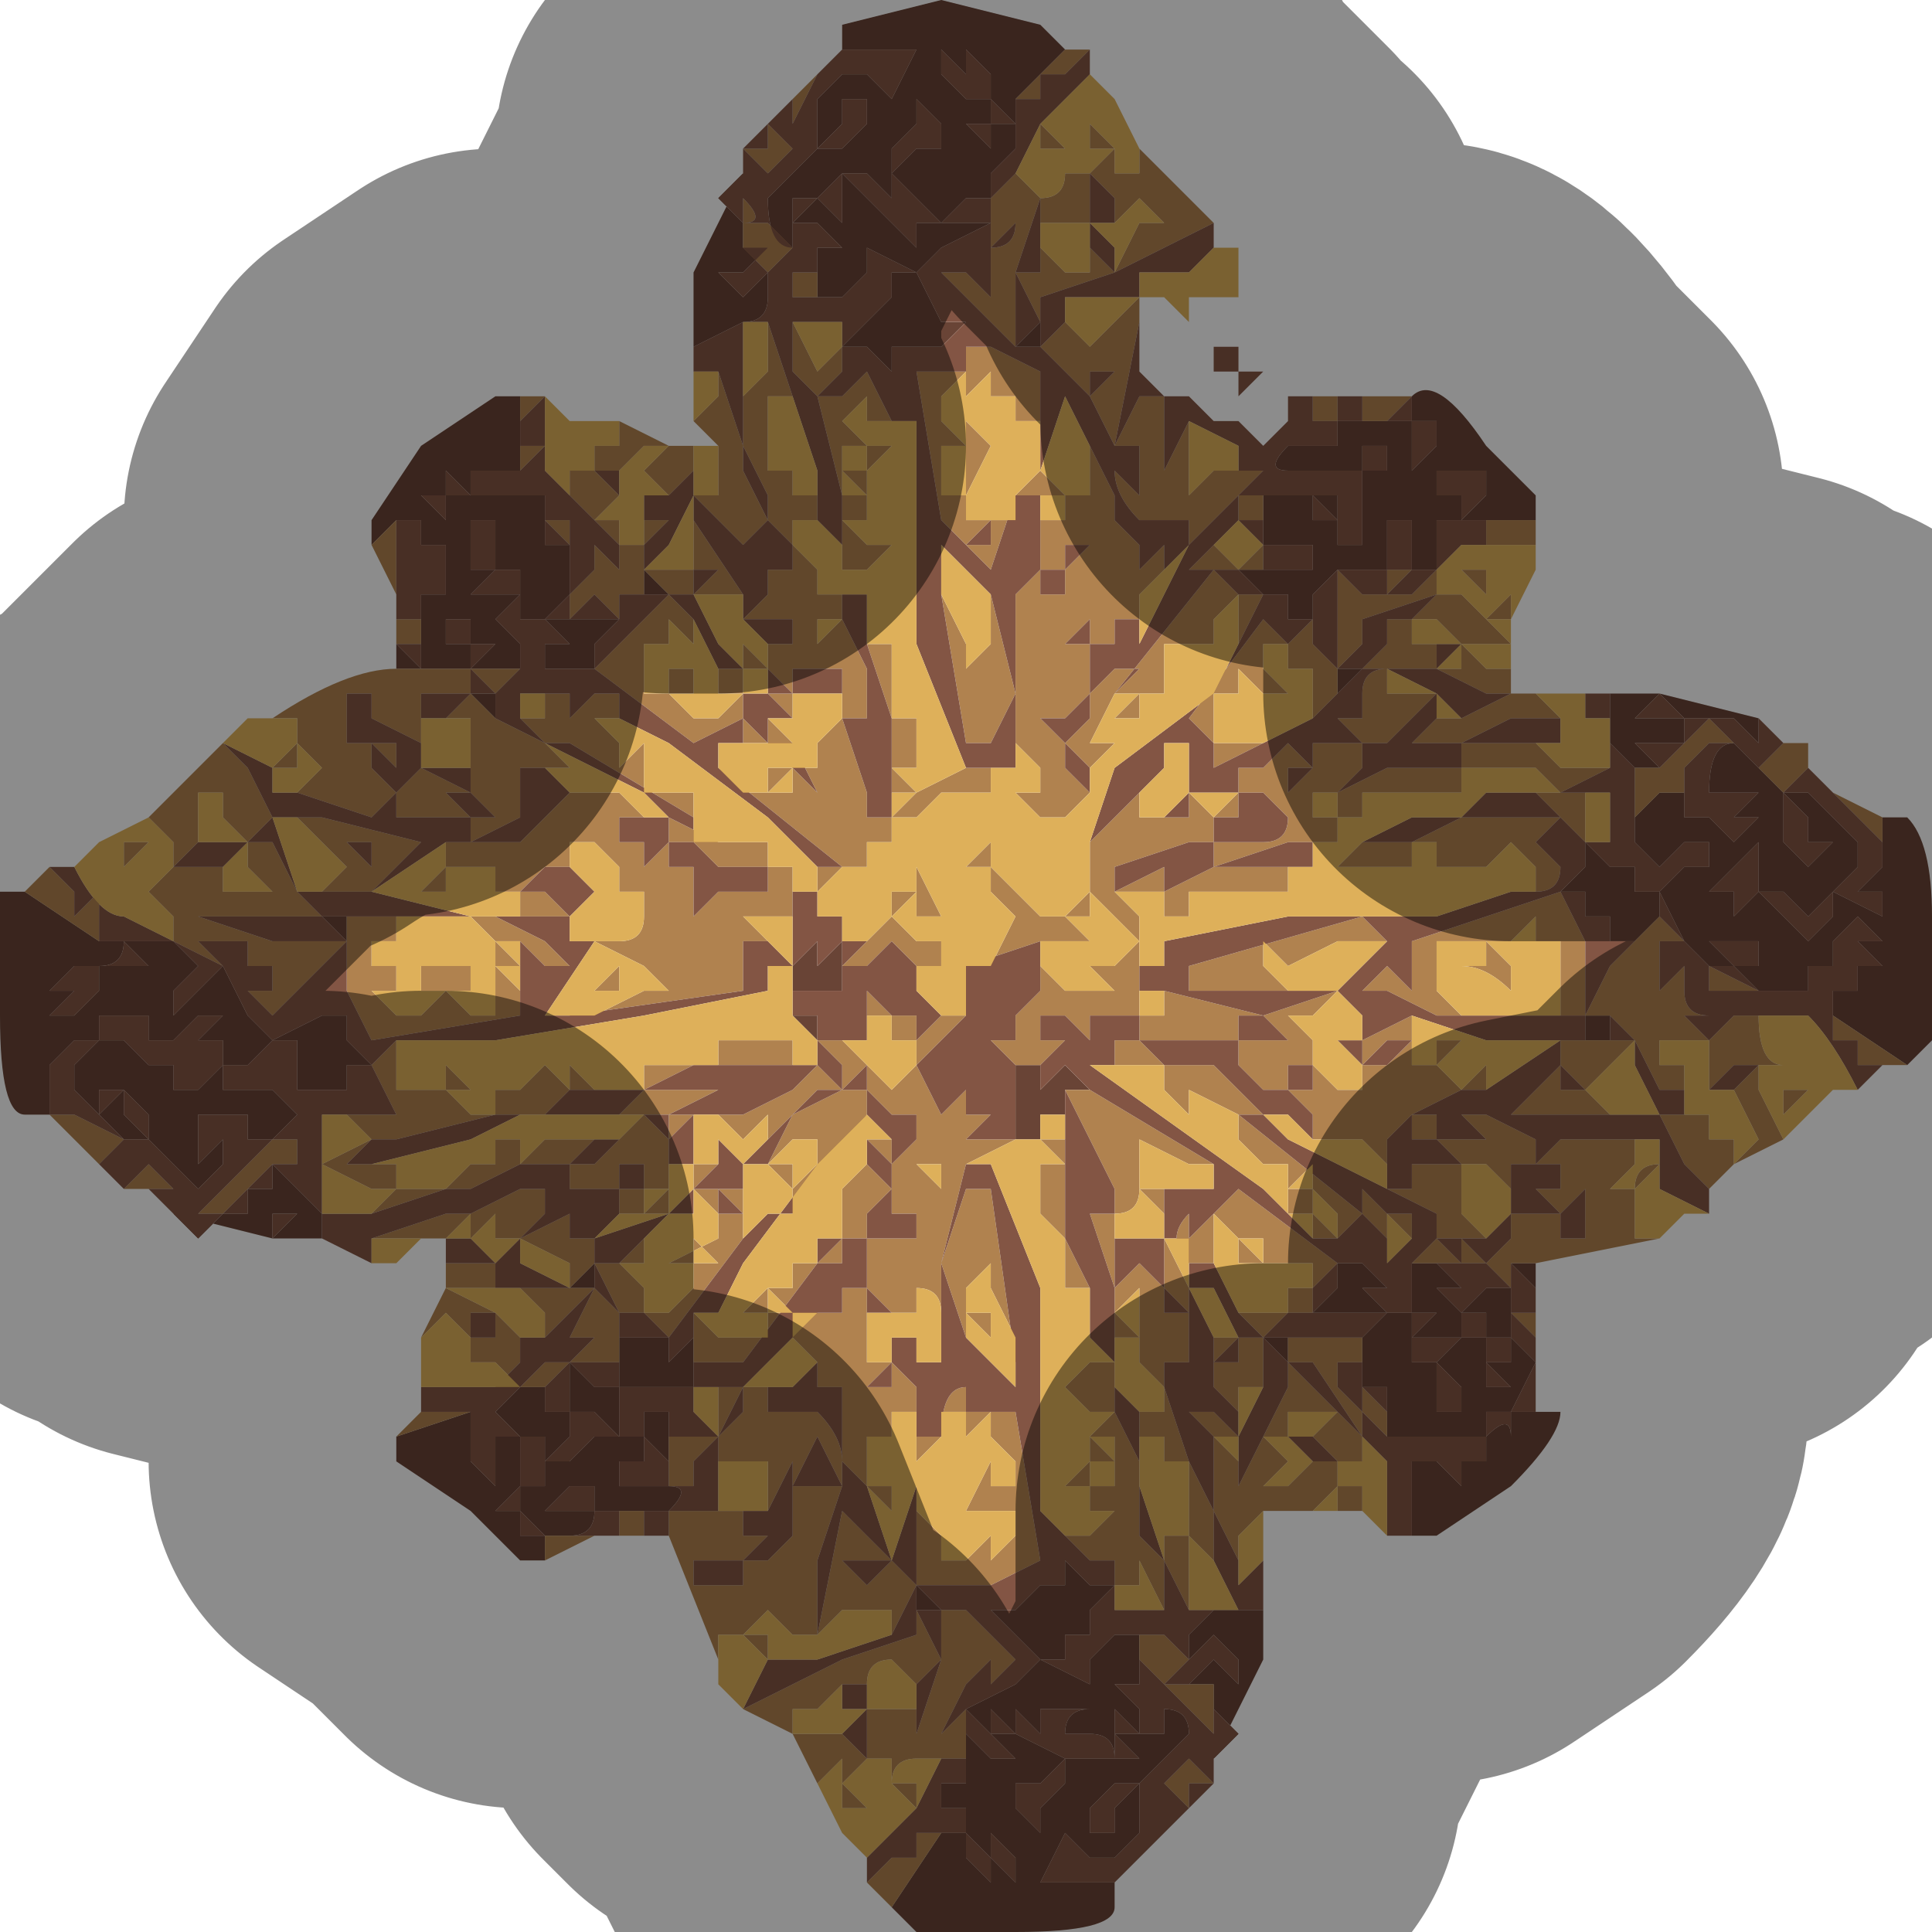 <?xml version="1.0" encoding="UTF-8" standalone="no"?>
<svg xmlns:xlink="http://www.w3.org/1999/xlink" height="3.9px" width="3.9px" xmlns="http://www.w3.org/2000/svg">
  <g transform="matrix(1.0, 0.0, 0.0, 1.0, 1.95, 1.95)">
    <path d="M-0.25 -1.85 L-0.25 -1.9 -0.05 -1.95 0.15 -1.9 0.2 -1.85 0.1 -1.75 0.1 -1.7 0.05 -1.75 0.05 -1.8 0.0 -1.85 0.0 -1.8 0.0 -1.8 -0.05 -1.85 -0.05 -1.8 0.0 -1.75 0.0 -1.75 0.05 -1.75 0.05 -1.7 0.05 -1.7 0.0 -1.7 0.05 -1.65 0.05 -1.7 0.1 -1.7 0.1 -1.65 0.05 -1.6 0.05 -1.55 0.0 -1.55 -0.05 -1.6 -0.05 -1.6 0.0 -1.55 -0.05 -1.5 0.0 -1.5 0.0 -1.5 0.05 -1.5 -0.05 -1.45 -0.1 -1.4 -0.2 -1.45 -0.2 -1.5 -0.15 -1.5 -0.15 -1.5 -0.1 -1.45 -0.1 -1.5 -0.1 -1.5 -0.1 -1.5 -0.05 -1.5 -0.05 -1.5 -0.15 -1.6 -0.1 -1.65 -0.05 -1.65 -0.05 -1.7 -0.1 -1.75 -0.1 -1.75 -0.1 -1.7 -0.15 -1.65 -0.15 -1.55 -0.2 -1.6 -0.2 -1.6 -0.25 -1.6 -0.2 -1.55 -0.15 -1.5 -0.2 -1.5 -0.2 -1.45 -0.2 -1.4 -0.25 -1.35 -0.3 -1.35 -0.3 -1.45 -0.25 -1.45 -0.3 -1.5 -0.35 -1.5 -0.3 -1.55 -0.25 -1.5 -0.25 -1.6 -0.3 -1.55 -0.25 -1.55 -0.3 -1.55 -0.35 -1.55 -0.35 -1.5 -0.35 -1.45 Q-0.4 -1.45 -0.4 -1.55 L-0.35 -1.6 -0.3 -1.65 -0.3 -1.65 -0.25 -1.65 -0.25 -1.65 -0.2 -1.7 -0.2 -1.7 -0.2 -1.75 -0.25 -1.75 -0.25 -1.7 -0.3 -1.65 -0.3 -1.75 -0.25 -1.8 -0.2 -1.8 -0.15 -1.75 -0.1 -1.85 -0.1 -1.85 -0.15 -1.85 -0.15 -1.85 -0.2 -1.85 -0.2 -1.85 -0.25 -1.85 -0.25 -1.85 -0.25 -1.85 M0.9 -1.15 L0.9 -1.15 Q0.95 -1.2 1.05 -1.05 L1.15 -0.95 1.15 -0.9 1.05 -0.9 1.0 -0.9 1.0 -0.9 1.05 -0.95 1.05 -1.0 1.0 -1.0 1.0 -0.95 1.0 -1.0 0.95 -1.0 0.95 -0.95 1.0 -0.95 1.0 -0.95 1.0 -0.9 1.0 -0.9 0.95 -0.9 0.95 -0.85 1.0 -0.85 1.0 -0.85 0.95 -0.85 0.95 -0.8 0.9 -0.8 0.9 -0.9 0.85 -0.9 0.85 -0.85 0.85 -0.8 0.85 -0.8 0.8 -0.8 0.7 -0.8 0.7 -0.9 0.75 -0.9 0.75 -0.9 0.75 -0.85 0.8 -0.85 0.8 -0.9 0.8 -0.9 0.8 -0.85 0.8 -0.95 0.9 -0.95 0.9 -0.95 0.9 -1.0 0.9 -0.95 0.85 -0.95 0.8 -0.95 0.8 -1.0 0.75 -1.0 0.75 -0.9 Q0.75 -0.9 0.7 -0.95 L0.7 -0.9 0.7 -0.85 0.6 -0.85 0.6 -0.95 0.65 -0.95 0.65 -0.95 0.7 -0.95 0.7 -1.0 0.7 -0.95 0.75 -0.95 0.75 -1.0 0.7 -1.0 0.7 -1.0 0.65 -1.0 0.65 -1.0 Q0.6 -1.0 0.65 -1.05 L0.7 -1.05 0.75 -1.05 0.75 -1.05 0.8 -1.05 0.8 -1.0 0.85 -1.0 0.85 -1.05 0.85 -1.05 0.8 -1.05 0.8 -1.05 0.75 -1.05 0.75 -1.1 0.8 -1.1 0.9 -1.1 0.9 -1.0 0.95 -1.05 1.0 -1.05 1.0 -1.05 0.95 -1.05 0.95 -1.05 0.95 -1.1 0.9 -1.1 0.9 -1.15 0.9 -1.15 M1.3 -0.55 L1.4 -0.55 1.6 -0.5 1.6 -0.45 1.55 -0.5 1.5 -0.5 1.45 -0.5 1.45 -0.45 1.4 -0.45 1.4 -0.45 1.35 -0.45 1.35 -0.5 1.4 -0.5 1.45 -0.5 1.4 -0.55 1.35 -0.5 1.35 -0.45 1.4 -0.4 1.4 -0.4 1.35 -0.4 1.3 -0.45 1.3 -0.5 1.3 -0.5 1.3 -0.55 M1.85 -0.3 L1.9 -0.3 Q1.95 -0.25 1.95 -0.1 L1.95 0.15 1.9 0.2 1.75 0.1 1.75 0.05 1.8 0.05 1.8 0.0 1.85 0.0 1.8 -0.05 1.8 -0.05 1.85 -0.05 1.8 -0.1 1.75 -0.05 1.75 0.0 1.8 0.0 1.75 0.0 1.75 0.0 1.7 0.0 1.7 0.0 1.7 0.05 1.65 0.05 1.6 0.05 1.55 0.0 1.6 0.0 1.6 -0.05 1.55 -0.05 1.55 -0.05 1.5 -0.05 1.55 0.0 1.5 0.0 1.45 -0.05 1.4 -0.15 1.45 -0.2 1.5 -0.2 1.5 -0.15 1.5 -0.1 1.5 -0.15 1.55 -0.15 1.55 -0.1 1.5 -0.1 1.5 -0.1 1.55 -0.1 1.6 -0.15 1.65 -0.1 1.65 -0.1 1.7 -0.05 1.75 -0.1 1.75 -0.15 1.7 -0.1 1.65 -0.15 1.6 -0.15 1.6 -0.25 1.6 -0.25 1.55 -0.2 1.5 -0.15 Q1.5 -0.15 1.5 -0.25 L1.5 -0.25 1.45 -0.25 1.4 -0.2 1.35 -0.25 1.35 -0.3 1.4 -0.35 1.45 -0.35 1.45 -0.3 1.5 -0.3 1.55 -0.35 1.55 -0.35 1.5 -0.3 1.55 -0.25 Q1.55 -0.25 1.6 -0.3 L1.6 -0.3 1.55 -0.3 1.6 -0.35 1.55 -0.35 1.55 -0.35 1.5 -0.35 1.5 -0.35 Q1.5 -0.45 1.55 -0.45 L1.6 -0.4 1.65 -0.35 1.65 -0.3 1.65 -0.25 1.7 -0.2 1.7 -0.2 1.75 -0.25 1.75 -0.25 1.7 -0.25 1.7 -0.3 1.65 -0.35 1.7 -0.35 1.75 -0.3 1.8 -0.25 1.8 -0.2 1.75 -0.15 Q1.75 -0.15 1.85 -0.1 L1.85 -0.15 1.85 -0.15 1.8 -0.15 1.85 -0.2 1.85 -0.25 1.85 -0.25 1.85 -0.3 M1.15 0.6 L1.15 0.65 1.1 0.6 1.15 0.6 M1.15 0.9 L1.2 0.9 Q1.2 0.95 1.1 1.05 L0.95 1.15 0.9 1.15 0.9 1.0 0.95 1.0 1.0 1.05 1.0 1.0 1.05 1.0 1.05 0.95 0.95 0.95 0.95 0.95 0.9 0.95 0.9 0.95 0.85 0.95 0.85 0.85 0.9 0.85 0.85 0.85 0.8 0.85 0.8 0.75 0.85 0.7 0.9 0.7 0.9 0.8 0.9 0.8 0.85 0.8 0.9 0.8 0.95 0.8 0.95 0.9 1.0 0.9 1.0 0.85 0.95 0.8 1.0 0.75 0.95 0.75 0.9 0.75 0.95 0.7 0.9 0.7 0.9 0.6 0.95 0.6 1.0 0.65 0.95 0.65 1.0 0.7 1.05 0.65 1.05 0.7 1.0 0.7 1.0 0.75 1.05 0.75 1.05 0.7 1.0 0.7 1.05 0.7 1.05 0.65 1.0 0.65 1.1 0.65 1.1 0.7 1.1 0.75 1.15 0.8 1.1 0.9 1.05 0.9 1.05 0.95 1.1 0.95 1.05 0.95 Q1.1 0.9 1.1 0.95 L1.1 0.9 1.15 0.9 M0.6 1.3 L0.6 1.4 0.5 1.6 0.55 1.55 0.5 1.5 0.5 1.45 0.45 1.45 0.5 1.4 0.5 1.35 0.5 1.4 0.55 1.45 0.55 1.4 0.5 1.35 0.45 1.4 0.45 1.35 0.5 1.3 0.55 1.3 0.6 1.3 M0.3 1.85 L0.3 1.9 Q0.3 1.95 0.1 1.95 L-0.1 1.95 -0.15 1.9 -0.05 1.75 -0.05 1.75 0.0 1.75 0.0 1.8 0.05 1.85 0.05 1.8 0.1 1.85 0.1 1.8 0.05 1.75 0.05 1.8 0.0 1.75 0.0 1.75 0.0 1.7 0.0 1.7 0.0 1.7 -0.05 1.7 -0.05 1.65 0.0 1.65 0.0 1.55 0.05 1.6 0.1 1.6 0.05 1.55 0.1 1.55 0.05 1.5 0.05 1.55 0.0 1.5 0.1 1.45 0.15 1.4 0.25 1.45 0.25 1.5 0.2 1.5 0.15 1.5 0.15 1.55 0.1 1.5 0.1 1.55 0.2 1.6 0.15 1.65 0.1 1.65 0.1 1.7 0.15 1.75 0.15 1.7 0.2 1.65 0.2 1.6 0.25 1.6 0.3 1.6 Q0.3 1.55 0.25 1.55 L0.2 1.55 Q0.2 1.5 0.25 1.5 L0.25 1.4 0.3 1.35 0.35 1.35 0.35 1.45 0.3 1.45 0.35 1.5 0.35 1.55 Q0.35 1.55 0.3 1.5 L0.3 1.6 0.35 1.6 0.3 1.55 0.35 1.55 0.4 1.55 0.4 1.5 Q0.45 1.5 0.45 1.55 L0.4 1.6 0.35 1.65 0.3 1.65 0.25 1.7 0.25 1.75 0.3 1.75 0.3 1.7 0.35 1.65 0.35 1.75 0.3 1.8 0.25 1.8 0.2 1.75 0.15 1.85 0.2 1.85 0.2 1.85 0.25 1.85 0.3 1.85 M-0.6 1.15 L-0.6 1.15 -0.6 1.15 -0.6 1.15 M-0.85 1.2 L-0.9 1.2 -1.0 1.1 -1.15 1.0 -1.15 0.95 -1.0 0.9 -1.0 0.95 -1.0 1.0 -1.0 1.0 -0.95 1.05 -0.95 1.05 -0.95 1.0 -0.95 1.0 -0.95 0.95 -0.95 0.95 -0.95 0.95 -0.9 0.95 -0.95 0.9 -0.95 0.9 -0.95 0.9 -0.9 0.85 -0.9 0.85 -0.85 0.85 -0.85 0.9 -0.85 0.9 -0.8 0.9 -0.8 0.85 -0.8 0.8 -0.75 0.85 -0.7 0.85 -0.7 0.95 -0.7 0.95 -0.75 0.9 -0.75 0.9 -0.75 0.95 -0.75 0.9 -0.75 0.9 -0.8 0.9 -0.8 0.95 -0.85 1.0 -0.85 0.95 -0.9 0.95 -0.9 1.05 -0.85 1.05 -0.85 1.0 -0.8 1.0 -0.75 0.95 -0.75 1.0 -0.75 1.0 -0.75 0.95 -0.7 0.95 -0.65 0.95 -0.65 0.9 -0.6 0.9 -0.6 0.95 -0.6 1.0 -0.65 0.95 -0.65 1.05 -0.65 1.0 -0.7 1.0 -0.7 1.05 -0.7 1.05 -0.65 1.05 -0.65 1.05 -0.6 1.05 -0.6 1.05 Q-0.55 1.05 -0.6 1.1 L-0.65 1.1 -0.7 1.1 -0.75 1.1 -0.75 1.05 -0.8 1.05 -0.8 1.05 -0.85 1.1 -0.8 1.1 -0.8 1.1 -0.75 1.1 -0.75 1.1 Q-0.75 1.15 -0.8 1.15 L-0.85 1.15 -0.9 1.1 -0.9 1.05 -0.95 1.1 -0.95 1.1 -0.9 1.1 -0.9 1.1 -0.9 1.15 -0.85 1.15 -0.85 1.2 M-1.3 0.55 L-1.4 0.55 -1.6 0.5 -1.6 0.5 -1.55 0.55 -1.5 0.5 -1.45 0.5 -1.45 0.45 -1.4 0.45 -1.4 0.45 -1.35 0.5 -1.4 0.45 -1.4 0.4 -1.35 0.45 -1.3 0.5 -1.3 0.5 -1.3 0.55 M-1.85 0.3 L-1.9 0.3 Q-1.95 0.3 -1.95 0.1 L-1.95 -0.15 -1.9 -0.15 -1.75 -0.05 -1.7 -0.05 Q-1.7 0.0 -1.75 0.0 L-1.8 0.0 -1.8 0.0 -1.85 0.05 -1.8 0.05 -1.8 0.05 -1.85 0.1 -1.8 0.1 -1.75 0.05 -1.75 0.0 -1.75 0.0 -1.75 0.0 -1.7 0.0 -1.7 0.0 -1.65 0.0 -1.7 -0.05 -1.7 -0.05 -1.65 -0.05 -1.65 -0.05 -1.6 -0.05 -1.55 0.0 -1.6 0.05 -1.6 0.1 -1.55 0.05 -1.55 0.05 -1.5 0.05 -1.55 0.05 -1.5 0.0 -1.45 0.1 -1.4 0.15 -1.45 0.2 -1.5 0.2 -1.5 0.2 -1.5 0.15 -1.5 0.15 -1.55 0.15 -1.55 0.15 -1.5 0.1 -1.5 0.1 -1.55 0.1 -1.6 0.15 -1.65 0.15 -1.65 0.1 -1.7 0.1 -1.75 0.1 -1.75 0.15 -1.7 0.15 -1.65 0.2 -1.6 0.2 -1.6 0.25 -1.6 0.25 -1.55 0.25 -1.5 0.2 Q-1.5 0.2 -1.5 0.25 L-1.45 0.25 -1.45 0.25 -1.4 0.25 -1.35 0.3 -1.35 0.3 -1.4 0.35 -1.45 0.35 -1.45 0.3 -1.5 0.3 -1.55 0.35 -1.55 0.35 -1.5 0.3 -1.55 0.3 Q-1.55 0.3 -1.6 0.3 L-1.6 0.3 -1.55 0.3 -1.55 0.4 -1.55 0.4 -1.5 0.35 -1.5 0.4 -1.55 0.45 -1.6 0.4 -1.65 0.35 -1.65 0.3 -1.65 0.3 -1.7 0.25 -1.7 0.25 -1.75 0.25 -1.75 0.3 -1.7 0.25 -1.7 0.3 -1.65 0.35 -1.7 0.35 -1.75 0.3 -1.8 0.25 -1.8 0.2 -1.75 0.15 -1.85 0.15 -1.85 0.15 -1.85 0.15 -1.8 0.15 -1.85 0.2 -1.85 0.25 -1.85 0.3 -1.85 0.3 M-1.15 -0.6 L-1.15 -0.65 -1.1 -0.6 -1.1 -0.6 -1.1 -0.75 -1.05 -0.75 -1.05 -0.75 -1.05 -0.85 -1.1 -0.85 -1.1 -0.8 -1.05 -0.8 -1.1 -0.8 -1.1 -0.75 -1.1 -0.85 -1.1 -0.9 -1.05 -0.9 -1.05 -0.95 -1.1 -0.95 -1.1 -0.95 -1.05 -0.9 -1.1 -0.9 -1.1 -0.9 -1.15 -0.9 -1.2 -0.85 -1.2 -0.9 -1.1 -1.05 -0.95 -1.15 -0.9 -1.15 -0.9 -1.0 -0.9 -1.0 -0.95 -1.0 -0.95 -1.0 -1.0 -1.0 -1.0 -1.0 -1.0 -0.95 -1.05 -1.0 -1.05 -0.95 -0.95 -0.95 -0.95 -0.95 -0.95 -0.95 -0.9 -0.95 -0.9 -0.95 -0.9 -0.95 -0.9 -0.95 -0.85 -0.95 -0.85 -0.9 -0.85 -0.85 -0.9 -0.85 -0.9 -0.85 -0.85 -0.85 -0.85 -0.8 -0.85 -0.85 -0.8 -0.85 -0.8 -0.75 -0.85 -0.7 -0.9 -0.7 -0.9 -0.7 -0.9 -0.75 -0.9 -0.75 -0.9 -0.8 -0.9 -0.8 -0.85 -0.8 -0.85 -0.8 -0.9 -0.8 -0.95 -0.8 -0.95 -0.85 -0.95 -0.9 -1.0 -0.9 -1.0 -0.85 -1.0 -0.8 -0.95 -0.8 -1.0 -0.75 -1.0 -0.75 -0.95 -0.75 -0.9 -0.75 Q-0.9 -0.75 -0.95 -0.7 L-0.95 -0.7 -0.9 -0.65 -0.9 -0.6 -0.9 -0.6 -0.95 -0.6 -1.0 -0.6 -0.95 -0.65 -1.0 -0.65 -1.0 -0.7 -1.0 -0.7 -1.0 -0.7 -1.05 -0.7 -1.0 -0.7 -1.05 -0.7 -1.05 -0.65 -1.0 -0.65 -1.0 -0.6 -1.1 -0.6 -1.15 -0.6 M-0.55 -1.25 L-0.55 -1.4 -0.45 -1.6 -0.45 -1.6 -0.5 -1.55 -0.45 -1.5 -0.45 -1.45 -0.4 -1.45 -0.45 -1.4 -0.45 -1.35 -0.4 -1.4 -0.4 -1.35 Q-0.4 -1.3 -0.45 -1.3 L-0.45 -1.3 -0.45 -1.3 -0.55 -1.25 M0.15 -1.3 L0.15 -1.3 0.15 -1.25 0.1 -1.25 0.15 -1.3 M0.55 -0.95 L0.55 -0.95 0.55 -0.95 0.55 -0.95 M0.65 -0.8 L0.65 -0.8 0.7 -0.8 0.7 -0.8 0.75 -0.8 0.7 -0.75 0.7 -0.7 0.65 -0.7 0.65 -0.75 0.6 -0.75 0.6 -0.75 0.55 -0.8 0.6 -0.8 0.6 -0.8 0.65 -0.8 M0.8 -0.6 L0.8 -0.6 0.8 -0.6 0.75 -0.55 0.75 -0.6 0.8 -0.6 M1.0 0.55 L0.95 0.55 1.0 0.55 M0.15 0.2 L0.15 0.25 0.2 0.2 0.25 0.25 0.2 0.25 0.2 0.3 0.15 0.3 0.15 0.35 0.1 0.35 0.1 0.3 0.1 0.3 0.1 0.2 0.15 0.2 M1.25 -0.25 L1.25 -0.25 1.3 -0.2 1.35 -0.2 1.35 -0.15 1.4 -0.15 1.4 -0.1 1.35 -0.05 1.3 -0.05 1.3 -0.1 1.25 -0.1 1.25 -0.15 1.2 -0.15 1.25 -0.2 1.25 -0.25 M1.3 0.1 L1.3 0.15 1.25 0.15 1.25 0.1 1.3 0.1 M1.05 0.75 L1.05 0.85 1.1 0.85 1.05 0.8 1.1 0.8 1.1 0.75 1.05 0.75 M0.8 0.55 L0.8 0.6 0.85 0.65 0.8 0.65 0.85 0.7 0.8 0.7 0.75 0.7 0.7 0.7 0.75 0.65 0.75 0.6 0.8 0.6 0.8 0.55 M-0.55 1.0 L-0.55 1.0 -0.55 1.0 -0.5 1.0 -0.55 1.0 M0.6 0.75 L0.65 0.75 0.65 0.8 0.6 0.75 M0.3 1.25 L0.25 1.3 0.25 1.35 0.2 1.35 0.2 1.4 0.15 1.4 0.1 1.35 0.05 1.3 0.1 1.3 0.15 1.25 0.2 1.25 0.2 1.2 0.25 1.25 0.3 1.25 M-0.5 -1.4 L-0.5 -1.4 -0.45 -1.35 -0.45 -1.35 -0.45 -1.4 -0.5 -1.4 M-0.25 -1.25 L-0.2 -1.3 -0.2 -1.3 -0.15 -1.35 -0.15 -1.4 -0.1 -1.4 -0.05 -1.3 0.0 -1.3 -0.05 -1.25 -0.1 -1.25 -0.1 -1.25 -0.15 -1.25 -0.15 -1.2 -0.2 -1.25 -0.25 -1.25 -0.25 -1.25 M-1.0 -0.55 L-1.0 -0.55 -1.05 -0.55 -1.0 -0.55 -1.0 -0.55 -0.95 -0.55 -0.95 -0.5 -1.0 -0.55 M-1.25 -0.05 L-1.3 -0.1 -1.3 -0.1 -1.25 -0.1 -1.25 -0.05 M-0.85 -0.65 L-0.8 -0.65 -0.85 -0.7 -0.8 -0.7 -0.75 -0.7 -0.7 -0.7 -0.75 -0.65 -0.75 -0.6 -0.75 -0.6 -0.8 -0.6 -0.8 -0.55 -0.8 -0.6 -0.85 -0.6 -0.85 -0.65 M-0.6 -0.75 L-0.6 -0.75 -0.65 -0.75 -0.65 -0.8 -0.6 -0.75 M-0.35 0.0 L-0.35 0.0 -0.3 -0.05 -0.3 0.0 -0.25 -0.05 -0.25 0.0 -0.25 0.0 -0.25 0.05 -0.3 0.05 -0.3 0.1 -0.3 0.05 -0.35 0.05 -0.35 0.05 -0.35 0.1 -0.3 0.1 -0.3 0.1 -0.3 0.15 -0.35 0.1 -0.35 0.05 -0.35 0.0 -0.35 0.0 -0.35 0.0 M-0.6 0.75 L-0.6 0.8 -0.55 0.75 -0.55 0.8 -0.55 0.85 -0.6 0.85 -0.6 0.85 -0.65 0.85 -0.65 0.85 -0.7 0.85 -0.7 0.75 -0.65 0.75 -0.6 0.75 M-0.75 0.6 L-0.75 0.65 -0.8 0.65 -0.75 0.6 -0.75 0.6 M-1.25 0.1 L-1.25 0.15 -1.2 0.2 -1.25 0.2 -1.25 0.25 Q-1.25 0.25 -1.3 0.25 L-1.35 0.25 -1.35 0.15 -1.4 0.15 -1.4 0.15 -1.3 0.1 -1.3 0.1 -1.25 0.1 M-1.4 0.55 L-1.35 0.5 -1.35 0.5 -1.4 0.5 -1.4 0.55 M-1.3 0.5 L-1.3 0.5 M-0.1 1.3 L-0.1 1.25 -0.05 1.3 -0.1 1.3 -0.1 1.3" fill="#694436" fill-rule="evenodd" stroke="none"/>
    <path d="M-0.25 -1.85 L-0.25 -1.85 -0.3 -1.8 -0.35 -1.7 -0.35 -1.75 -0.25 -1.85 M0.1 -1.75 L0.2 -1.85 0.25 -1.85 0.2 -1.8 0.15 -1.8 0.15 -1.75 0.1 -1.75 0.1 -1.75 M0.35 -1.65 L0.45 -1.55 0.5 -1.5 0.4 -1.45 0.3 -1.4 0.3 -1.4 0.35 -1.5 Q0.4 -1.5 0.4 -1.5 L0.4 -1.5 0.35 -1.55 0.4 -1.55 0.35 -1.55 0.3 -1.5 0.3 -1.55 0.25 -1.6 0.25 -1.5 0.15 -1.5 0.15 -1.45 0.2 -1.4 0.2 -1.4 0.25 -1.4 0.25 -1.45 0.3 -1.4 0.3 -1.4 0.15 -1.35 0.15 -1.3 0.1 -1.4 0.15 -1.4 0.15 -1.55 0.1 -1.4 0.1 -1.25 0.05 -1.3 0.05 -1.3 0.0 -1.35 -0.05 -1.4 0.0 -1.4 0.0 -1.4 0.0 -1.4 0.05 -1.35 0.05 -1.4 0.05 -1.45 Q0.1 -1.45 0.1 -1.5 L0.1 -1.6 0.1 -1.6 0.15 -1.55 Q0.2 -1.55 0.2 -1.6 L0.2 -1.65 0.2 -1.65 0.2 -1.6 0.25 -1.6 0.3 -1.65 0.25 -1.65 0.25 -1.7 0.3 -1.65 0.3 -1.65 0.3 -1.6 0.35 -1.6 0.35 -1.65 M0.7 -1.15 L0.7 -1.15 0.75 -1.15 0.75 -1.1 0.7 -1.1 0.7 -1.15 M0.8 -1.15 L0.9 -1.15 0.9 -1.15 0.85 -1.1 0.8 -1.1 0.8 -1.15 M1.15 -0.9 L1.15 -0.85 1.1 -0.85 1.1 -0.85 1.05 -0.85 1.05 -0.9 1.15 -0.9 M1.1 -0.7 L1.1 -0.55 1.05 -0.55 0.95 -0.6 0.95 -0.6 0.85 -0.6 0.8 -0.6 0.85 -0.65 0.85 -0.7 0.9 -0.7 0.95 -0.75 0.95 -0.75 0.8 -0.7 0.8 -0.65 0.75 -0.6 0.75 -0.65 0.75 -0.7 0.75 -0.8 0.8 -0.75 0.8 -0.75 0.8 -0.7 0.8 -0.75 0.85 -0.75 0.9 -0.75 0.95 -0.8 0.95 -0.8 0.9 -0.8 0.85 -0.75 0.85 -0.8 0.9 -0.8 0.95 -0.8 0.95 -0.75 1.0 -0.75 1.05 -0.75 1.0 -0.75 1.05 -0.7 1.05 -0.7 1.1 -0.65 1.1 -0.7 1.05 -0.7 1.1 -0.75 1.05 -0.8 1.1 -0.75 1.1 -0.75 1.1 -0.7 M1.7 -0.45 L1.7 -0.4 1.65 -0.35 1.6 -0.4 1.65 -0.45 1.65 -0.45 1.7 -0.45 M1.75 -0.35 L1.85 -0.3 1.85 -0.25 1.8 -0.3 1.75 -0.35 1.75 -0.35 M1.9 0.2 L1.85 0.2 1.8 0.2 1.8 0.15 1.75 0.15 1.75 0.1 1.9 0.2 M1.65 0.35 L1.55 0.4 1.5 0.45 1.45 0.4 1.4 0.3 1.45 0.3 1.5 0.3 1.5 0.35 1.55 0.35 1.55 0.4 1.6 0.35 1.55 0.25 1.6 0.2 1.55 0.2 1.5 0.25 1.5 0.15 1.45 0.15 1.4 0.15 1.4 0.2 1.45 0.2 1.45 0.25 1.4 0.25 1.35 0.15 1.3 0.1 1.4 0.1 1.45 0.1 1.5 0.15 1.55 0.1 1.4 0.1 1.3 0.1 1.25 0.1 1.3 0.0 1.3 0.0 1.35 -0.05 1.4 -0.1 1.45 -0.05 1.4 -0.05 1.4 0.0 1.45 0.0 1.4 0.0 1.4 0.05 1.45 0.0 1.45 0.05 Q1.45 0.1 1.5 0.1 L1.6 0.1 Q1.6 0.2 1.65 0.2 L1.65 0.15 1.7 0.15 1.65 0.15 1.65 0.2 1.6 0.2 1.6 0.25 1.65 0.25 1.7 0.25 1.7 0.25 1.65 0.3 1.65 0.25 1.6 0.25 1.65 0.35 M1.4 0.55 L1.15 0.6 1.1 0.6 1.1 0.65 1.05 0.6 1.0 0.6 1.0 0.55 1.05 0.6 1.1 0.55 1.1 0.5 1.2 0.5 1.2 0.55 1.25 0.55 1.25 0.45 1.2 0.5 1.15 0.45 1.2 0.45 1.2 0.4 1.15 0.4 1.2 0.35 1.35 0.35 1.35 0.4 1.3 0.45 1.35 0.45 Q1.35 0.4 1.4 0.4 L1.35 0.45 1.35 0.55 1.4 0.55 M1.15 0.7 L1.15 0.75 1.1 0.7 1.15 0.7 M1.15 0.8 L1.15 0.9 1.15 0.75 1.15 0.8 M0.7 1.1 L0.6 1.1 0.55 1.15 0.55 1.2 0.5 1.1 0.5 0.95 0.45 0.9 0.5 0.9 0.55 0.95 0.55 0.9 0.5 0.85 0.5 0.75 0.55 0.75 0.5 0.8 0.55 0.8 0.55 0.75 0.6 0.75 0.6 0.85 0.55 0.85 0.55 0.95 0.5 0.95 0.55 1.0 0.55 1.05 0.6 0.95 0.65 0.85 0.65 0.8 0.7 0.85 0.75 0.9 0.8 0.95 0.7 0.8 0.65 0.8 0.65 0.75 0.7 0.75 0.75 0.75 0.8 0.75 0.8 0.8 0.8 0.8 0.75 0.8 0.75 0.85 0.8 0.9 0.8 0.95 0.8 1.0 0.75 1.0 0.75 1.05 0.8 1.05 0.8 1.1 0.75 1.1 0.75 1.05 0.7 1.1 M0.4 1.75 L0.3 1.85 0.35 1.8 0.4 1.75 M-0.15 1.9 L-0.2 1.85 -0.15 1.8 -0.1 1.8 -0.1 1.75 -0.05 1.75 -0.05 1.75 -0.15 1.9 M-0.3 1.65 L-0.35 1.55 -0.45 1.5 -0.35 1.45 -0.25 1.4 -0.25 1.45 -0.25 1.4 -0.1 1.35 -0.1 1.3 -0.05 1.4 -0.1 1.45 -0.1 1.55 -0.05 1.4 -0.05 1.3 0.0 1.3 0.0 1.3 0.05 1.35 0.1 1.4 0.05 1.45 0.05 1.4 0.0 1.45 0.0 1.4 0.0 1.4 0.0 1.45 -0.05 1.55 -0.05 1.6 -0.05 1.55 0.0 1.5 0.0 1.5 0.0 1.6 -0.05 1.6 -0.05 1.6 -0.1 1.6 Q-0.15 1.6 -0.15 1.65 L-0.15 1.65 -0.15 1.65 -0.1 1.65 -0.1 1.7 -0.15 1.65 -0.15 1.65 -0.15 1.6 -0.2 1.6 -0.25 1.65 -0.2 1.7 -0.2 1.7 -0.25 1.7 -0.25 1.65 -0.25 1.6 -0.3 1.65 -0.3 1.65 M-0.5 1.4 L-0.6 1.15 -0.6 1.1 -0.6 1.1 -0.55 1.1 -0.55 1.05 -0.6 1.05 -0.6 1.0 -0.55 1.0 -0.55 1.05 -0.55 1.05 -0.55 1.1 -0.5 1.1 -0.5 1.1 -0.45 1.1 -0.45 1.2 -0.5 1.2 -0.5 1.2 -0.55 1.2 -0.55 1.25 -0.5 1.25 -0.5 1.25 -0.45 1.25 -0.45 1.2 -0.45 1.15 -0.4 1.15 -0.45 1.2 -0.4 1.2 -0.4 1.2 -0.35 1.15 -0.3 1.2 -0.3 1.35 -0.3 1.35 -0.25 1.1 -0.2 1.15 -0.15 1.2 -0.2 1.2 -0.2 1.2 -0.25 1.2 -0.2 1.25 -0.15 1.2 -0.15 1.2 -0.1 1.25 -0.15 1.35 -0.15 1.3 Q-0.2 1.3 -0.2 1.3 L-0.25 1.3 -0.3 1.35 -0.35 1.35 -0.4 1.3 -0.45 1.35 -0.4 1.35 -0.4 1.4 -0.45 1.35 -0.45 1.35 -0.5 1.35 -0.5 1.4 M-0.7 1.15 L-0.7 1.15 -0.7 1.1 -0.65 1.1 -0.65 1.15 -0.7 1.15 M-0.75 1.15 L-0.85 1.2 -0.85 1.15 -0.8 1.15 -0.75 1.15 -0.75 1.15 M-1.15 0.95 L-1.1 0.9 -1.1 0.9 -1.05 0.9 -1.05 0.9 Q-1.0 0.9 -1.0 0.9 L-1.0 0.9 -1.15 0.95 M-1.1 0.75 L-1.05 0.65 -1.05 0.6 -1.0 0.6 -0.95 0.6 -0.95 0.65 -0.9 0.65 -0.8 0.65 -0.75 0.65 -0.75 0.65 -0.7 0.7 -0.7 0.7 -0.7 0.8 -0.75 0.8 -0.75 0.8 -0.8 0.8 -0.75 0.75 -0.75 0.75 -0.8 0.75 -0.8 0.75 -0.9 0.8 -0.95 0.85 -0.9 0.85 -0.95 0.8 -1.0 0.8 -1.0 0.8 -1.0 0.85 -1.0 0.85 -1.0 0.75 -1.0 0.75 -1.05 0.75 -1.05 0.75 -1.0 0.75 -1.05 0.7 -1.1 0.75 M-1.05 0.55 L-1.1 0.55 Q-1.1 0.55 -1.15 0.55 L-1.2 0.55 -1.05 0.5 -1.0 0.5 -0.9 0.45 -0.9 0.45 -0.85 0.45 -0.85 0.5 -0.9 0.55 -0.95 0.55 -0.95 0.5 -1.0 0.55 -1.0 0.5 -1.05 0.55 M-1.7 0.45 L-1.7 0.45 -1.65 0.4 -1.6 0.45 -1.65 0.45 -1.65 0.45 -1.7 0.45 M-1.75 0.4 L-1.85 0.3 -1.8 0.3 Q-1.7 0.35 -1.7 0.35 L-1.75 0.4 M-1.9 -0.15 L-1.85 -0.2 -1.8 -0.15 -1.8 -0.1 -1.75 -0.15 -1.75 -0.05 -1.9 -0.15 M-1.65 -0.3 L-1.55 -0.4 -1.5 -0.45 -1.45 -0.4 -1.4 -0.3 -1.45 -0.25 -1.5 -0.3 -1.5 -0.35 -1.55 -0.35 -1.55 -0.35 -1.55 -0.25 -1.55 -0.25 -1.6 -0.2 -1.55 -0.2 -1.5 -0.2 -1.5 -0.15 -1.45 -0.15 -1.45 -0.15 -1.4 -0.15 -1.4 -0.15 -1.45 -0.2 -1.45 -0.25 -1.4 -0.25 -1.4 -0.25 -1.35 -0.15 -1.3 -0.1 -1.4 -0.1 -1.45 -0.1 -1.5 -0.1 -1.55 -0.1 -1.55 -0.1 -1.4 -0.05 -1.3 -0.05 -1.25 -0.05 -1.3 0.0 -1.3 0.0 -1.3 0.0 -1.35 0.05 -1.4 0.1 -1.45 0.05 -1.4 0.05 -1.4 0.05 -1.4 0.0 -1.4 0.0 -1.45 0.0 Q-1.45 0.0 -1.45 -0.05 -1.45 -0.05 -1.5 -0.05 L-1.6 -0.05 -1.6 -0.1 -1.65 -0.15 -1.65 -0.15 -1.6 -0.2 -1.6 -0.25 -1.65 -0.25 -1.7 -0.2 -1.7 -0.2 -1.7 -0.25 -1.65 -0.25 -1.65 -0.25 -1.6 -0.25 -1.65 -0.3 -1.65 -0.3 M-1.4 -0.5 Q-1.25 -0.6 -1.15 -0.6 L-1.1 -0.6 -1.1 -0.6 -1.05 -0.6 -1.05 -0.6 -1.05 -0.6 -1.0 -0.6 -1.0 -0.55 -1.05 -0.55 -1.05 -0.55 -1.05 -0.55 -1.1 -0.55 -1.1 -0.5 -1.1 -0.45 -1.2 -0.5 -1.2 -0.55 -1.2 -0.55 -1.25 -0.55 -1.25 -0.5 -1.25 -0.45 -1.2 -0.45 -1.15 -0.45 -1.15 -0.45 Q-1.15 -0.4 -1.15 -0.4 L-1.2 -0.45 -1.2 -0.4 -1.2 -0.4 -1.15 -0.35 -1.2 -0.3 -1.35 -0.35 -1.35 -0.35 -1.3 -0.4 -1.35 -0.45 -1.35 -0.4 -1.4 -0.4 -1.4 -0.4 -1.35 -0.45 -1.35 -0.5 -1.4 -0.5 M-1.15 -0.7 L-1.15 -0.7 -1.1 -0.7 -1.1 -0.65 -1.15 -0.65 -1.15 -0.7 M-1.15 -0.75 L-1.2 -0.85 -1.15 -0.9 -1.15 -0.75 -1.15 -0.75 M-0.9 -1.15 L-0.85 -1.15 -0.9 -1.1 -0.9 -1.05 -0.85 -1.05 -0.9 -1.0 -0.9 -1.0 -0.9 -1.15 M-0.7 -1.1 L-0.6 -1.05 -0.55 -1.05 -0.55 -1.0 -0.6 -0.95 -0.6 -0.95 -0.65 -1.0 -0.6 -1.05 -0.65 -1.05 -0.65 -1.05 -0.65 -1.05 -0.7 -1.0 -0.7 -1.0 -0.75 -1.0 -0.7 -0.95 -0.7 -0.95 -0.75 -0.9 -0.7 -0.9 -0.7 -0.85 -0.65 -0.85 -0.65 -0.95 -0.65 -0.9 -0.6 -0.9 -0.65 -0.85 -0.65 -0.75 -0.7 -0.8 -0.7 -0.85 -0.75 -0.9 -0.8 -0.95 -0.8 -0.9 -0.7 -0.8 -0.65 -0.75 -0.65 -0.75 -0.7 -0.75 -0.7 -0.7 -0.7 -0.7 -0.75 -0.75 -0.8 -0.7 -0.8 -0.75 -0.75 -0.8 -0.75 -0.8 -0.75 -0.85 -0.8 -0.9 -0.8 -0.95 -0.8 -0.95 -0.8 -1.0 -0.8 -1.0 -0.8 -1.0 -0.85 -1.0 -0.8 -1.0 -0.8 -1.0 -0.75 -1.0 -0.75 -1.0 -0.75 -1.05 -0.8 -1.05 -0.8 -1.05 -0.75 -1.05 -0.75 -1.05 -0.75 -1.05 -0.7 -1.05 -0.7 -1.1 M-0.5 -1.05 L-0.55 -1.1 -0.5 -1.15 -0.5 -1.2 -0.45 -1.05 -0.45 -1.0 -0.4 -0.9 -0.4 -0.9 -0.45 -0.85 -0.4 -0.85 -0.4 -0.85 -0.45 -0.85 -0.55 -0.95 -0.5 -0.95 -0.45 -0.95 -0.5 -0.95 -0.5 -1.0 -0.55 -1.0 -0.5 -1.0 -0.5 -1.05 M-0.4 -1.7 L-0.4 -1.7 -0.35 -1.65 -0.4 -1.6 -0.45 -1.65 -0.4 -1.65 -0.4 -1.7 M0.1 -1.6 L0.1 -1.5 0.05 -1.45 0.05 -1.5 0.05 -1.55 0.1 -1.6 M0.15 -1.7 L0.2 -1.65 0.15 -1.65 0.15 -1.7 M0.2 -1.3 L0.2 -1.3 0.25 -1.25 0.3 -1.3 0.35 -1.35 0.35 -1.3 0.3 -1.05 0.25 -1.15 0.2 -1.2 0.25 -1.2 0.25 -1.15 0.3 -1.2 0.25 -1.2 0.2 -1.2 0.2 -1.2 0.15 -1.25 0.2 -1.3 M0.35 -1.5 L0.3 -1.5 0.3 -1.5 0.35 -1.5 M0.55 -1.05 L0.55 -1.0 0.6 -1.0 0.6 -1.0 0.55 -0.95 0.5 -0.9 0.45 -0.85 0.45 -0.9 0.4 -0.9 0.4 -0.9 0.4 -0.95 0.4 -1.0 0.45 -1.1 0.45 -1.1 0.45 -1.0 0.45 -1.0 0.45 -0.95 0.5 -1.0 0.5 -1.0 0.55 -1.0 0.55 -1.05 M0.55 -0.95 L0.55 -0.95 0.6 -0.95 0.6 -1.0 0.6 -1.05 0.6 -1.0 0.6 -0.95 0.6 -0.95 0.6 -0.9 0.55 -0.9 0.55 -0.95 M0.6 -0.85 L0.6 -0.8 Q0.55 -0.8 0.55 -0.8 L0.45 -0.8 0.5 -0.85 0.5 -0.85 0.55 -0.9 0.55 -0.9 0.5 -0.85 0.55 -0.8 0.55 -0.8 0.6 -0.85 M0.55 -0.65 L0.55 -0.7 0.55 -0.7 0.55 -0.75 0.5 -0.7 0.5 -0.65 0.5 -0.65 0.45 -0.65 0.45 -0.65 0.45 -0.65 0.45 -0.7 0.45 -0.65 0.4 -0.65 0.4 -0.6 0.4 -0.6 0.4 -0.55 0.35 -0.55 0.35 -0.5 0.3 -0.5 0.35 -0.55 0.35 -0.55 0.3 -0.55 0.25 -0.45 0.3 -0.45 0.25 -0.4 0.25 -0.4 0.2 -0.45 0.25 -0.5 0.25 -0.55 0.3 -0.6 0.35 -0.6 0.3 -0.55 0.5 -0.8 0.5 -0.8 0.55 -0.75 0.6 -0.75 0.55 -0.65 M0.25 -0.35 L0.2 -0.3 0.15 -0.3 0.1 -0.35 0.15 -0.35 0.15 -0.4 0.1 -0.45 0.1 -0.4 0.1 -0.4 0.1 -0.75 0.1 -0.8 0.1 -0.75 0.15 -0.8 0.15 -0.75 0.2 -0.75 0.2 -0.8 0.25 -0.85 0.2 -0.85 0.2 -0.9 0.2 -0.9 0.2 -0.95 0.15 -0.95 0.15 -0.95 0.15 -1.0 0.2 -0.95 0.25 -0.95 0.25 -1.05 0.2 -1.05 0.2 -1.05 0.25 -1.05 0.25 -1.05 0.3 -0.95 0.3 -0.9 0.35 -0.85 0.35 -0.85 0.35 -0.8 0.4 -0.85 0.4 -0.85 0.4 -0.8 0.35 -0.75 0.35 -0.7 0.35 -0.7 0.35 -0.65 0.35 -0.7 0.3 -0.7 0.3 -0.65 0.25 -0.65 0.25 -0.7 0.25 -0.7 0.2 -0.65 0.2 -0.65 0.25 -0.65 0.25 -0.6 0.25 -0.6 0.25 -0.55 0.2 -0.5 0.2 -0.5 0.15 -0.5 0.15 -0.55 0.15 -0.6 0.15 -0.6 0.15 -0.6 0.15 -0.5 0.15 -0.5 0.2 -0.45 0.2 -0.4 0.15 -0.35 0.15 -0.3 0.15 -0.35 0.2 -0.4 0.2 -0.4 0.25 -0.35 M0.05 -0.4 L0.05 -0.35 0.0 -0.35 0.0 -0.35 -0.05 -0.35 Q-0.05 -0.35 -0.1 -0.3 L-0.1 -0.3 -0.15 -0.3 -0.15 -0.25 -0.2 -0.25 -0.2 -0.2 -0.25 -0.2 -0.3 -0.15 -0.3 -0.1 -0.25 -0.1 -0.3 -0.1 -0.3 -0.1 -0.35 -0.1 -0.35 -0.1 -0.35 -0.1 -0.4 -0.1 -0.4 -0.1 -0.45 -0.1 -0.45 -0.1 -0.4 -0.05 -0.4 -0.05 -0.6 -0.05 -0.75 -0.05 -0.75 -0.05 -0.8 -0.05 -0.75 -0.05 -0.7 -0.05 Q-0.65 -0.05 -0.65 -0.1 L-0.65 -0.15 -0.7 -0.15 -0.7 -0.2 -0.75 -0.25 -0.8 -0.25 -0.8 -0.2 -0.85 -0.2 -0.85 -0.2 -0.9 -0.15 -0.85 -0.15 -0.8 -0.15 -0.8 -0.15 -0.85 -0.15 -0.8 -0.1 -0.9 -0.1 -0.9 -0.1 -0.9 -0.15 -0.9 -0.15 -0.95 -0.15 -0.95 -0.15 -1.0 -0.15 Q-1.0 -0.1 -1.0 -0.1 L-1.0 -0.15 -0.95 -0.15 -0.95 -0.2 -1.0 -0.2 -1.05 -0.2 -1.05 -0.15 -1.1 -0.15 -1.05 -0.2 -1.05 -0.25 -0.95 -0.25 -0.9 -0.25 -0.85 -0.3 -0.85 -0.3 -0.8 -0.35 -0.85 -0.35 -0.85 -0.35 -0.8 -0.35 -0.85 -0.4 -0.85 -0.4 -0.9 -0.4 -0.9 -0.35 -0.95 -0.35 -0.95 -0.35 -1.0 -0.35 -1.0 -0.4 -1.1 -0.4 -1.1 -0.4 -1.0 -0.35 -0.95 -0.35 -0.9 -0.35 -0.9 -0.35 -0.9 -0.3 -1.0 -0.25 -1.0 -0.3 -0.95 -0.3 -0.95 -0.3 -1.0 -0.35 -1.05 -0.35 -1.0 -0.3 -1.0 -0.3 -1.0 -0.3 -1.05 -0.3 -1.05 -0.3 -1.15 -0.3 -1.15 -0.35 -1.1 -0.4 -1.05 -0.4 -1.0 -0.4 -1.0 -0.45 -1.0 -0.45 -1.0 -0.5 -1.05 -0.5 -1.0 -0.55 -1.0 -0.55 -0.95 -0.5 -0.9 -0.45 -0.95 -0.5 -0.95 -0.5 -0.85 -0.45 -0.85 -0.45 -0.8 -0.4 -0.85 -0.4 -0.85 -0.4 -0.85 -0.4 -0.8 -0.35 -0.75 -0.35 -0.75 -0.35 -0.75 -0.35 -0.7 -0.35 -0.75 -0.35 -0.7 -0.35 -0.65 -0.3 -0.7 -0.3 -0.7 -0.3 -0.7 -0.25 -0.65 -0.25 -0.65 -0.2 -0.65 -0.2 -0.7 -0.2 -0.7 -0.2 -0.65 -0.2 -0.65 -0.2 -0.6 -0.25 -0.6 -0.2 -0.55 -0.2 -0.55 -0.15 -0.55 -0.1 -0.6 -0.1 -0.6 -0.15 -0.6 -0.1 -0.65 -0.1 -0.6 -0.1 -0.6 -0.1 -0.55 -0.1 -0.55 -0.1 -0.5 -0.15 -0.5 -0.15 -0.45 -0.15 -0.45 -0.15 -0.4 -0.15 -0.35 -0.15 -0.35 -0.1 -0.3 -0.1 -0.3 -0.15 -0.35 -0.15 -0.4 -0.15 -0.4 -0.2 -0.35 -0.2 -0.35 -0.2 -0.35 -0.15 -0.3 -0.15 -0.3 -0.2 -0.25 -0.2 -0.25 -0.2 -0.5 -0.4 -0.45 -0.35 -0.35 -0.35 -0.35 -0.3 -0.35 -0.45 -0.3 -0.35 -0.2 -0.25 -0.25 -0.2 -0.2 -0.25 -0.3 -0.35 -0.4 -0.45 -0.4 -0.5 -0.35 -0.45 -0.35 -0.4 -0.3 -0.4 -0.3 -0.45 -0.25 -0.5 -0.25 -0.5 -0.25 -0.6 -0.3 -0.6 -0.35 -0.6 -0.35 -0.55 -0.35 -0.55 -0.3 -0.55 -0.3 -0.55 -0.3 -0.6 -0.3 -0.55 -0.25 -0.55 -0.3 -0.55 -0.3 -0.55 -0.35 -0.55 -0.35 -0.5 -0.35 -0.5 -0.4 -0.55 -0.45 -0.55 -0.45 -0.55 -0.5 -0.55 -0.5 -0.6 -0.45 -0.6 -0.45 -0.5 -0.4 -0.45 -0.45 -0.45 -0.45 -0.45 -0.45 -0.5 -0.45 -0.5 -0.55 -0.45 -0.75 -0.6 -0.7 -0.65 -0.7 -0.65 -0.65 -0.7 -0.6 -0.75 -0.55 -0.7 -0.55 -0.7 -0.55 -0.65 -0.6 -0.7 -0.6 -0.65 -0.65 -0.65 -0.65 -0.65 -0.65 -0.65 -0.65 -0.6 -0.65 -0.55 -0.6 -0.55 -0.6 -0.6 -0.55 -0.6 -0.55 -0.5 -0.55 -0.55 -0.6 -0.55 -0.6 -0.55 -0.6 -0.55 -0.55 -0.5 -0.55 -0.5 -0.55 -0.5 -0.5 -0.5 -0.5 -0.5 -0.5 -0.5 -0.45 -0.55 -0.4 -0.55 -0.4 -0.6 -0.4 -0.65 -0.4 -0.65 -0.35 -0.65 -0.35 -0.65 -0.35 -0.7 -0.4 -0.7 -0.4 -0.7 -0.45 -0.7 -0.4 -0.75 -0.4 -0.8 -0.4 -0.8 -0.35 -0.8 -0.35 -0.7 -0.35 -0.7 -0.35 -0.8 -0.35 -0.85 -0.35 -0.85 -0.4 -0.9 -0.4 -0.95 -0.45 -1.05 -0.45 -1.2 -0.45 -1.15 -0.4 -1.2 -0.4 -1.3 -0.35 -1.15 -0.35 -1.15 -0.4 -1.15 -0.4 -1.15 -0.4 -1.05 -0.4 -1.0 -0.35 -1.0 -0.35 -0.95 -0.35 -0.95 -0.3 -0.95 -0.3 -0.9 -0.3 -0.9 -0.35 -0.9 -0.35 -0.9 -0.35 -0.85 -0.3 -0.8 -0.3 -0.75 -0.3 -0.65 -0.3 -0.65 -0.25 -0.7 -0.25 -0.7 -0.3 -0.7 -0.3 -0.7 -0.3 -0.75 -0.25 -0.75 -0.25 -0.7 -0.2 -0.6 -0.2 -0.5 -0.25 -0.5 -0.25 -0.5 -0.2 -0.35 -0.2 -0.3 -0.15 -0.3 -0.15 -0.3 -0.15 -0.3 -0.1 -0.35 0.0 -0.4 0.05 -0.4 0.05 -0.4 M-0.2 -0.05 L-0.2 -0.05 -0.15 -0.1 -0.15 -0.15 -0.15 -0.15 -0.1 -0.15 -0.1 -0.2 -0.1 -0.25 -0.05 -0.25 -0.1 -0.25 -0.1 -0.2 -0.05 -0.1 -0.05 -0.1 -0.1 -0.1 -0.1 -0.15 -0.15 -0.1 -0.15 -0.1 -0.1 -0.05 -0.05 -0.05 -0.05 0.0 -0.1 0.0 -0.1 0.05 -0.1 0.0 -0.15 -0.05 -0.15 -0.05 -0.2 0.0 -0.25 0.0 -0.2 -0.05 -0.2 -0.05 M-0.05 0.1 L0.0 0.1 0.0 0.05 0.0 0.0 0.05 0.0 0.1 -0.1 0.05 -0.15 0.05 -0.2 0.0 -0.2 0.05 -0.25 0.05 -0.25 0.05 -0.25 0.05 -0.2 0.1 -0.15 0.1 -0.15 0.15 -0.1 0.2 -0.1 0.2 -0.1 0.25 -0.15 0.25 -0.2 0.25 -0.25 0.25 -0.25 0.4 -0.4 0.35 -0.35 0.35 -0.3 0.4 -0.3 0.45 -0.35 0.4 -0.3 0.45 -0.3 0.45 -0.35 0.5 -0.35 0.45 -0.35 0.45 -0.35 0.5 -0.3 0.55 -0.35 0.55 -0.35 0.55 -0.4 0.6 -0.4 0.6 -0.4 0.65 -0.45 0.65 -0.45 0.65 -0.45 0.7 -0.4 0.65 -0.4 0.65 -0.35 0.65 -0.35 0.7 -0.4 0.7 -0.4 0.7 -0.45 0.75 -0.45 0.75 -0.45 0.8 -0.45 0.8 -0.4 0.8 -0.4 0.75 -0.35 0.75 -0.4 0.75 -0.35 0.7 -0.35 0.75 -0.35 0.75 -0.35 0.85 -0.4 0.85 -0.4 0.9 -0.4 0.9 -0.4 1.0 -0.4 1.0 -0.45 1.1 -0.45 1.2 -0.45 1.15 -0.45 1.2 -0.4 1.3 -0.4 1.2 -0.35 1.15 -0.4 1.15 -0.4 1.15 -0.4 1.15 -0.4 1.05 -0.4 1.0 -0.4 1.0 -0.35 1.0 -0.35 0.95 -0.35 0.95 -0.35 1.0 -0.35 0.95 -0.35 0.95 -0.35 0.9 -0.35 0.9 -0.35 0.9 -0.35 0.9 -0.35 0.85 -0.35 0.85 -0.35 0.8 -0.35 0.8 -0.3 0.75 -0.3 0.75 -0.35 0.7 -0.35 0.7 -0.3 0.65 -0.3 0.7 -0.3 0.7 -0.3 0.75 -0.3 0.75 -0.25 0.65 -0.25 0.65 -0.25 0.5 -0.2 0.5 -0.25 0.55 -0.25 0.6 -0.25 Q0.65 -0.25 0.65 -0.3 L0.6 -0.35 0.6 -0.35 0.6 -0.35 0.6 -0.35 0.55 -0.35 0.55 -0.3 0.55 -0.3 0.6 -0.3 0.6 -0.3 0.55 -0.3 0.55 -0.3 0.55 -0.3 0.55 -0.3 0.5 -0.3 0.5 -0.25 0.45 -0.25 0.3 -0.2 0.3 -0.2 0.3 -0.15 0.4 -0.2 0.4 -0.2 0.4 -0.15 0.4 -0.15 0.5 -0.2 0.5 -0.2 0.55 -0.2 0.65 -0.2 0.65 -0.2 0.65 -0.15 0.6 -0.15 0.6 -0.15 0.55 -0.15 0.55 -0.2 0.55 -0.15 0.5 -0.15 0.5 -0.15 0.45 -0.15 0.45 -0.1 0.4 -0.1 0.4 -0.15 0.4 -0.15 0.35 -0.15 0.35 -0.15 0.3 -0.15 0.35 -0.1 0.35 -0.05 0.35 0.0 0.35 0.05 0.35 0.1 0.3 0.1 0.25 0.1 0.25 0.15 0.2 0.1 Q0.15 0.1 0.15 0.1 L0.15 0.15 0.2 0.15 0.25 0.15 0.2 0.15 0.15 0.2 0.1 0.2 0.0 0.1 -0.05 0.15 -0.05 0.15 -0.1 0.2 -0.1 0.2 -0.05 0.3 0.0 0.25 0.0 0.3 0.05 0.3 0.1 0.3 0.1 0.3 0.05 0.3 0.0 0.35 0.0 0.35 0.0 0.35 0.05 0.35 0.1 0.35 0.0 0.4 0.0 0.4 -0.05 0.6 -0.05 0.75 -0.05 0.8 -0.05 0.7 Q-0.05 0.65 -0.1 0.65 L-0.1 0.7 -0.1 0.75 -0.1 0.7 -0.15 0.7 -0.2 0.7 -0.2 0.75 -0.2 0.8 -0.15 0.8 -0.2 0.85 -0.15 0.85 -0.15 0.85 -0.15 0.8 -0.15 0.8 -0.1 0.85 -0.1 0.9 -0.1 0.9 -0.1 0.9 -0.15 0.9 -0.15 0.95 -0.1 1.0 -0.1 1.0 -0.1 1.0 -0.15 0.95 -0.2 0.95 -0.2 1.05 -0.15 1.05 -0.15 1.1 -0.2 1.05 -0.2 1.05 -0.25 1.0 -0.25 0.85 -0.3 0.85 -0.3 0.9 Q-0.25 0.95 -0.25 1.0 L-0.25 1.05 -0.3 0.95 -0.3 0.95 -0.35 1.05 -0.3 1.05 -0.3 1.0 -0.3 1.0 -0.3 1.05 -0.3 1.05 -0.25 1.05 -0.3 1.2 -0.35 1.15 -0.35 1.0 -0.35 0.95 -0.35 0.9 -0.3 0.9 -0.3 0.85 -0.3 0.8 -0.35 0.85 -0.35 0.85 -0.3 0.8 -0.35 0.75 -0.35 0.75 -0.3 0.75 -0.35 0.75 -0.35 0.7 -0.3 0.7 -0.3 0.7 -0.25 0.7 -0.25 0.65 -0.25 0.65 -0.2 0.65 -0.2 0.65 -0.2 0.6 -0.2 0.55 -0.15 0.55 -0.15 0.55 -0.1 0.55 -0.1 0.55 -0.1 0.6 -0.1 0.65 -0.1 0.55 -0.1 0.5 -0.1 0.5 -0.15 0.5 -0.15 0.45 -0.15 0.4 -0.1 0.35 -0.1 0.35 -0.1 0.3 -0.15 0.3 -0.15 0.3 -0.2 0.25 -0.2 0.2 -0.25 0.25 -0.25 0.2 -0.3 0.15 -0.3 0.15 -0.25 0.15 -0.2 0.15 -0.2 0.05 Q-0.2 0.05 -0.15 0.1 L-0.15 0.1 -0.1 0.1 -0.1 0.15 -0.1 0.15 Q-0.05 0.1 -0.05 0.1 L-0.05 0.1 M0.7 -0.5 L0.7 -0.55 0.7 -0.55 0.7 -0.6 0.65 -0.6 0.65 -0.6 0.65 -0.65 0.6 -0.65 0.6 -0.65 0.6 -0.6 0.6 -0.6 0.65 -0.55 0.55 -0.55 0.55 -0.55 0.6 -0.55 0.55 -0.6 0.55 -0.55 0.55 -0.55 0.5 -0.55 0.5 -0.5 0.55 -0.5 0.5 -0.5 0.5 -0.45 0.55 -0.45 0.55 -0.45 0.55 -0.45 0.6 -0.45 0.6 -0.45 0.6 -0.45 0.5 -0.4 0.45 -0.4 0.5 -0.4 0.5 -0.45 0.5 -0.45 0.55 -0.45 0.55 -0.45 0.5 -0.45 0.45 -0.5 0.6 -0.7 0.65 -0.65 0.7 -0.7 0.7 -0.65 0.75 -0.6 0.75 -0.55 0.7 -0.5 M0.8 -0.6 L0.8 -0.6 M0.95 -0.65 L0.95 -0.6 1.0 -0.6 1.0 -0.6 1.05 -0.6 1.05 -0.6 1.1 -0.6 1.1 -0.65 Q1.0 -0.65 1.0 -0.65 L0.95 -0.7 0.9 -0.7 0.9 -0.7 0.9 -0.65 0.95 -0.65 0.95 -0.65 M1.0 -0.65 L1.0 -0.65 1.0 -0.7 1.0 -0.65 1.05 -0.6 1.0 -0.6 1.0 -0.65 M1.0 -0.5 L1.1 -0.55 1.15 -0.55 1.2 -0.5 1.1 -0.5 1.0 -0.45 1.0 -0.45 0.95 -0.45 0.9 -0.45 0.9 -0.45 0.95 -0.5 0.95 -0.5 1.0 -0.5 1.0 -0.5 M0.4 -1.1 L0.4 -0.95 0.4 -0.9 0.35 -0.9 Q0.3 -0.95 0.3 -1.0 L0.3 -1.0 0.35 -0.95 0.35 -1.0 0.35 -1.0 0.35 -1.0 0.35 -1.05 0.35 -1.05 0.3 -1.05 0.35 -1.15 Q0.35 -1.15 0.4 -1.15 L0.4 -1.1 M-0.1 -1.2 L0.0 -1.2 0.0 -1.25 0.05 -1.25 0.15 -1.2 0.15 -1.1 0.1 -1.1 0.1 -1.15 0.05 -1.15 0.05 -1.2 0.0 -1.15 0.0 -1.15 0.0 -1.2 -0.05 -1.15 -0.05 -1.1 0.0 -1.05 0.0 -1.1 Q0.05 -1.05 0.05 -1.05 L0.0 -0.95 0.0 -1.0 0.0 -1.0 0.0 -1.05 -0.05 -1.05 -0.05 -0.95 -0.05 -0.95 0.0 -0.95 0.0 -0.9 0.0 -0.9 0.05 -0.9 0.05 -0.9 0.1 -0.9 0.1 -0.95 0.15 -1.0 0.15 -0.95 0.1 -0.95 0.05 -0.8 0.05 -0.8 0.0 -0.85 0.05 -0.85 0.05 -0.9 0.0 -0.85 -0.05 -0.9 -0.1 -1.2 M0.15 -0.9 L0.15 -0.9 0.2 -0.9 0.2 -0.8 0.2 -0.8 0.15 -0.8 0.15 -0.85 0.15 -0.9 M-0.05 -0.75 L-0.05 -0.75 0.0 -0.65 0.0 -0.65 0.05 -0.65 0.05 -0.65 0.0 -0.7 0.0 -0.7 0.05 -0.65 0.05 -0.65 0.0 -0.65 0.0 -0.6 0.05 -0.65 0.05 -0.75 0.1 -0.55 0.05 -0.45 0.0 -0.45 -0.05 -0.75 M0.05 -0.45 L0.05 -0.45 M0.45 -0.85 L0.45 -0.85 0.45 -0.8 0.45 -0.8 0.45 -0.85 0.45 -0.85 0.5 -0.9 0.45 -0.85 M0.4 -0.35 L0.4 -0.4 0.4 -0.35 0.4 -0.35 M0.2 -0.1 L0.2 -0.1 0.25 -0.05 0.25 0.0 0.3 0.0 0.3 0.0 0.35 -0.05 0.3 -0.1 0.25 -0.15 0.25 -0.1 0.2 -0.1 0.2 -0.1 M0.2 -0.05 L0.15 -0.05 0.15 0.0 0.2 0.05 0.25 0.05 0.3 0.05 0.25 0.0 0.25 -0.05 0.2 -0.05 M0.8 -0.25 L0.9 -0.25 0.9 -0.25 1.0 -0.3 1.15 -0.3 1.2 -0.3 1.15 -0.25 1.2 -0.2 Q1.2 -0.15 1.15 -0.15 L1.15 -0.15 1.15 -0.2 1.15 -0.2 1.1 -0.25 1.1 -0.25 1.05 -0.2 1.05 -0.2 1.0 -0.2 0.95 -0.2 0.95 -0.25 1.0 -0.25 1.0 -0.25 1.0 -0.25 1.05 -0.25 1.05 -0.25 1.0 -0.25 1.0 -0.25 0.95 -0.25 0.95 -0.25 0.9 -0.25 0.9 -0.25 0.9 -0.2 0.85 -0.2 0.8 -0.2 0.8 -0.2 0.75 -0.2 0.8 -0.25 0.8 -0.25 M0.4 0.05 L0.6 0.1 0.75 0.05 0.8 0.1 0.75 0.05 0.7 0.1 Q0.65 0.1 0.65 0.1 L0.7 0.15 0.7 0.2 0.75 0.25 0.8 0.25 0.8 0.2 0.85 0.2 0.9 0.15 0.85 0.15 0.8 0.2 0.8 0.15 0.85 0.15 0.8 0.15 0.9 0.1 0.9 0.2 0.95 0.2 0.95 0.15 1.0 0.15 0.95 0.2 1.0 0.25 1.05 0.2 1.1 0.2 1.05 0.2 1.05 0.25 1.0 0.25 0.9 0.3 0.85 0.3 0.9 0.3 1.0 0.3 1.05 0.3 0.95 0.3 0.95 0.35 1.05 0.35 1.0 0.3 1.05 0.3 1.15 0.35 1.15 0.4 1.1 0.4 1.0 0.4 0.95 0.35 0.9 0.35 0.9 0.3 0.85 0.35 0.8 0.35 0.85 0.35 0.85 0.4 0.85 0.45 0.9 0.45 0.9 0.4 0.95 0.4 1.0 0.4 1.1 0.4 1.1 0.45 1.05 0.4 1.0 0.4 1.0 0.5 1.05 0.55 1.0 0.55 0.95 0.55 0.95 0.5 0.85 0.45 0.85 0.45 0.85 0.4 0.8 0.35 0.75 0.35 0.7 0.35 0.75 0.35 0.7 0.35 0.7 0.3 0.65 0.25 0.6 0.25 0.55 0.2 0.55 0.15 0.6 0.15 0.65 0.15 0.6 0.1 0.55 0.1 0.55 0.15 0.5 0.15 0.45 0.15 0.4 0.15 0.35 0.15 0.35 0.1 0.4 0.1 0.4 0.1 0.45 0.1 0.4 0.1 0.4 0.05 M0.6 0.3 L0.55 0.3 0.8 0.5 0.75 0.55 0.7 0.55 0.7 0.5 0.75 0.55 0.75 0.5 0.7 0.45 0.7 0.5 0.65 0.5 0.65 0.4 0.7 0.4 0.65 0.45 0.7 0.45 0.7 0.4 0.65 0.4 0.6 0.4 0.55 0.35 0.55 0.3 0.45 0.25 0.45 0.3 0.4 0.25 0.4 0.2 0.35 0.2 0.3 0.2 0.3 0.15 0.35 0.15 0.4 0.2 0.45 0.2 0.5 0.2 0.55 0.25 0.6 0.3 M0.25 0.25 L0.5 0.4 0.45 0.4 0.35 0.35 0.35 0.4 0.35 0.45 0.35 0.45 0.4 0.45 0.4 0.5 0.35 0.45 Q0.35 0.5 0.3 0.5 L0.3 0.45 0.25 0.35 0.2 0.25 0.25 0.25 M0.4 0.55 L0.45 0.55 0.5 0.55 0.5 0.6 0.45 0.6 Q0.4 0.55 0.45 0.5 L0.4 0.45 0.45 0.5 0.45 0.45 0.45 0.55 0.5 0.5 0.55 0.45 0.75 0.6 0.7 0.65 0.7 0.7 0.65 0.7 0.6 0.75 0.55 0.7 0.6 0.7 0.65 0.7 0.65 0.65 0.7 0.65 0.7 0.6 0.65 0.6 0.6 0.6 0.55 0.6 0.55 0.55 0.6 0.6 0.6 0.55 0.55 0.55 0.55 0.55 0.5 0.5 0.5 0.55 0.45 0.55 0.4 0.55 0.45 0.65 0.45 0.7 0.4 0.65 0.4 0.7 0.45 0.7 0.45 0.8 0.45 0.8 0.4 0.8 0.4 0.85 0.45 1.0 0.5 1.1 0.5 1.2 0.45 1.15 0.45 1.3 0.4 1.2 0.4 1.15 0.45 1.15 0.45 1.0 0.4 1.0 0.4 0.95 0.35 0.95 0.35 0.95 0.35 0.9 0.4 0.9 0.4 0.85 0.35 0.8 0.35 0.7 0.35 0.65 0.3 0.7 0.35 0.75 0.3 0.75 0.3 0.65 0.25 0.5 0.3 0.5 0.3 0.6 Q0.3 0.65 0.3 0.65 L0.35 0.6 0.4 0.65 0.4 0.55 0.35 0.55 0.35 0.55 0.3 0.55 0.35 0.55 0.35 0.55 0.4 0.55 M0.35 -0.05 L0.35 -0.05 M0.95 -0.55 L0.9 -0.5 0.85 -0.45 0.8 -0.45 0.75 -0.5 0.8 -0.5 0.8 -0.5 0.8 -0.5 0.85 -0.5 0.8 -0.5 0.8 -0.55 Q0.8 -0.6 0.85 -0.6 L0.85 -0.55 0.9 -0.55 0.95 -0.55 M0.55 -0.5 L0.55 -0.55 0.55 -0.5 M0.85 -0.05 L0.75 -0.05 0.65 0.0 0.65 0.0 0.7 0.0 0.7 0.0 0.75 0.0 0.7 0.0 0.7 0.0 0.65 0.0 0.65 0.0 0.6 -0.05 0.6 0.0 0.65 0.05 0.75 0.05 0.6 0.05 0.45 0.05 0.45 0.0 0.8 -0.1 0.85 -0.05 M1.1 0.1 L1.15 0.1 1.2 0.1 1.2 0.0 1.15 0.0 1.15 0.0 Q1.15 0.0 1.2 0.0 L1.2 -0.05 1.15 -0.05 1.15 -0.1 1.1 -0.05 1.05 -0.05 1.1 0.0 1.1 0.05 Q1.05 0.0 1.0 0.0 L1.0 -0.05 1.0 0.0 1.05 0.0 1.05 0.0 1.05 -0.05 1.0 -0.05 1.0 -0.05 0.95 -0.05 0.95 0.0 0.9 0.0 0.9 0.0 0.95 0.0 0.95 0.05 0.9 0.05 0.95 0.05 1.0 0.1 0.95 0.1 0.85 0.05 0.8 0.05 0.85 0.0 0.85 0.0 0.9 0.05 0.9 -0.05 1.2 -0.15 1.25 -0.05 1.25 -0.05 1.25 0.1 1.15 0.1 1.1 0.1 M1.05 -0.8 L1.0 -0.8 1.05 -0.8 1.05 -0.8 1.05 -0.75 1.0 -0.8 1.05 -0.8 M1.3 -0.35 L1.25 -0.35 1.25 -0.25 1.3 -0.25 1.25 -0.25 Q1.25 -0.25 1.2 -0.3 L1.15 -0.35 1.2 -0.35 1.25 -0.35 1.3 -0.35 1.3 -0.35 M1.5 -0.45 L1.5 -0.45 1.5 -0.45 1.45 -0.4 1.45 -0.4 1.4 -0.4 1.45 -0.45 1.5 -0.5 1.55 -0.45 1.5 -0.45 M1.35 -0.3 L1.35 -0.4 1.4 -0.4 1.45 -0.4 1.45 -0.35 1.4 -0.35 1.35 -0.3 M1.6 0.05 L1.55 0.05 1.5 0.05 1.5 0.0 1.6 0.05 M1.35 0.15 L1.3 0.2 1.25 0.25 1.3 0.3 1.35 0.3 1.1 0.3 1.15 0.25 1.2 0.2 1.2 0.25 1.25 0.25 1.2 0.2 1.2 0.15 1.25 0.15 1.35 0.15 M0.9 1.0 L0.9 1.15 0.9 1.1 0.9 1.0 M0.65 0.25 L0.7 0.25 0.7 0.2 0.65 0.2 0.65 0.25 M0.95 0.5 L0.9 0.45 0.95 0.5 M0.9 0.55 L0.85 0.5 0.85 0.6 0.85 0.55 0.8 0.5 0.8 0.45 0.85 0.5 0.9 0.5 0.9 0.55 M0.9 0.6 L0.95 0.55 1.0 0.6 0.95 0.6 0.9 0.6 M0.15 0.0 L0.15 -0.05 0.0 0.0 0.0 0.1 0.0 0.1 0.05 0.15 0.1 0.15 0.1 0.1 0.15 0.05 0.15 0.0 M0.15 0.35 L0.15 0.3 0.2 0.3 0.15 0.3 0.15 0.35 0.2 0.35 0.2 0.3 0.2 0.4 0.2 0.55 0.25 0.65 0.2 0.65 0.2 0.55 0.15 0.5 0.15 0.4 0.2 0.4 0.15 0.35 M0.3 0.8 L0.3 0.9 0.35 1.0 0.35 1.15 0.3 1.2 0.25 1.2 0.2 1.15 0.25 1.15 0.3 1.1 0.25 1.1 0.25 1.05 0.2 1.05 0.25 1.0 0.25 0.95 0.3 1.0 0.25 1.0 0.25 1.05 0.3 1.05 0.3 0.95 0.25 0.95 0.3 0.9 0.25 0.9 0.2 0.85 0.25 0.8 0.25 0.8 0.3 0.8 M-0.4 0.85 L-0.4 0.9 -0.35 0.9 -0.35 0.95 -0.35 1.0 -0.35 1.0 -0.4 1.1 -0.4 1.1 -0.4 1.0 -0.4 1.0 -0.45 1.0 -0.45 1.0 -0.5 1.0 -0.5 1.05 -0.5 1.0 -0.55 1.0 -0.55 1.0 -0.6 1.0 -0.6 0.95 -0.55 0.95 -0.55 0.95 -0.5 0.95 -0.55 1.0 -0.5 1.0 -0.5 0.95 -0.45 0.85 -0.45 0.9 -0.5 0.95 -0.5 0.85 -0.55 0.85 -0.55 0.85 -0.55 0.85 -0.5 0.85 -0.45 0.85 -0.45 0.85 -0.4 0.85 -0.4 0.85 -0.4 0.85 M0.4 0.4 L0.35 0.4 0.4 0.4 M0.1 0.8 L0.1 0.75 0.05 0.65 0.0 0.65 0.0 0.7 0.05 0.7 0.05 0.75 0.0 0.7 0.0 0.65 0.05 0.65 0.05 0.6 0.0 0.65 0.0 0.75 -0.05 0.6 0.0 0.45 0.05 0.45 0.1 0.8 M0.0 0.45 L0.0 0.45 M-0.1 1.1 L-0.05 1.15 -0.05 1.2 0.0 1.2 0.0 1.2 0.05 1.15 0.05 1.2 0.1 1.15 0.1 1.1 0.05 1.1 0.0 1.1 0.05 1.0 0.05 1.05 0.1 1.05 0.1 1.0 0.05 0.95 0.05 0.9 0.0 0.95 0.0 0.9 -0.05 0.9 -0.05 0.95 -0.1 1.0 -0.1 0.95 -0.05 0.95 Q-0.05 0.85 0.0 0.85 L0.0 0.85 0.05 0.85 0.0 0.85 0.0 0.9 0.05 0.9 0.1 0.9 0.15 1.2 0.05 1.25 0.0 1.25 -0.1 1.25 -0.1 1.1 M0.3 1.3 L0.3 1.2 0.35 1.15 0.4 1.2 0.4 1.3 0.35 1.2 Q0.35 1.2 0.35 1.25 0.3 1.25 0.3 1.25 L0.3 1.3 M0.65 0.95 L0.6 0.95 0.65 1.0 Q0.6 1.05 0.6 1.05 L0.65 1.05 0.65 1.05 0.7 1.0 0.75 1.0 0.7 0.95 0.75 0.9 0.7 0.9 0.65 0.9 0.65 0.95 M0.8 0.9 L0.8 0.85 0.85 0.9 0.85 0.95 0.8 0.9 M0.8 1.0 L0.85 1.0 0.8 1.0 0.8 1.0 M0.4 1.35 L0.45 1.4 0.4 1.45 0.35 1.4 0.35 1.35 0.4 1.35 M0.45 1.45 L0.45 1.45 0.5 1.45 0.5 1.55 0.45 1.5 0.5 1.5 0.45 1.5 0.4 1.45 0.45 1.45 M-0.2 1.45 L-0.25 1.45 -0.3 1.5 -0.35 1.5 -0.35 1.55 -0.3 1.55 -0.35 1.55 -0.35 1.55 -0.25 1.55 -0.25 1.55 -0.2 1.6 -0.2 1.5 -0.1 1.5 -0.1 1.45 -0.15 1.4 -0.15 1.4 Q-0.2 1.4 -0.2 1.45 L-0.2 1.45 M0.45 1.7 L0.4 1.65 0.45 1.6 0.5 1.65 0.45 1.65 0.45 1.7 M-0.15 -0.35 L-0.15 -0.4 -0.15 -0.4 -0.15 -0.5 -0.2 -0.65 -0.15 -0.65 -0.15 -0.55 -0.15 -0.5 -0.1 -0.5 -0.1 -0.4 -0.1 -0.4 -0.15 -0.4 -0.1 -0.35 -0.1 -0.35 -0.15 -0.35 -0.15 -0.35 M-0.25 -0.8 L-0.25 -0.9 -0.25 -0.95 -0.3 -1.15 -0.25 -1.15 -0.25 -1.15 -0.2 -1.2 -0.15 -1.1 -0.15 -1.1 -0.2 -1.1 -0.2 -1.15 -0.25 -1.1 -0.2 -1.05 -0.2 -1.05 -0.15 -1.05 -0.2 -1.0 -0.2 -0.95 -0.25 -1.0 -0.2 -1.0 -0.2 -1.0 -0.2 -1.05 -0.25 -1.05 -0.25 -1.0 -0.25 -0.95 -0.2 -0.95 -0.2 -0.9 -0.25 -0.9 -0.2 -0.85 -0.15 -0.85 -0.2 -0.8 -0.2 -0.75 -0.2 -0.8 -0.25 -0.8 -0.25 -0.8 M-0.35 -1.45 L-0.35 -1.45 -0.4 -1.4 -0.45 -1.45 -0.45 -1.55 Q-0.4 -1.5 -0.45 -1.5 L-0.45 -1.5 -0.45 -1.5 -0.4 -1.5 -0.35 -1.45 M-0.35 -1.4 L-0.35 -1.4 -0.3 -1.4 -0.3 -1.35 -0.35 -1.35 -0.35 -1.35 -0.35 -1.4 M-0.25 -1.3 L-0.25 -1.2 -0.3 -1.15 -0.35 -1.2 -0.35 -1.3 -0.35 -1.3 -0.3 -1.2 -0.3 -1.2 -0.25 -1.25 -0.25 -1.3 M-1.7 -0.15 L-1.65 -0.15 -1.65 -0.15 -1.7 -0.15 M-1.65 -0.15 L-1.65 -0.15 M-1.5 -0.25 L-1.5 -0.3 -1.5 -0.25 M-1.6 -0.05 L-1.55 -0.05 -1.5 0.0 -1.5 0.0 -1.6 -0.05 -1.6 -0.05 M-0.6 -0.3 L-0.6 -0.3 -0.5 -0.25 -0.45 -0.25 -0.45 -0.25 -0.4 -0.25 -0.4 -0.2 -0.4 -0.2 -0.45 -0.2 -0.5 -0.2 -0.5 -0.2 -0.55 -0.25 -0.55 -0.25 -0.6 -0.25 -0.6 -0.3 M-0.55 -0.3 L-0.8 -0.45 -0.8 -0.5 -0.75 -0.55 -0.7 -0.55 -0.7 -0.55 -0.7 -0.5 -0.75 -0.5 -0.75 -0.5 -0.7 -0.45 -0.7 -0.45 -0.65 -0.45 -0.65 -0.45 -0.65 -0.4 -0.7 -0.4 -0.65 -0.45 -0.7 -0.45 -0.7 -0.45 -0.7 -0.4 -0.7 -0.4 -0.65 -0.4 -0.65 -0.35 -0.6 -0.35 -0.55 -0.35 -0.55 -0.3 -0.55 -0.3 -0.55 -0.3 M-0.45 -0.7 L-0.45 -0.7 -0.45 -0.7 -0.5 -0.7 -0.45 -0.7 -0.45 -0.7 M-1.35 -0.15 L-1.3 -0.15 -1.25 -0.2 -1.3 -0.25 -1.35 -0.3 -1.3 -0.3 -1.1 -0.25 -1.15 -0.2 -1.2 -0.15 -1.2 -0.2 -1.2 -0.25 -1.25 -0.25 -1.2 -0.2 -1.2 -0.15 -1.25 -0.15 -1.35 -0.15 M-1.0 -0.1 L-0.95 -0.1 -0.95 -0.1 -0.85 -0.05 -0.8 0.0 -0.85 0.0 -0.85 0.0 -0.85 0.0 -0.9 -0.05 -0.9 0.0 -0.9 0.1 -1.2 0.15 -1.25 0.05 -1.25 0.05 -1.25 -0.1 -1.15 -0.1 -1.1 -0.1 -1.15 -0.1 -1.15 -0.05 -1.2 -0.05 -1.2 0.0 Q-1.2 0.0 -1.15 0.0 L-1.15 0.05 -1.2 0.05 -1.2 0.05 -1.15 0.1 -1.1 0.1 -1.1 0.1 -1.05 0.05 -1.1 0.05 -1.1 0.0 -1.0 0.0 -1.0 0.05 -1.0 0.05 -1.05 0.05 -1.05 0.05 -1.0 0.1 -1.0 0.1 -0.95 0.1 -0.95 0.05 -0.95 0.0 -0.9 0.05 -0.9 0.0 -0.95 0.0 -0.95 -0.05 -0.9 0.0 -0.9 -0.05 -0.95 -0.05 -0.95 -0.05 -1.0 -0.1 M-0.45 -0.8 L-0.45 -0.8 -0.45 -0.8 M-0.55 -0.9 L-0.55 -0.9 -0.45 -0.75 -0.45 -0.75 -0.5 -0.75 -0.55 -0.75 -0.5 -0.8 -0.5 -0.8 -0.55 -0.8 -0.55 -0.75 -0.6 -0.75 -0.65 -0.8 -0.6 -0.8 -0.55 -0.8 -0.55 -0.9 M-0.45 -0.6 L-0.45 -0.65 -0.4 -0.6 -0.45 -0.6 -0.45 -0.6 -0.45 -0.6 M-0.65 -1.0 L-0.65 -1.0 -0.65 -1.0 M-0.8 -0.9 L-0.8 -0.85 -0.8 -0.85 -0.85 -0.9 -0.85 -0.9 -0.8 -0.9 M-0.9 -0.3 L-0.85 -0.3 -0.9 -0.3 M-0.85 -0.55 L-0.8 -0.55 -0.8 -0.45 -0.85 -0.45 -0.9 -0.5 -0.9 -0.5 -0.85 -0.5 -0.85 -0.55 -0.85 -0.55 M-0.9 -0.6 L-0.95 -0.55 -0.95 -0.55 -1.0 -0.6 -1.0 -0.6 -0.95 -0.6 -0.9 -0.6 M-0.7 -0.15 L-0.7 -0.1 -0.7 -0.15 M-0.8 0.1 L-0.75 0.1 -0.65 0.05 -0.6 0.05 -0.6 0.05 -0.65 0.0 -0.75 -0.05 -0.55 -0.05 -0.45 -0.05 -0.45 0.0 -0.45 0.05 -0.8 0.1 -0.8 0.1 M-0.4 -0.6 L-0.4 -0.55 -0.35 -0.55 -0.4 -0.6 -0.4 -0.6 M-0.4 -0.4 L-0.4 -0.4 -0.35 -0.4 -0.35 -0.4 -0.4 -0.35 -0.4 -0.4 M-0.35 0.0 L-0.35 -0.05 -0.35 0.0 -0.35 0.0 M-0.3 0.15 L-0.3 0.2 -0.25 0.25 -0.2 0.25 -0.2 0.3 -0.35 0.5 -0.35 0.45 -0.3 0.4 -0.35 0.4 -0.35 0.4 -0.35 0.45 -0.4 0.4 -0.35 0.4 -0.35 0.4 -0.3 0.4 -0.3 0.35 -0.35 0.35 -0.4 0.4 -0.35 0.3 -0.25 0.25 -0.3 0.25 -0.3 0.25 -0.35 0.3 -0.45 0.4 -0.5 0.4 -0.5 0.4 -0.55 0.45 -0.55 0.45 -0.45 0.45 -0.45 0.45 -0.45 0.5 -0.5 0.45 -0.5 0.5 -0.45 0.5 -0.45 0.55 -0.6 0.75 -0.65 0.7 -0.65 0.7 -0.7 0.7 -0.75 0.6 -0.7 0.6 -0.65 0.55 -0.65 0.6 -0.7 0.6 -0.65 0.65 -0.65 0.65 -0.6 0.65 -0.6 0.65 -0.65 0.65 -0.65 0.7 -0.6 0.7 -0.55 0.65 -0.55 0.6 -0.6 0.6 -0.6 0.6 -0.5 0.55 -0.5 0.6 -0.55 0.55 -0.55 0.6 -0.55 0.6 -0.5 0.6 -0.5 0.6 -0.5 0.55 -0.5 0.55 -0.5 0.5 -0.55 0.5 -0.5 0.5 -0.55 0.45 -0.55 0.5 -0.6 0.5 -0.55 0.5 -0.55 0.45 -0.55 0.4 -0.6 0.4 -0.6 0.45 -0.6 0.45 -0.6 0.5 -0.65 0.5 -0.6 0.45 -0.65 0.45 -0.65 0.4 -0.65 0.4 -0.65 0.4 -0.7 0.4 -0.7 0.45 -0.7 0.45 -0.75 0.45 -0.75 0.45 -0.8 0.45 -0.8 0.4 -0.8 0.4 -0.75 0.4 -0.75 0.4 -0.7 0.35 -0.75 0.35 -0.8 0.4 -0.85 0.4 -0.9 0.4 -0.9 0.4 -1.0 0.45 -1.05 0.45 -1.2 0.5 -1.2 0.5 -1.15 0.45 Q-1.15 0.45 -1.2 0.45 L-1.3 0.4 -1.2 0.4 -1.15 0.4 -1.15 0.4 -1.15 0.45 -1.15 0.45 -1.05 0.45 -1.05 0.45 -1.0 0.4 -1.0 0.4 -0.95 0.4 -0.95 0.35 -1.0 0.35 -0.95 0.35 -0.9 0.35 -0.9 0.4 -0.9 0.4 -0.85 0.35 -0.85 0.35 -0.8 0.35 -0.75 0.35 -0.75 0.35 -0.7 0.35 -0.65 0.3 -0.65 0.3 -0.7 0.3 -0.7 0.3 -0.7 0.3 -0.75 0.3 -0.75 0.3 -0.75 0.3 -0.7 0.3 -0.65 0.25 -0.6 0.25 -0.5 0.25 -0.5 0.25 -0.6 0.3 -0.6 0.3 -0.65 0.3 -0.6 0.35 -0.6 0.4 -0.55 0.4 -0.55 0.35 -0.55 0.3 -0.55 0.35 -0.5 0.35 -0.5 0.35 -0.55 0.35 -0.55 0.4 -0.5 0.4 -0.45 0.4 -0.4 0.35 -0.4 0.3 -0.45 0.35 -0.5 0.3 -0.45 0.3 -0.35 0.25 -0.35 0.25 -0.3 0.2 -0.3 0.15 M-0.35 0.2 L-0.35 0.2 -0.4 0.2 -0.4 0.2 -0.4 0.2 -0.55 0.2 -0.65 0.25 -0.65 0.2 -0.6 0.2 -0.6 0.2 -0.55 0.2 -0.5 0.2 -0.5 0.15 -0.45 0.15 -0.4 0.15 -0.4 0.15 -0.4 0.15 -0.35 0.15 -0.35 0.2 -0.35 0.2 M-0.8 0.25 L-0.8 0.25 -0.85 0.3 -0.9 0.3 -0.95 0.3 -1.15 0.35 -1.2 0.3 -1.15 0.3 -1.2 0.2 -1.15 0.15 -1.15 0.2 -1.15 0.25 -1.1 0.25 -1.1 0.25 -1.05 0.25 -1.05 0.2 -1.0 0.25 -0.95 0.25 -0.95 0.25 -1.0 0.25 -1.0 0.25 -1.0 0.25 -1.05 0.25 -1.05 0.25 -1.0 0.3 -1.0 0.3 -0.95 0.3 -0.95 0.25 -0.9 0.25 -0.9 0.25 -0.85 0.2 -0.8 0.25 -0.8 0.2 -0.75 0.25 -0.75 0.25 -0.8 0.25 -0.8 0.25 M-0.2 0.15 L-0.25 0.15 -0.2 0.2 -0.2 0.2 -0.15 0.25 -0.15 0.25 -0.1 0.2 -0.1 0.2 -0.1 0.15 -0.15 0.15 -0.15 0.1 -0.2 0.1 -0.2 0.15 M-0.7 0.45 L-0.65 0.45 -0.65 0.5 -0.7 0.5 -0.7 0.45 M-0.55 0.7 L-0.5 0.75 -0.5 0.75 -0.5 0.75 -0.45 0.75 -0.45 0.7 -0.45 0.7 -0.45 0.7 -0.4 0.65 -0.4 0.7 -0.4 0.7 -0.45 0.7 -0.45 0.75 -0.4 0.75 -0.4 0.7 -0.35 0.7 -0.4 0.65 -0.35 0.65 -0.35 0.6 -0.35 0.6 -0.3 0.6 -0.3 0.55 -0.3 0.6 -0.3 0.6 -0.25 0.55 -0.25 0.5 -0.25 0.45 -0.2 0.4 -0.2 0.4 -0.2 0.35 -0.15 0.35 -0.15 0.35 -0.15 0.4 -0.15 0.4 -0.2 0.35 -0.2 0.4 -0.15 0.45 -0.2 0.5 -0.2 0.55 -0.25 0.55 -0.25 0.55 -0.25 0.6 -0.3 0.6 -0.45 0.8 -0.5 0.8 -0.5 0.8 -0.55 0.8 -0.55 0.7 M-0.1 0.4 L-0.1 0.4 -0.05 0.45 -0.05 0.4 0.0 0.4 -0.1 0.4 -0.1 0.4 M-0.7 0.0 L-0.7 0.0 -0.65 0.0 -0.7 0.0 -0.7 0.05 -0.75 0.05 -0.7 0.0 M-0.9 0.6 L-0.9 0.55 -0.8 0.5 -0.75 0.5 -0.75 0.5 -0.75 0.55 -0.75 0.5 -0.8 0.5 -0.8 0.55 -0.75 0.55 -0.75 0.6 -0.8 0.65 -0.8 0.6 -0.9 0.55 -0.9 0.6 M-0.55 0.3 L-0.55 0.3 -0.6 0.35 -0.6 0.3 -0.55 0.3 M-0.95 0.7 L-0.9 0.75 -0.85 0.75 -0.85 0.7 -0.85 0.7 -0.9 0.65 -0.95 0.65 -1.0 0.65 -1.0 0.65 -1.05 0.65 -1.0 0.65 -1.05 0.65 -1.05 0.65 -0.95 0.7 -1.0 0.7 -1.0 0.75 -0.95 0.75 -0.95 0.7 M-0.9 0.75 L-0.9 0.8 -0.8 0.75 -0.75 0.65 -0.8 0.7 -0.85 0.75 -0.9 0.75 M-1.0 0.65 L-0.95 0.65 -0.95 0.65 -1.0 0.65 -1.0 0.7 -1.0 0.65 M-0.9 0.85 L-0.9 0.85 -0.85 0.8 -0.8 0.8 -0.8 0.8 -0.85 0.85 -0.9 0.85 -0.9 0.85 M-0.6 1.15 L-0.6 1.15 M-0.15 0.7 L-0.2 0.65 -0.2 0.7 -0.15 0.7 M-1.35 0.35 L-1.35 0.4 -1.4 0.4 -1.45 0.4 -1.45 0.4 -1.4 0.35 -1.35 0.35 -1.35 0.35 M-1.3 0.4 L-1.2 0.35 -1.25 0.3 -1.25 0.3 -1.3 0.3 -1.25 0.3 Q-1.25 0.3 -1.2 0.3 L-1.15 0.35 -1.2 0.35 -1.25 0.4 -1.3 0.4 -1.3 0.4 M-1.45 0.4 L-1.45 0.4 -1.4 0.4 -1.45 0.45 -1.5 0.5 -1.55 0.5 -1.5 0.45 -1.5 0.45 -1.5 0.45 -1.45 0.4 M-1.85 0.3 L-1.85 0.3 M-1.05 0.75 L-1.05 0.75 -1.05 0.8 -1.05 0.75 M-0.25 1.5 L-0.25 1.5 -0.3 1.5 -0.25 1.5" fill="#b0824f" fill-rule="evenodd" stroke="none"/>
    <path d="M-0.25 -1.85 L-0.25 -1.85 -0.2 -1.85 -0.2 -1.85 -0.15 -1.85 -0.15 -1.85 -0.1 -1.85 -0.1 -1.85 -0.15 -1.75 -0.2 -1.8 -0.25 -1.8 -0.3 -1.75 -0.3 -1.65 -0.25 -1.7 -0.25 -1.75 -0.2 -1.75 -0.2 -1.7 -0.2 -1.7 -0.25 -1.65 -0.25 -1.65 -0.3 -1.65 -0.3 -1.65 -0.35 -1.6 -0.4 -1.55 Q-0.4 -1.45 -0.35 -1.45 L-0.35 -1.5 -0.35 -1.55 -0.3 -1.55 -0.25 -1.55 -0.3 -1.55 -0.25 -1.6 -0.25 -1.5 -0.3 -1.55 -0.35 -1.5 -0.3 -1.5 -0.25 -1.45 -0.3 -1.45 -0.3 -1.35 -0.25 -1.35 -0.2 -1.4 -0.2 -1.45 -0.2 -1.5 -0.15 -1.5 -0.2 -1.55 -0.25 -1.6 -0.2 -1.6 -0.2 -1.6 -0.15 -1.55 -0.15 -1.65 -0.1 -1.7 -0.1 -1.75 -0.1 -1.75 -0.05 -1.7 -0.05 -1.65 -0.1 -1.65 -0.15 -1.6 -0.05 -1.5 -0.05 -1.5 -0.1 -1.5 -0.1 -1.5 -0.1 -1.5 -0.1 -1.45 -0.15 -1.5 -0.15 -1.5 -0.2 -1.5 -0.2 -1.45 -0.1 -1.4 -0.05 -1.45 0.05 -1.5 0.0 -1.5 0.0 -1.5 -0.05 -1.5 0.0 -1.55 -0.05 -1.6 -0.05 -1.6 0.0 -1.55 0.05 -1.55 0.05 -1.6 0.1 -1.65 0.1 -1.7 0.05 -1.7 0.05 -1.65 0.0 -1.7 0.05 -1.7 0.05 -1.7 0.05 -1.75 0.0 -1.75 0.0 -1.75 -0.05 -1.8 -0.05 -1.85 0.0 -1.8 0.0 -1.8 0.0 -1.85 0.05 -1.8 0.05 -1.75 0.1 -1.7 0.1 -1.75 0.1 -1.75 0.15 -1.75 0.15 -1.8 0.2 -1.8 0.25 -1.85 0.25 -1.8 0.15 -1.7 0.1 -1.6 0.1 -1.6 0.05 -1.55 0.05 -1.5 0.05 -1.45 0.1 -1.5 0.1 -1.6 0.1 -1.5 Q0.1 -1.45 0.05 -1.45 L0.05 -1.4 0.05 -1.35 0.0 -1.4 0.0 -1.4 0.0 -1.4 -0.05 -1.4 0.0 -1.35 0.05 -1.3 0.05 -1.3 0.1 -1.25 0.1 -1.4 0.15 -1.55 0.15 -1.4 0.1 -1.4 0.15 -1.3 0.15 -1.35 0.3 -1.4 0.3 -1.4 0.25 -1.45 0.25 -1.5 0.25 -1.6 0.3 -1.55 0.3 -1.5 0.25 -1.5 0.25 -1.5 0.3 -1.45 0.3 -1.4 0.3 -1.4 0.4 -1.45 0.5 -1.5 0.5 -1.45 0.45 -1.4 0.35 -1.4 0.35 -1.35 0.35 -1.2 0.4 -1.15 0.45 -1.15 0.45 -1.2 0.45 -1.15 0.5 -1.1 0.5 -1.15 0.5 -1.25 0.55 -1.25 0.55 -1.2 0.6 -1.2 0.6 -1.2 0.55 -1.15 0.55 -1.2 0.5 -1.2 0.5 -1.1 0.55 -1.1 0.55 -1.1 0.6 -1.05 0.6 -1.05 0.6 -1.05 0.65 -1.1 0.65 -1.1 0.65 -1.15 0.7 -1.15 0.7 -1.15 0.7 -1.1 0.75 -1.1 0.75 -1.15 0.8 -1.15 0.8 -1.1 0.85 -1.1 0.9 -1.15 0.9 -1.1 0.95 -1.1 0.95 -1.05 0.95 -1.05 1.0 -1.05 1.0 -1.05 0.95 -1.05 0.9 -1.0 0.9 -1.1 0.8 -1.1 0.75 -1.1 0.75 -1.05 0.8 -1.05 0.8 -1.05 0.85 -1.05 0.85 -1.05 0.85 -1.0 0.8 -1.0 0.8 -1.05 0.75 -1.05 0.75 -1.05 0.7 -1.05 0.65 -1.05 Q0.6 -1.0 0.65 -1.0 L0.65 -1.0 0.7 -1.0 0.7 -1.0 0.75 -1.0 0.75 -0.95 0.7 -0.95 0.7 -1.0 0.7 -0.95 0.65 -0.95 0.65 -0.95 0.6 -0.95 0.6 -0.85 0.7 -0.85 0.7 -0.9 0.7 -0.95 Q0.75 -0.9 0.75 -0.9 L0.75 -1.0 0.8 -1.0 0.8 -0.95 0.85 -0.95 0.9 -0.95 0.9 -1.0 0.9 -0.95 0.9 -0.95 0.8 -0.95 0.8 -0.85 0.8 -0.9 0.8 -0.9 0.8 -0.85 0.75 -0.85 0.75 -0.9 0.75 -0.9 0.7 -0.9 0.7 -0.8 0.8 -0.8 0.85 -0.8 0.85 -0.8 0.85 -0.85 0.85 -0.9 0.9 -0.9 0.9 -0.8 0.95 -0.8 0.95 -0.85 1.0 -0.85 1.0 -0.85 0.95 -0.85 0.95 -0.9 1.0 -0.9 1.0 -0.9 1.0 -0.95 1.0 -0.95 0.95 -0.95 0.95 -1.0 1.0 -1.0 1.0 -0.95 1.0 -1.0 1.05 -1.0 1.05 -0.95 1.0 -0.9 1.0 -0.9 1.05 -0.9 1.05 -0.85 1.1 -0.85 1.1 -0.85 1.15 -0.85 1.15 -0.85 1.0 -0.85 0.95 -0.8 0.9 -0.75 0.85 -0.75 0.8 -0.75 0.8 -0.7 0.8 -0.75 0.8 -0.75 0.75 -0.8 0.75 -0.7 0.75 -0.65 0.75 -0.6 0.8 -0.65 0.8 -0.7 0.95 -0.75 0.95 -0.75 0.9 -0.7 0.85 -0.7 0.85 -0.65 0.8 -0.6 0.85 -0.6 0.95 -0.6 0.95 -0.65 1.0 -0.65 1.0 -0.65 0.95 -0.6 0.95 -0.6 0.95 -0.6 1.05 -0.55 1.1 -0.55 1.0 -0.5 0.95 -0.55 0.95 -0.5 0.9 -0.45 0.9 -0.45 0.95 -0.45 1.0 -0.45 1.0 -0.45 1.1 -0.5 1.2 -0.5 1.2 -0.45 1.1 -0.45 1.0 -0.45 1.0 -0.4 0.9 -0.4 0.9 -0.4 0.85 -0.4 0.85 -0.4 0.75 -0.35 0.75 -0.35 0.7 -0.35 0.75 -0.35 0.75 -0.4 0.75 -0.35 0.8 -0.4 0.8 -0.4 0.8 -0.45 0.75 -0.45 0.75 -0.45 0.7 -0.45 0.7 -0.4 0.7 -0.4 0.65 -0.35 0.65 -0.35 0.65 -0.4 0.7 -0.4 0.65 -0.45 0.75 -0.5 0.75 -0.5 0.65 -0.45 0.6 -0.4 0.55 -0.4 0.55 -0.35 0.5 -0.35 0.5 -0.35 0.45 -0.35 0.45 -0.3 0.4 -0.3 0.45 -0.35 0.45 -0.5 0.45 -0.45 0.4 -0.45 0.4 -0.4 0.25 -0.25 0.25 -0.25 0.25 -0.25 0.3 -0.4 0.5 -0.55 0.55 -0.65 0.55 -0.65 0.6 -0.75 0.55 -0.75 0.5 -0.8 0.5 -0.8 0.3 -0.55 0.3 -0.55 0.35 -0.6 0.3 -0.6 0.25 -0.55 0.25 -0.5 0.2 -0.45 0.25 -0.4 0.25 -0.35 0.2 -0.4 0.2 -0.4 0.15 -0.35 0.15 -0.3 0.15 -0.3 0.15 -0.35 0.2 -0.4 0.2 -0.45 0.15 -0.5 0.15 -0.5 0.15 -0.6 0.15 -0.6 0.15 -0.6 0.15 -0.55 0.15 -0.5 0.2 -0.5 0.2 -0.5 0.25 -0.55 0.25 -0.6 0.25 -0.6 0.25 -0.65 0.2 -0.65 0.2 -0.65 0.25 -0.7 0.25 -0.7 0.25 -0.65 0.3 -0.65 0.3 -0.7 0.35 -0.7 0.35 -0.65 0.35 -0.6 0.35 -0.65 0.45 -0.85 0.45 -0.85 0.5 -0.9 0.55 -0.95 0.55 -0.95 0.55 -0.9 0.6 -0.9 0.6 -0.95 0.6 -0.95 0.6 -1.0 0.6 -1.05 0.6 -1.0 0.6 -0.95 0.55 -0.95 0.55 -0.95 0.6 -1.0 0.6 -1.0 0.55 -1.0 0.55 -1.05 0.55 -1.05 0.45 -1.1 0.45 -1.1 0.4 -1.0 0.4 -0.95 0.4 -0.9 0.4 -0.9 0.45 -0.9 0.45 -0.85 0.45 -0.85 0.4 -0.8 0.4 -0.8 0.4 -0.85 0.4 -0.85 0.35 -0.8 0.35 -0.85 0.35 -0.85 0.3 -0.9 0.3 -0.95 0.25 -1.05 0.2 -1.15 0.15 -1.0 0.15 -0.9 0.15 -0.85 0.15 -0.8 0.2 -0.8 0.2 -0.8 0.2 -0.9 0.2 -0.85 0.25 -0.85 0.2 -0.8 0.2 -0.75 0.15 -0.75 0.15 -0.8 0.1 -0.75 0.1 -0.8 0.1 -0.75 0.1 -0.4 0.05 -0.4 0.05 -0.4 0.05 -0.4 0.0 -0.4 0.0 -0.4 -0.1 -0.65 -0.1 -1.1 -0.15 -1.1 -0.2 -1.2 -0.25 -1.15 -0.25 -1.15 -0.3 -1.15 -0.25 -0.95 -0.25 -0.9 -0.25 -0.8 -0.25 -0.75 -0.2 -0.75 -0.2 -0.65 -0.15 -0.5 -0.15 -0.4 -0.15 -0.4 -0.15 -0.35 -0.15 -0.3 -0.15 -0.3 -0.2 -0.3 -0.2 -0.35 -0.25 -0.5 -0.25 -0.5 -0.2 -0.5 -0.2 -0.6 -0.25 -0.7 -0.25 -0.75 -0.25 -0.75 -0.25 -0.85 -0.3 -0.9 -0.3 -1.0 -0.35 -1.15 -0.4 -1.3 -0.45 -1.3 -0.45 -1.3 -0.45 -1.3 Q-0.4 -1.3 -0.4 -1.35 L-0.4 -1.4 -0.45 -1.35 -0.45 -1.4 -0.4 -1.45 -0.45 -1.45 -0.45 -1.5 -0.5 -1.55 -0.45 -1.6 -0.45 -1.6 -0.45 -1.65 -0.4 -1.7 -0.35 -1.75 -0.35 -1.7 -0.3 -1.8 -0.25 -1.85 M1.25 -0.55 L1.3 -0.55 1.3 -0.5 1.25 -0.5 1.2 -0.5 1.25 -0.5 1.25 -0.55 M1.6 -0.5 L1.65 -0.45 1.7 -0.45 1.65 -0.45 1.65 -0.45 1.6 -0.4 1.65 -0.35 1.7 -0.4 1.75 -0.35 1.75 -0.35 1.8 -0.3 1.85 -0.25 1.85 -0.25 1.85 -0.2 1.8 -0.15 1.85 -0.15 1.85 -0.15 1.85 -0.1 Q1.75 -0.15 1.75 -0.15 L1.8 -0.2 1.8 -0.25 1.75 -0.3 1.7 -0.35 1.65 -0.35 1.7 -0.3 1.7 -0.25 1.75 -0.25 1.75 -0.25 1.7 -0.2 1.7 -0.2 1.65 -0.25 1.65 -0.3 1.65 -0.35 1.6 -0.4 1.55 -0.45 Q1.5 -0.45 1.5 -0.35 L1.5 -0.35 1.55 -0.35 1.55 -0.35 1.6 -0.35 1.55 -0.3 1.6 -0.3 1.6 -0.3 Q1.55 -0.25 1.55 -0.25 L1.5 -0.3 1.55 -0.35 1.55 -0.35 1.5 -0.3 1.45 -0.3 1.45 -0.35 1.4 -0.35 1.35 -0.3 1.35 -0.25 1.4 -0.2 1.45 -0.25 1.5 -0.25 1.5 -0.25 Q1.5 -0.15 1.5 -0.15 L1.55 -0.2 1.6 -0.25 1.6 -0.25 1.6 -0.15 1.65 -0.15 1.7 -0.1 1.75 -0.15 1.75 -0.1 1.7 -0.05 1.65 -0.1 1.65 -0.1 1.6 -0.15 1.55 -0.1 1.5 -0.1 1.5 -0.1 1.55 -0.1 1.55 -0.15 1.5 -0.15 1.5 -0.1 1.5 -0.15 1.5 -0.2 1.45 -0.2 1.4 -0.15 1.45 -0.05 1.5 0.0 1.55 0.0 1.5 -0.05 1.55 -0.05 1.55 -0.05 1.6 -0.05 1.6 0.0 1.55 0.0 1.6 0.05 1.65 0.05 1.7 0.05 1.7 0.0 1.7 0.0 1.75 0.0 1.75 0.0 1.8 0.0 1.75 0.0 1.75 -0.05 1.8 -0.1 1.85 -0.05 1.8 -0.05 1.8 -0.05 1.85 0.0 1.8 0.0 1.8 0.05 1.75 0.05 1.75 0.1 1.75 0.15 1.8 0.15 1.8 0.2 1.85 0.2 1.8 0.25 Q1.75 0.15 1.7 0.1 L1.6 0.1 1.5 0.1 Q1.45 0.1 1.45 0.05 L1.45 0.0 1.4 0.05 1.4 0.0 1.45 0.0 1.4 0.0 1.4 -0.05 1.45 -0.05 1.4 -0.1 1.35 -0.05 1.3 0.0 1.3 0.0 1.25 0.1 1.3 0.1 1.4 0.1 1.55 0.1 1.5 0.15 1.45 0.1 1.4 0.1 1.3 0.1 1.35 0.15 1.4 0.25 1.45 0.25 1.45 0.3 1.4 0.3 1.45 0.4 1.5 0.45 1.5 0.5 1.4 0.45 1.4 0.35 1.35 0.35 1.2 0.35 1.15 0.4 1.2 0.4 1.2 0.45 1.15 0.45 1.2 0.5 1.25 0.45 1.25 0.55 1.2 0.55 1.2 0.5 1.1 0.5 1.1 0.55 1.05 0.6 1.0 0.55 1.0 0.6 1.05 0.6 1.1 0.65 1.1 0.6 1.15 0.65 1.15 0.7 1.1 0.7 1.15 0.75 1.15 0.8 1.1 0.75 1.1 0.7 1.1 0.65 1.0 0.65 1.05 0.65 1.05 0.7 1.0 0.7 1.05 0.7 1.05 0.75 1.0 0.75 1.0 0.7 1.05 0.7 1.05 0.65 1.0 0.7 0.95 0.65 1.0 0.65 0.95 0.6 0.9 0.6 0.9 0.7 0.95 0.7 0.9 0.75 0.95 0.75 1.0 0.75 0.95 0.8 1.0 0.85 1.0 0.9 0.95 0.9 0.95 0.8 0.9 0.8 0.85 0.8 0.9 0.8 0.9 0.8 0.9 0.7 0.85 0.7 0.8 0.75 0.8 0.85 0.85 0.85 0.9 0.85 0.85 0.85 0.85 0.95 0.9 0.95 0.9 0.95 0.95 0.95 0.95 0.95 1.05 0.95 1.05 1.0 1.0 1.0 1.0 1.05 0.95 1.0 0.9 1.0 0.9 1.1 0.9 1.15 0.85 1.15 0.85 1.0 0.8 0.95 0.8 0.9 0.75 0.85 0.75 0.8 0.8 0.8 0.8 0.8 0.8 0.75 0.75 0.75 0.7 0.75 0.65 0.75 0.65 0.8 0.7 0.8 0.8 0.95 0.75 0.9 0.7 0.85 0.65 0.8 0.65 0.85 0.6 0.95 0.65 0.95 0.6 0.95 0.55 1.05 0.55 1.0 0.55 0.95 0.6 0.85 0.6 0.75 0.55 0.75 0.55 0.8 0.5 0.8 0.55 0.75 0.5 0.75 0.5 0.85 0.55 0.9 0.55 0.95 0.5 0.9 0.45 0.9 0.5 0.95 0.5 1.1 0.55 1.2 0.55 1.25 0.6 1.2 0.6 1.3 0.55 1.3 0.5 1.2 0.5 1.1 0.45 1.0 0.4 0.85 0.4 0.8 0.45 0.8 0.45 0.8 0.45 0.7 0.4 0.7 0.4 0.65 0.45 0.7 0.45 0.65 0.5 0.75 0.55 0.75 0.5 0.65 0.45 0.65 0.45 0.55 0.4 0.55 0.4 0.5 0.4 0.45 0.35 0.45 0.35 0.45 0.4 0.45 0.5 0.45 0.5 0.4 0.25 0.25 0.2 0.2 0.15 0.25 0.15 0.2 0.2 0.15 0.25 0.15 0.2 0.15 0.15 0.15 0.15 0.1 Q0.15 0.1 0.2 0.1 L0.25 0.15 0.25 0.1 0.3 0.1 0.35 0.1 0.35 0.05 0.35 0.0 0.4 0.0 0.4 0.0 0.4 -0.05 0.65 -0.1 0.95 -0.1 1.1 -0.15 1.15 -0.15 Q1.2 -0.15 1.2 -0.2 L1.15 -0.25 1.2 -0.3 1.15 -0.3 1.0 -0.3 0.9 -0.25 0.9 -0.25 0.8 -0.25 0.8 -0.25 0.75 -0.25 0.75 -0.25 0.7 -0.25 0.7 -0.2 0.65 -0.2 0.65 -0.2 0.55 -0.2 0.5 -0.2 0.5 -0.2 0.4 -0.15 0.4 -0.15 0.4 -0.2 0.4 -0.2 0.3 -0.15 0.3 -0.2 0.3 -0.2 0.45 -0.25 0.5 -0.25 0.5 -0.3 0.55 -0.3 0.55 -0.3 0.55 -0.3 0.6 -0.3 0.6 -0.3 0.55 -0.3 0.55 -0.3 0.55 -0.35 0.6 -0.35 0.6 -0.35 0.6 -0.35 0.6 -0.35 0.65 -0.3 Q0.65 -0.25 0.6 -0.25 L0.55 -0.25 0.5 -0.25 0.5 -0.2 0.65 -0.25 0.65 -0.25 0.75 -0.25 0.75 -0.25 0.8 -0.25 0.9 -0.3 0.9 -0.3 0.95 -0.3 1.0 -0.3 1.05 -0.35 1.2 -0.35 1.3 -0.4 1.3 -0.45 1.3 -0.5 1.3 -0.45 1.35 -0.4 1.4 -0.4 1.4 -0.4 1.35 -0.45 1.35 -0.5 1.4 -0.55 1.45 -0.5 1.4 -0.5 1.35 -0.5 1.35 -0.45 1.4 -0.45 1.4 -0.45 1.45 -0.45 1.45 -0.5 1.5 -0.5 1.55 -0.5 1.6 -0.45 1.6 -0.5 M0.5 1.6 L0.5 1.65 0.45 1.7 0.4 1.75 0.35 1.8 0.3 1.85 0.25 1.85 0.2 1.85 0.2 1.85 0.15 1.85 0.2 1.75 0.25 1.8 0.3 1.8 0.35 1.75 0.35 1.65 0.3 1.7 0.3 1.75 0.25 1.75 0.25 1.7 0.3 1.65 0.35 1.65 0.4 1.6 0.45 1.55 Q0.45 1.5 0.4 1.5 L0.4 1.55 0.35 1.55 0.3 1.55 0.35 1.6 0.3 1.6 0.3 1.5 Q0.35 1.55 0.35 1.55 L0.35 1.5 0.3 1.45 0.35 1.45 0.35 1.35 0.3 1.35 0.25 1.4 0.25 1.5 Q0.2 1.5 0.2 1.55 L0.25 1.55 Q0.3 1.55 0.3 1.6 L0.25 1.6 0.2 1.6 0.2 1.65 0.15 1.7 0.15 1.75 0.1 1.7 0.1 1.65 0.15 1.65 0.2 1.6 0.1 1.55 0.1 1.5 0.15 1.55 0.15 1.5 0.2 1.5 0.25 1.5 0.25 1.45 0.15 1.4 0.1 1.45 0.0 1.5 0.05 1.55 0.05 1.5 0.1 1.55 0.05 1.55 0.1 1.6 0.05 1.6 0.0 1.55 0.0 1.65 -0.05 1.65 -0.05 1.7 0.0 1.7 0.0 1.7 0.0 1.7 0.0 1.75 0.0 1.75 0.05 1.8 0.05 1.75 0.1 1.8 0.1 1.85 0.05 1.8 0.05 1.85 0.0 1.8 0.0 1.75 -0.05 1.75 -0.05 1.75 -0.05 1.75 -0.1 1.75 -0.1 1.8 -0.15 1.8 -0.2 1.85 -0.2 1.8 -0.1 1.7 -0.05 1.6 -0.05 1.6 -0.05 1.55 0.0 1.45 0.0 1.4 0.0 1.4 0.0 1.45 0.05 1.4 0.05 1.45 0.1 1.4 0.05 1.35 0.0 1.3 0.0 1.3 -0.05 1.3 -0.05 1.4 -0.1 1.55 -0.1 1.45 -0.05 1.4 -0.1 1.3 -0.1 1.35 -0.25 1.4 -0.25 1.45 -0.2 1.45 -0.2 1.5 -0.2 1.6 -0.25 1.55 -0.25 1.55 -0.2 1.5 -0.2 1.5 -0.25 1.5 -0.25 1.45 -0.25 1.4 -0.35 1.45 -0.45 1.5 -0.45 1.5 -0.4 1.4 -0.3 1.4 -0.3 1.35 -0.3 1.2 -0.35 1.15 -0.4 1.2 -0.4 1.2 -0.45 1.2 -0.4 1.15 -0.45 1.15 -0.45 1.2 -0.45 1.25 -0.5 1.25 -0.5 1.25 -0.55 1.25 -0.55 1.2 -0.5 1.2 -0.5 1.2 -0.45 1.2 -0.45 1.1 -0.5 1.1 -0.5 1.1 -0.55 1.1 -0.55 1.05 -0.55 1.05 -0.55 1.0 -0.6 1.0 -0.6 1.05 -0.55 1.05 -0.55 1.1 -0.6 1.1 -0.6 1.1 -0.6 1.15 -0.65 1.15 -0.7 1.15 -0.75 1.15 -0.75 1.15 -0.8 1.15 -0.85 1.15 -0.9 1.15 -0.9 1.1 -0.9 1.1 -0.95 1.1 -0.95 1.1 -0.9 1.05 -0.9 1.1 -0.85 1.15 -0.8 1.15 Q-0.75 1.15 -0.75 1.1 L-0.75 1.1 -0.8 1.1 -0.8 1.1 -0.85 1.1 -0.8 1.05 -0.8 1.05 -0.75 1.05 -0.75 1.1 -0.7 1.1 -0.65 1.1 -0.6 1.1 Q-0.55 1.05 -0.6 1.05 L-0.6 1.05 -0.65 1.05 -0.65 1.05 -0.7 1.05 -0.7 1.05 -0.7 1.0 -0.65 1.0 -0.65 1.05 -0.65 0.95 -0.6 1.0 -0.6 0.95 -0.6 0.9 -0.65 0.9 -0.65 0.95 -0.7 0.95 -0.75 0.95 -0.75 1.0 -0.75 1.0 -0.75 0.95 -0.8 1.0 -0.85 1.0 -0.85 1.05 -0.9 1.05 -0.9 0.95 -0.85 0.95 -0.85 1.0 -0.8 0.95 -0.8 0.9 -0.75 0.9 -0.75 0.9 -0.75 0.95 -0.75 0.9 -0.75 0.9 -0.7 0.95 -0.7 0.95 -0.7 0.85 -0.75 0.85 -0.8 0.8 -0.75 0.8 -0.75 0.8 -0.7 0.8 -0.7 0.7 -0.7 0.7 -0.75 0.65 -0.75 0.65 -0.8 0.65 -0.9 0.65 -0.95 0.65 -0.95 0.6 -1.0 0.6 -1.05 0.6 -1.05 0.55 -1.0 0.55 -0.95 0.6 -0.9 0.55 -0.85 0.5 -0.85 0.45 -0.9 0.45 -0.9 0.45 -1.0 0.5 -1.05 0.5 -1.2 0.55 -1.25 0.55 -1.2 0.55 -1.2 0.6 -1.3 0.55 -1.3 0.5 -1.2 0.5 -1.2 0.5 -1.05 0.45 -1.0 0.45 -0.9 0.4 -0.9 0.4 -0.85 0.4 -0.8 0.4 -0.75 0.35 -0.7 0.35 -0.75 0.4 -0.75 0.4 -0.8 0.4 -0.8 0.4 -0.8 0.45 -0.75 0.45 -0.75 0.45 -0.7 0.45 -0.7 0.45 -0.7 0.4 -0.65 0.4 -0.65 0.4 -0.65 0.4 -0.65 0.45 -0.7 0.45 -0.7 0.5 -0.75 0.55 -0.6 0.5 -0.55 0.45 -0.55 0.45 -0.5 0.4 -0.5 0.4 -0.45 0.4 -0.35 0.3 -0.3 0.25 -0.3 0.25 -0.25 0.25 -0.35 0.3 -0.4 0.4 -0.45 0.4 -0.45 0.55 -0.4 0.5 -0.4 0.5 -0.35 0.5 -0.35 0.5 -0.2 0.3 -0.2 0.25 -0.25 0.25 -0.3 0.2 -0.35 0.25 -0.35 0.25 -0.45 0.3 -0.5 0.3 -0.55 0.3 -0.55 0.35 -0.55 0.4 -0.6 0.4 -0.6 0.35 -0.65 0.3 -0.6 0.3 -0.6 0.3 -0.5 0.25 -0.5 0.25 -0.6 0.25 -0.65 0.25 -0.7 0.3 -0.75 0.3 -0.75 0.3 -0.8 0.3 -0.8 0.3 -0.85 0.3 -0.9 0.3 -0.9 0.3 -1.0 0.35 -1.2 0.4 -1.3 0.4 -1.3 0.45 -1.3 0.5 -1.3 0.5 -1.35 0.45 -1.4 0.4 -1.4 0.45 -1.35 0.5 -1.4 0.45 -1.4 0.45 -1.45 0.45 -1.45 0.5 -1.5 0.5 -1.55 0.55 -1.6 0.5 -1.6 0.5 -1.65 0.45 -1.7 0.45 -1.75 0.4 -1.7 0.35 Q-1.7 0.35 -1.8 0.3 L-1.85 0.3 -1.85 0.25 -1.85 0.2 -1.8 0.15 -1.85 0.15 -1.85 0.15 -1.85 0.15 -1.75 0.15 -1.8 0.2 -1.8 0.25 -1.75 0.3 -1.7 0.35 -1.65 0.35 -1.7 0.3 -1.7 0.25 -1.75 0.3 -1.75 0.25 -1.7 0.25 -1.7 0.25 -1.65 0.3 -1.65 0.3 -1.65 0.35 -1.6 0.4 -1.55 0.45 -1.5 0.4 -1.5 0.35 -1.55 0.4 -1.55 0.4 -1.55 0.3 -1.6 0.3 -1.6 0.3 Q-1.55 0.3 -1.55 0.3 L-1.5 0.3 -1.55 0.35 -1.55 0.35 -1.5 0.3 -1.45 0.3 -1.45 0.35 -1.4 0.35 -1.35 0.3 -1.35 0.3 -1.4 0.25 -1.45 0.25 -1.45 0.25 -1.5 0.25 Q-1.5 0.2 -1.5 0.2 L-1.55 0.25 -1.6 0.25 -1.6 0.25 -1.6 0.2 -1.65 0.2 -1.7 0.15 -1.75 0.15 -1.75 0.1 -1.7 0.1 -1.65 0.1 -1.65 0.15 -1.6 0.15 -1.55 0.1 -1.5 0.1 -1.5 0.1 -1.55 0.15 -1.55 0.15 -1.5 0.15 -1.5 0.15 -1.5 0.2 -1.5 0.2 -1.45 0.2 -1.4 0.15 -1.45 0.1 -1.5 0.0 -1.55 0.05 -1.5 0.05 -1.55 0.05 -1.55 0.05 -1.6 0.1 -1.6 0.05 -1.55 0.0 -1.6 -0.05 -1.65 -0.05 -1.65 -0.05 -1.7 -0.05 -1.7 -0.05 -1.65 0.0 -1.7 0.0 -1.7 0.0 -1.75 0.0 -1.75 0.0 -1.75 0.0 -1.75 0.05 -1.8 0.1 -1.85 0.1 -1.8 0.05 -1.8 0.05 -1.85 0.05 -1.8 0.0 -1.8 0.0 -1.75 0.0 Q-1.7 0.0 -1.7 -0.05 L-1.75 -0.05 -1.75 -0.15 -1.8 -0.1 -1.8 -0.15 -1.85 -0.2 -1.8 -0.2 Q-1.75 -0.1 -1.7 -0.1 L-1.6 -0.05 -1.6 -0.05 -1.6 -0.05 -1.5 0.0 -1.5 0.0 -1.55 -0.05 -1.6 -0.05 -1.5 -0.05 Q-1.45 -0.05 -1.45 -0.05 -1.45 0.0 -1.45 0.0 L-1.4 0.0 -1.4 0.0 -1.4 0.05 -1.4 0.05 -1.45 0.05 -1.4 0.1 -1.35 0.05 -1.3 0.0 -1.3 0.0 -1.3 0.0 -1.25 -0.05 -1.3 -0.05 -1.4 -0.05 -1.55 -0.1 -1.55 -0.1 -1.5 -0.1 -1.45 -0.1 -1.4 -0.1 -1.3 -0.1 -1.35 -0.15 -1.4 -0.25 -1.4 -0.25 -1.45 -0.25 -1.4 -0.3 -1.45 -0.4 -1.5 -0.45 -1.5 -0.45 -1.4 -0.4 -1.4 -0.35 -1.35 -0.35 -1.2 -0.3 -1.15 -0.35 -1.2 -0.4 -1.2 -0.4 -1.2 -0.45 -1.15 -0.4 Q-1.15 -0.4 -1.15 -0.45 L-1.15 -0.45 -1.2 -0.45 -1.25 -0.45 -1.25 -0.5 -1.25 -0.55 -1.2 -0.55 -1.2 -0.55 -1.2 -0.5 -1.1 -0.45 -1.1 -0.5 -1.1 -0.55 -1.05 -0.55 -1.05 -0.55 -1.05 -0.55 -1.0 -0.55 -1.0 -0.55 -1.0 -0.6 -1.05 -0.6 -1.05 -0.6 -1.05 -0.6 -1.1 -0.6 -1.1 -0.6 -1.0 -0.6 -1.0 -0.65 -1.05 -0.65 -1.05 -0.7 -1.0 -0.7 -1.05 -0.7 -1.0 -0.7 -1.0 -0.7 -1.0 -0.7 -1.0 -0.65 -0.95 -0.65 -1.0 -0.6 -0.95 -0.6 -0.9 -0.6 -0.9 -0.6 -0.9 -0.65 -0.95 -0.7 -0.95 -0.7 Q-0.9 -0.75 -0.9 -0.75 L-0.95 -0.75 -1.0 -0.75 -1.0 -0.75 -0.95 -0.8 -1.0 -0.8 -1.0 -0.85 -1.0 -0.9 -0.95 -0.9 -0.95 -0.85 -0.95 -0.8 -0.9 -0.8 -0.85 -0.8 -0.85 -0.8 -0.9 -0.8 -0.9 -0.8 -0.9 -0.75 -0.9 -0.75 -0.9 -0.7 -0.9 -0.7 -0.85 -0.7 -0.8 -0.75 -0.8 -0.85 -0.85 -0.85 -0.85 -0.8 -0.85 -0.85 -0.9 -0.85 -0.9 -0.85 -0.85 -0.85 -0.85 -0.9 -0.85 -0.95 -0.9 -0.95 -0.9 -0.95 -0.9 -0.95 -0.9 -0.95 -0.95 -0.95 -0.95 -0.95 -0.95 -0.95 -1.05 -0.95 -1.05 -1.0 -1.0 -0.95 -1.0 -1.0 -1.0 -1.0 -0.95 -1.0 -0.95 -1.0 -0.9 -1.0 -0.9 -1.0 -0.9 -1.0 -0.85 -1.05 -0.9 -1.05 -0.9 -1.1 -0.85 -1.15 -0.85 -1.15 -0.85 -1.0 -0.8 -0.95 -0.8 -0.9 -0.75 -0.85 -0.75 -0.8 -0.75 -0.8 -0.8 -0.75 -0.8 -0.7 -0.75 -0.75 -0.7 -0.7 -0.7 -0.7 -0.7 -0.75 -0.65 -0.75 -0.65 -0.75 -0.7 -0.8 -0.8 -0.9 -0.8 -0.95 -0.75 -0.9 -0.7 -0.85 -0.7 -0.8 -0.65 -0.75 -0.65 -0.85 -0.6 -0.9 -0.65 -0.9 -0.65 -0.95 -0.7 -0.95 -0.7 -0.95 -0.75 -1.0 -0.7 -1.0 -0.7 -1.0 -0.7 -0.95 -0.65 -0.95 -0.65 -0.95 -0.6 -0.95 -0.6 -0.95 -0.55 -1.0 -0.55 -1.05 -0.55 -1.05 -0.55 -1.0 -0.55 -0.95 -0.45 -0.85 -0.4 -0.85 -0.4 -0.85 -0.45 -0.85 -0.4 -0.9 -0.4 -0.9 -0.45 -1.0 -0.45 -1.05 -0.5 -1.2 -0.5 -1.2 -0.55 -1.2 -0.55 -1.2 -0.55 -1.25 -0.45 -1.3 -0.45 -1.2 -0.45 -1.2 -0.45 -1.05 -0.4 -0.95 -0.4 -0.9 -0.35 -0.85 -0.35 -0.85 -0.35 -0.8 -0.35 -0.7 -0.35 -0.7 -0.35 -0.8 -0.4 -0.8 -0.4 -0.8 -0.4 -0.75 -0.45 -0.7 -0.4 -0.7 -0.4 -0.7 -0.35 -0.7 -0.35 -0.65 -0.35 -0.65 -0.4 -0.65 -0.4 -0.65 -0.45 -0.7 -0.45 -0.75 -0.55 -0.75 -0.5 -0.65 -0.45 -0.6 -0.45 -0.55 -0.4 -0.55 -0.35 -0.5 -0.35 -0.5 -0.35 -0.5 -0.35 -0.5 -0.4 -0.5 -0.4 -0.45 -0.3 -0.35 -0.2 -0.25 -0.25 -0.2 -0.2 -0.25 -0.3 -0.35 -0.35 -0.45 -0.4 -0.45 -0.5 -0.45 -0.5 -0.4 -0.25 -0.2 -0.25 -0.2 -0.3 -0.2 -0.4 -0.3 -0.6 -0.45 -0.7 -0.5 -0.7 -0.55 -0.75 -0.55 -0.8 -0.5 -0.8 -0.45 -0.55 -0.3 -0.55 -0.25 -0.5 -0.25 -0.6 -0.3 -0.6 -0.3 -0.65 -0.35 -0.85 -0.45 -0.95 -0.5 -0.95 -0.55 -1.0 -0.55 -1.0 -0.55 -1.0 -0.55 -1.05 -0.5 -1.1 -0.5 -1.1 -0.4 -1.15 -0.35 -1.15 -0.3 -1.05 -0.3 -1.05 -0.3 -1.0 -0.3 -1.0 -0.3 -1.0 -0.3 -1.05 -0.35 -1.0 -0.35 -0.95 -0.3 -0.95 -0.3 -1.0 -0.3 -1.0 -0.25 -0.9 -0.3 -0.9 -0.35 -0.9 -0.35 -0.95 -0.35 -1.0 -0.35 -1.1 -0.4 -1.1 -0.4 -1.0 -0.4 -1.0 -0.35 -0.95 -0.35 -0.95 -0.35 -0.9 -0.35 -0.9 -0.4 -0.85 -0.4 -0.85 -0.4 -0.8 -0.35 -0.85 -0.35 -0.85 -0.35 -0.8 -0.35 -0.85 -0.3 -0.85 -0.3 -0.9 -0.3 -0.9 -0.3 -0.85 -0.3 -0.9 -0.25 -0.95 -0.25 -1.05 -0.25 -1.2 -0.15 -1.0 -0.1 -0.9 -0.1 -0.9 -0.1 -0.8 -0.1 -0.85 -0.15 -0.8 -0.15 -0.8 -0.15 -0.85 -0.15 -0.9 -0.15 -0.85 -0.2 -0.85 -0.2 -0.8 -0.2 -0.75 -0.15 -0.75 -0.15 -0.8 -0.1 -0.8 -0.1 -0.8 -0.05 -0.75 -0.05 -0.75 -0.05 -0.6 -0.05 -0.4 -0.05 -0.4 -0.05 -0.35 0.0 -0.35 -0.05 -0.35 -0.05 -0.35 -0.1 -0.35 -0.1 -0.3 -0.1 -0.3 -0.1 -0.25 -0.1 -0.25 -0.05 -0.2 -0.05 -0.2 -0.05 -0.25 0.0 -0.2 0.0 -0.15 -0.05 -0.15 -0.05 -0.1 0.0 -0.1 0.05 -0.05 0.1 -0.05 0.1 -0.05 0.1 Q-0.05 0.1 -0.1 0.15 L-0.1 0.15 -0.1 0.1 -0.15 0.1 -0.15 0.1 Q-0.2 0.05 -0.2 0.05 L-0.2 0.15 -0.25 0.15 -0.3 0.15 -0.3 0.15 -0.25 0.2 -0.25 0.25 -0.2 0.2 -0.2 0.25 -0.15 0.3 -0.15 0.3 -0.1 0.3 -0.1 0.35 -0.1 0.35 -0.15 0.4 -0.15 0.45 -0.15 0.5 -0.1 0.5 -0.1 0.5 -0.1 0.55 -0.1 0.65 -0.1 0.6 -0.1 0.55 -0.1 0.55 -0.15 0.55 -0.15 0.55 -0.2 0.55 -0.2 0.6 -0.2 0.65 -0.2 0.65 -0.25 0.65 -0.25 0.65 -0.25 0.7 -0.3 0.7 -0.3 0.7 -0.3 0.65 -0.3 0.7 -0.45 0.85 -0.5 0.95 -0.5 1.0 -0.5 1.05 -0.5 1.1 -0.45 1.1 -0.4 1.1 -0.4 1.1 -0.35 1.0 -0.35 1.0 -0.35 0.95 -0.35 0.9 -0.4 0.9 -0.4 0.85 -0.35 0.85 -0.35 0.85 -0.35 0.85 -0.3 0.8 -0.3 0.85 -0.3 0.9 -0.35 0.9 -0.35 0.95 -0.35 1.0 -0.35 1.15 -0.3 1.2 -0.25 1.05 -0.3 1.05 -0.3 1.05 -0.3 1.0 -0.3 1.0 -0.3 1.05 -0.35 1.05 -0.3 0.95 -0.3 0.95 -0.25 1.05 -0.25 1.0 Q-0.25 0.95 -0.3 0.9 L-0.3 0.85 -0.25 0.85 -0.25 1.0 -0.2 1.05 -0.15 1.2 -0.1 1.05 -0.1 0.9 -0.1 0.9 -0.1 0.85 -0.15 0.8 -0.15 0.8 -0.15 0.85 -0.15 0.85 -0.2 0.85 -0.15 0.8 -0.15 0.75 -0.1 0.75 -0.1 0.8 -0.05 0.8 -0.05 0.8 -0.05 0.75 -0.05 0.6 0.0 0.4 0.0 0.4 0.05 0.4 0.15 0.65 0.15 1.1 0.2 1.15 0.25 1.2 0.3 1.2 0.35 1.15 0.35 1.0 0.3 0.9 0.3 0.8 0.25 0.75 0.25 0.65 0.2 0.55 0.2 0.4 0.2 0.3 0.2 0.25 0.25 0.35 0.3 0.45 0.3 0.5 0.3 0.55 0.35 0.55 0.35 0.55 0.4 0.55 0.4 0.65 0.35 0.6 0.3 0.65 Q0.3 0.65 0.3 0.6 L0.3 0.5 0.25 0.5 0.3 0.65 0.3 0.75 0.3 0.85 0.35 0.9 0.35 1.0 0.35 1.05 0.4 1.2 0.35 1.15 0.3 1.2 0.3 1.3 0.35 1.3 0.4 1.3 0.4 1.2 0.45 1.3 0.5 1.3 0.45 1.35 0.45 1.4 0.4 1.35 0.35 1.35 0.35 1.4 0.4 1.45 0.45 1.4 0.5 1.35 0.55 1.4 0.55 1.45 0.5 1.4 0.5 1.35 0.5 1.4 0.45 1.45 0.5 1.45 0.5 1.5 0.55 1.55 0.5 1.6 M-1.1 0.9 L-1.1 0.85 -1.0 0.85 -0.95 0.85 -0.9 0.8 -0.8 0.75 -0.8 0.75 -0.75 0.75 -0.75 0.75 -0.8 0.8 -0.8 0.8 -0.85 0.8 -0.9 0.85 -0.9 0.85 -0.95 0.9 -0.95 0.9 -0.95 0.9 -0.9 0.95 -0.95 0.95 -0.95 0.95 -0.95 0.95 -0.95 1.0 -0.95 1.0 -0.95 1.05 -0.95 1.05 -1.0 1.0 -1.0 1.0 -1.0 0.95 -1.0 0.9 -1.0 0.9 Q-1.0 0.9 -1.05 0.9 L-1.05 0.9 -1.1 0.9 -1.1 0.9 M-1.15 -0.65 L-1.15 -0.7 -1.15 -0.75 -1.15 -0.75 -1.15 -0.9 -1.1 -0.9 -1.1 -0.9 -1.05 -0.9 -1.1 -0.95 -1.1 -0.95 -1.05 -0.95 -1.05 -0.9 -1.1 -0.9 -1.1 -0.85 -1.1 -0.75 -1.1 -0.8 -1.05 -0.8 -1.1 -0.8 -1.1 -0.85 -1.05 -0.85 -1.05 -0.75 -1.05 -0.75 -1.1 -0.75 -1.1 -0.6 -1.1 -0.6 -1.15 -0.65 -1.1 -0.65 -1.1 -0.7 -1.15 -0.7 -1.15 -0.65 M0.15 -1.3 L0.1 -1.25 0.15 -1.25 0.15 -1.3 0.15 -1.3 M0.35 -1.35 L0.35 -1.35 0.2 -1.35 0.2 -1.3 0.15 -1.25 0.2 -1.2 0.2 -1.2 0.25 -1.2 0.3 -1.2 0.25 -1.15 0.25 -1.2 0.2 -1.2 0.25 -1.15 0.3 -1.05 0.35 -1.3 0.35 -1.35 M0.65 -0.8 L0.6 -0.8 0.6 -0.8 0.55 -0.8 0.6 -0.75 0.6 -0.75 0.65 -0.75 0.65 -0.7 0.7 -0.7 0.7 -0.75 0.75 -0.8 0.7 -0.8 0.7 -0.8 0.65 -0.8 0.65 -0.8 M0.55 -0.9 L0.55 -0.9 0.5 -0.85 0.5 -0.85 0.45 -0.8 0.55 -0.8 Q0.55 -0.8 0.6 -0.8 L0.6 -0.85 0.6 -0.85 0.55 -0.9 0.55 -0.9 M0.5 -0.9 L0.5 -0.9 M0.7 -0.5 L0.75 -0.55 0.75 -0.6 0.7 -0.65 0.7 -0.7 0.65 -0.65 0.6 -0.7 0.45 -0.5 0.5 -0.45 0.55 -0.45 0.55 -0.45 0.5 -0.45 0.5 -0.45 0.5 -0.4 0.45 -0.4 0.5 -0.4 0.6 -0.45 0.6 -0.45 0.7 -0.5 M1.0 -0.65 L1.0 -0.7 1.0 -0.65 1.0 -0.65 M0.9 -0.8 L0.85 -0.8 0.85 -0.75 0.9 -0.8 0.95 -0.8 0.95 -0.8 0.9 -0.8 M0.8 -0.6 L0.75 -0.6 0.75 -0.55 0.8 -0.6 0.8 -0.6 M0.4 -1.1 L0.4 -1.15 Q0.35 -1.15 0.35 -1.15 L0.3 -1.05 0.35 -1.05 0.35 -1.05 0.35 -1.0 0.35 -1.0 0.35 -1.0 0.35 -0.95 0.3 -1.0 0.3 -1.0 Q0.3 -0.95 0.35 -0.9 L0.4 -0.9 0.4 -0.95 0.4 -1.1 M0.15 -1.1 L0.15 -1.2 0.05 -1.25 0.0 -1.25 0.0 -1.2 -0.1 -1.2 -0.05 -0.9 0.0 -0.85 0.05 -0.9 0.05 -0.85 0.0 -0.85 0.05 -0.8 0.05 -0.8 0.1 -0.95 0.15 -0.95 0.15 -1.0 0.15 -1.1 M-0.1 -1.2 L-0.1 -1.2 -0.1 -1.2 M0.05 -0.75 L0.05 -0.75 -0.05 -0.85 -0.05 -0.8 -0.05 -0.75 0.0 -0.45 0.05 -0.45 0.1 -0.55 0.05 -0.75 M0.05 -0.45 L0.05 -0.45 M0.4 0.05 L0.35 0.05 0.35 0.1 0.35 0.15 0.4 0.15 0.45 0.15 0.5 0.15 0.55 0.15 0.55 0.1 0.6 0.1 0.65 0.15 0.6 0.15 0.55 0.15 0.55 0.2 0.6 0.25 0.65 0.25 0.7 0.3 0.7 0.35 0.65 0.3 0.6 0.3 0.65 0.35 0.85 0.45 0.85 0.4 0.85 0.35 0.8 0.35 0.85 0.35 0.9 0.3 0.9 0.35 0.95 0.35 1.0 0.4 1.1 0.4 1.15 0.4 1.15 0.35 1.05 0.3 1.0 0.3 1.05 0.35 0.95 0.35 0.95 0.3 1.05 0.3 1.0 0.3 0.9 0.3 0.85 0.3 0.9 0.3 1.0 0.25 1.05 0.25 1.2 0.15 1.05 0.15 0.9 0.1 0.8 0.15 0.85 0.15 0.8 0.15 0.8 0.2 0.85 0.15 0.9 0.15 0.85 0.2 0.8 0.2 0.75 0.15 0.8 0.15 0.8 0.1 0.75 0.05 0.6 0.1 0.4 0.05 M0.85 0.4 L0.8 0.4 0.85 0.4 M1.1 0.45 L1.1 0.4 1.0 0.4 0.95 0.4 0.9 0.4 0.9 0.45 0.85 0.45 0.95 0.5 0.95 0.55 1.0 0.55 1.05 0.55 1.1 0.5 1.1 0.45 M0.55 0.3 L0.6 0.3 0.55 0.25 0.5 0.2 0.45 0.2 0.4 0.2 0.35 0.15 0.3 0.15 0.3 0.2 0.25 0.2 0.6 0.45 0.7 0.55 0.75 0.55 0.8 0.5 0.55 0.3 M0.35 0.2 L0.4 0.2 0.35 0.2 M0.35 -0.05 L0.35 -0.05 0.35 -0.05 M0.85 -0.6 Q0.8 -0.6 0.8 -0.55 L0.8 -0.5 0.85 -0.5 0.8 -0.5 0.8 -0.5 0.8 -0.5 0.75 -0.5 0.8 -0.45 0.85 -0.45 0.9 -0.5 0.95 -0.55 0.95 -0.55 0.85 -0.6 M0.75 0.05 L0.85 -0.05 0.85 -0.05 0.8 -0.1 0.45 0.0 0.45 0.05 0.6 0.05 0.75 0.05 M1.1 0.1 L1.15 0.1 1.25 0.1 1.25 -0.05 1.25 -0.05 1.2 -0.15 0.9 -0.05 0.9 0.05 0.85 0.0 0.85 0.0 0.8 0.05 0.85 0.05 0.95 0.1 1.0 0.1 1.1 0.1 M1.3 -0.25 L1.3 -0.35 1.3 -0.35 1.3 -0.35 1.25 -0.35 1.2 -0.35 1.15 -0.35 1.2 -0.3 Q1.25 -0.25 1.25 -0.25 L1.3 -0.25 M1.35 -0.3 L1.4 -0.35 1.45 -0.35 1.45 -0.4 1.4 -0.4 1.35 -0.4 1.35 -0.3 M1.5 -0.45 L1.55 -0.45 1.5 -0.5 1.45 -0.45 1.4 -0.4 1.45 -0.4 1.45 -0.4 1.5 -0.45 1.5 -0.45 1.5 -0.45 M1.25 -0.25 L1.25 -0.2 1.2 -0.15 1.25 -0.15 1.25 -0.1 1.3 -0.1 1.3 -0.05 1.35 -0.05 1.4 -0.1 1.4 -0.15 1.35 -0.15 1.35 -0.2 1.3 -0.2 1.25 -0.25 1.25 -0.25 M1.2 -0.15 L1.25 -0.15 1.2 -0.15 1.2 -0.15 M1.5 0.25 L1.55 0.2 1.6 0.2 1.55 0.25 1.5 0.25 1.45 0.25 1.5 0.25 M1.6 0.05 L1.5 0.0 1.5 0.05 1.55 0.05 1.6 0.05 M1.3 0.1 L1.25 0.1 1.25 0.15 1.3 0.15 1.3 0.1 M1.35 0.3 L1.4 0.3 1.35 0.2 1.35 0.15 1.25 0.15 1.2 0.15 1.2 0.2 1.25 0.25 1.2 0.25 1.2 0.2 1.15 0.25 1.1 0.3 1.35 0.3 M1.15 0.9 L1.1 0.9 1.1 0.95 Q1.1 0.9 1.05 0.95 L1.1 0.95 1.05 0.95 1.05 0.9 1.1 0.9 1.15 0.8 1.15 0.75 1.15 0.9 M1.05 0.75 L1.1 0.75 1.1 0.8 1.05 0.8 1.1 0.85 1.05 0.85 1.05 0.75 M0.65 0.25 L0.65 0.2 0.7 0.2 0.7 0.25 0.65 0.25 M0.55 0.7 L0.6 0.75 0.65 0.7 0.7 0.7 0.7 0.65 0.75 0.6 0.55 0.45 0.5 0.5 0.45 0.55 0.45 0.45 0.45 0.5 0.4 0.45 0.45 0.5 Q0.4 0.55 0.45 0.6 L0.5 0.6 0.55 0.7 M0.9 0.55 L0.9 0.5 0.85 0.5 0.8 0.45 0.8 0.5 0.85 0.55 0.85 0.6 0.9 0.55 M0.8 0.55 L0.8 0.6 0.75 0.6 0.75 0.65 0.7 0.7 0.75 0.7 0.8 0.7 0.85 0.7 0.8 0.65 0.85 0.65 0.8 0.6 0.8 0.55 M0.9 0.6 L0.95 0.6 1.0 0.6 0.95 0.55 0.9 0.6 M0.15 0.0 L0.15 0.05 0.1 0.1 0.1 0.15 0.05 0.15 0.0 0.1 0.0 0.1 0.0 0.0 0.15 -0.05 0.15 0.0 M0.1 0.3 L0.1 0.35 0.05 0.35 0.0 0.35 0.0 0.35 0.0 0.35 0.05 0.3 0.1 0.3 0.05 0.3 0.0 0.3 0.0 0.25 -0.05 0.3 -0.1 0.2 -0.1 0.2 -0.05 0.15 -0.05 0.15 0.0 0.1 0.1 0.2 0.1 0.3 M-0.55 1.0 L-0.5 1.0 -0.55 1.0 -0.55 1.0 -0.55 1.0 -0.55 1.0 -0.5 0.95 -0.55 0.95 -0.55 0.95 -0.6 0.95 -0.6 1.0 -0.55 1.0 M-0.2 0.15 L-0.2 0.15 M0.1 0.35 L0.1 0.4 0.1 0.35 M0.0 0.75 L0.0 0.75 0.1 0.85 0.1 0.8 0.05 0.45 0.0 0.45 -0.05 0.6 0.0 0.75 M-0.1 1.1 L-0.1 1.25 0.0 1.25 0.05 1.25 0.15 1.2 0.1 0.9 0.05 0.9 0.0 0.9 0.0 0.85 0.05 0.85 0.0 0.85 0.0 0.85 Q-0.05 0.85 -0.05 0.95 L-0.1 0.95 -0.1 1.0 -0.1 1.1 M0.15 1.2 L0.15 1.2 M0.7 0.95 L0.75 1.0 0.7 1.0 0.65 0.95 0.7 0.95 M0.8 0.9 L0.85 0.95 0.85 0.9 0.8 0.85 0.8 0.9 M0.6 0.75 L0.65 0.8 0.65 0.75 0.6 0.75 M0.3 1.25 L0.25 1.25 0.2 1.2 0.2 1.25 0.15 1.25 0.1 1.3 0.05 1.3 0.1 1.35 0.15 1.4 0.2 1.4 0.2 1.35 0.25 1.35 0.25 1.3 0.3 1.25 M0.45 1.45 L0.4 1.45 0.45 1.5 0.5 1.5 0.45 1.5 0.5 1.55 0.5 1.45 0.45 1.45 0.45 1.45 M0.0 1.5 L0.0 1.5 -0.05 1.55 -0.05 1.6 0.0 1.6 0.0 1.5 M0.45 1.7 L0.45 1.65 0.5 1.65 0.45 1.6 0.4 1.65 0.45 1.7 M-0.4 -1.7 L-0.4 -1.65 -0.45 -1.65 -0.4 -1.6 -0.35 -1.65 -0.4 -1.7 M-0.25 -0.55 L-0.3 -0.55 -0.3 -0.6 -0.3 -0.55 -0.3 -0.55 -0.35 -0.55 -0.35 -0.55 -0.35 -0.6 -0.3 -0.6 -0.25 -0.6 -0.25 -0.5 -0.25 -0.55 M-0.35 -1.4 L-0.35 -1.35 -0.35 -1.35 -0.3 -1.35 -0.3 -1.4 -0.35 -1.4 -0.35 -1.4 M-0.35 -1.45 L-0.4 -1.5 -0.45 -1.5 -0.45 -1.5 -0.45 -1.5 Q-0.4 -1.5 -0.45 -1.55 L-0.45 -1.45 -0.4 -1.4 -0.35 -1.45 -0.35 -1.45 M-0.5 -1.4 L-0.45 -1.4 -0.45 -1.35 -0.45 -1.35 -0.5 -1.4 -0.5 -1.4 M-0.35 -1.3 L-0.35 -1.3 -0.35 -1.2 -0.3 -1.15 -0.25 -1.2 -0.25 -1.3 -0.3 -1.3 -0.35 -1.3 -0.35 -1.3 M-0.25 -1.25 L-0.25 -1.25 -0.2 -1.25 -0.15 -1.2 -0.15 -1.25 -0.1 -1.25 -0.1 -1.25 -0.05 -1.25 0.0 -1.3 -0.05 -1.3 -0.1 -1.4 -0.15 -1.4 -0.15 -1.35 -0.2 -1.3 -0.2 -1.3 -0.25 -1.25 M-1.5 -0.2 L-1.55 -0.2 -1.6 -0.2 -1.55 -0.25 -1.55 -0.25 -1.5 -0.25 -1.5 -0.25 -1.45 -0.25 -1.45 -0.25 -1.5 -0.2 M-0.95 -0.5 L-0.95 -0.5 -0.95 -0.5 M-0.45 -0.7 L-0.45 -0.7 M-1.35 -0.3 L-1.4 -0.3 -1.35 -0.15 -1.35 -0.15 -1.25 -0.15 -1.2 -0.15 -1.2 -0.2 -1.25 -0.25 -1.2 -0.25 -1.2 -0.2 -1.2 -0.15 -1.15 -0.2 -1.1 -0.25 -1.3 -0.3 -1.35 -0.3 M-1.25 -0.05 L-1.25 -0.1 -1.3 -0.1 -1.3 -0.1 -1.25 -0.05 M-1.1 -0.1 L-1.15 -0.1 -1.25 -0.1 -1.25 0.05 -1.25 0.05 -1.2 0.15 -0.9 0.1 -0.9 0.0 -0.9 -0.05 -0.85 0.0 -0.85 0.0 -0.85 0.0 -0.8 0.0 -0.85 -0.05 -0.95 -0.1 -0.95 -0.1 -1.0 -0.1 -1.1 -0.1 M-0.45 -0.8 L-0.45 -0.8 -0.45 -0.8 M-0.65 -0.8 L-0.6 -0.75 -0.55 -0.75 -0.55 -0.8 -0.5 -0.8 -0.5 -0.8 -0.55 -0.75 -0.5 -0.75 -0.45 -0.75 -0.45 -0.75 -0.55 -0.9 -0.55 -0.9 -0.55 -0.95 -0.6 -0.85 -0.65 -0.8 -0.65 -0.75 -0.6 -0.75 -0.6 -0.75 -0.65 -0.7 -0.7 -0.65 -0.7 -0.65 -0.75 -0.6 -0.55 -0.45 -0.45 -0.5 -0.45 -0.5 -0.45 -0.45 -0.45 -0.45 -0.4 -0.45 -0.45 -0.5 -0.45 -0.6 -0.5 -0.6 -0.55 -0.7 -0.55 -0.7 -0.6 -0.75 -0.65 -0.8 M-0.8 -0.9 L-0.85 -0.9 -0.85 -0.9 -0.8 -0.85 -0.8 -0.85 -0.8 -0.9 M-0.85 -0.65 L-0.85 -0.6 -0.8 -0.6 -0.8 -0.55 -0.8 -0.6 -0.75 -0.6 -0.75 -0.6 -0.75 -0.65 -0.7 -0.7 -0.75 -0.7 -0.8 -0.7 -0.85 -0.7 -0.8 -0.65 -0.85 -0.65 M-0.75 -0.6 L-0.75 -0.6 -0.75 -0.6 M-0.35 -0.2 L-0.35 -0.2 -0.4 -0.2 -0.4 -0.15 -0.35 -0.15 -0.3 -0.15 -0.3 -0.1 -0.35 -0.1 -0.35 -0.15 -0.4 -0.15 -0.45 -0.15 -0.45 -0.15 -0.5 -0.15 -0.5 -0.15 -0.55 -0.1 -0.55 -0.1 -0.6 -0.1 -0.6 -0.1 -0.65 -0.1 -0.6 -0.1 -0.6 -0.15 -0.6 -0.1 -0.55 -0.1 -0.55 -0.15 -0.55 -0.2 -0.6 -0.2 -0.6 -0.25 -0.65 -0.2 -0.65 -0.2 -0.7 -0.2 -0.7 -0.2 -0.65 -0.2 -0.65 -0.2 -0.65 -0.25 -0.7 -0.25 -0.7 -0.3 -0.7 -0.3 -0.65 -0.3 -0.65 -0.3 -0.6 -0.3 -0.6 -0.25 -0.55 -0.25 -0.55 -0.25 -0.5 -0.2 -0.5 -0.2 -0.45 -0.2 -0.4 -0.2 -0.35 -0.2 M-0.85 -0.55 L-0.9 -0.55 -0.9 -0.5 -0.9 -0.5 -0.85 -0.45 -0.8 -0.45 -0.8 -0.55 -0.85 -0.55 M-0.9 -0.6 L-0.95 -0.6 -1.0 -0.6 -1.0 -0.6 -0.95 -0.55 -0.95 -0.55 -0.9 -0.6 M-0.85 -0.4 L-0.85 -0.4 M-0.75 -0.05 L-0.75 -0.05 -0.85 0.1 -0.85 0.1 -0.8 0.1 -0.8 0.1 -0.45 0.05 -0.45 0.0 -0.45 -0.05 -0.55 -0.05 -0.75 -0.05 M-0.4 -0.6 L-0.4 -0.6 -0.35 -0.55 -0.4 -0.55 -0.4 -0.6 M-0.3 0.15 L-0.3 0.1 -0.3 0.1 -0.35 0.1 -0.35 0.05 -0.35 0.05 -0.3 0.05 -0.3 0.1 -0.3 0.05 -0.25 0.05 -0.25 0.0 -0.25 0.0 -0.25 -0.05 -0.3 0.0 -0.3 -0.05 -0.35 0.0 -0.35 0.0 -0.35 0.0 -0.4 0.0 -0.4 0.0 -0.4 0.05 -0.65 0.1 -0.95 0.15 -1.1 0.15 -1.15 0.15 -1.2 0.2 -1.15 0.3 -1.2 0.3 -1.15 0.35 -0.95 0.3 -0.9 0.3 -0.85 0.3 -0.8 0.25 -0.8 0.25 -0.75 0.25 -0.75 0.25 -0.7 0.25 -0.65 0.25 -0.55 0.2 -0.4 0.2 -0.4 0.2 -0.4 0.2 -0.35 0.2 -0.35 0.2 -0.3 0.2 -0.3 0.15 -0.3 0.15 M-0.35 0.0 L-0.35 0.0 M-0.5 0.4 L-0.5 0.35 -0.45 0.4 -0.5 0.4 M-0.65 0.45 L-0.65 0.45 M-0.35 0.1 L-0.35 0.05 -0.35 0.05 -0.35 0.1 M-0.65 0.55 L-0.7 0.6 -0.75 0.6 -0.7 0.7 -0.65 0.7 -0.65 0.7 -0.6 0.75 -0.45 0.55 -0.45 0.5 -0.5 0.5 -0.5 0.45 -0.45 0.5 -0.45 0.45 -0.45 0.45 -0.55 0.45 -0.55 0.5 -0.6 0.5 -0.65 0.55 M-0.3 0.6 L-0.3 0.55 -0.25 0.55 -0.3 0.6 -0.25 0.6 -0.25 0.55 -0.25 0.55 -0.2 0.55 -0.2 0.5 -0.15 0.45 -0.2 0.4 -0.2 0.4 -0.2 0.35 -0.15 0.4 -0.15 0.4 -0.15 0.35 -0.2 0.3 -0.3 0.4 -0.45 0.6 -0.5 0.7 -0.55 0.7 -0.55 0.8 -0.5 0.8 -0.5 0.8 -0.45 0.8 -0.3 0.6 M0.0 0.45 L0.0 0.45 M-0.8 0.65 L-0.75 0.6 -0.75 0.55 -0.8 0.55 -0.8 0.5 -0.75 0.5 -0.75 0.55 -0.75 0.5 -0.75 0.5 -0.8 0.5 -0.9 0.55 -0.9 0.6 -0.9 0.6 -0.8 0.65 -0.8 0.65 -0.75 0.65 -0.75 0.6 -0.75 0.6 -0.8 0.65 M-0.55 0.3 L-0.6 0.3 -0.6 0.35 -0.55 0.3 -0.55 0.3 M-0.6 0.75 L-0.65 0.75 -0.7 0.75 -0.7 0.85 -0.65 0.85 -0.65 0.85 -0.6 0.85 -0.6 0.85 -0.55 0.85 -0.55 0.8 -0.55 0.75 -0.6 0.8 -0.6 0.75 -0.6 0.75 -0.6 0.75 M-0.5 0.95 L-0.45 0.9 -0.45 0.85 -0.5 0.85 -0.55 0.85 -0.55 0.85 -0.55 0.9 -0.5 0.95 -0.5 0.95 M-0.95 0.7 L-0.95 0.75 -1.0 0.75 -1.0 0.7 -0.95 0.7 -0.95 0.65 -0.95 0.65 -0.95 0.7 M-0.9 0.75 L-0.85 0.75 -0.8 0.7 -0.75 0.65 -0.8 0.75 -0.9 0.8 -0.9 0.75 M-0.8 0.8 L-0.8 0.85 -0.8 0.9 -0.85 0.9 -0.85 0.9 -0.85 0.85 -0.9 0.85 -0.9 0.85 -0.9 0.85 -0.85 0.85 -0.8 0.8 M-0.7 1.15 L-0.65 1.15 -0.65 1.1 -0.7 1.1 -0.7 1.15 M-0.6 1.15 L-0.6 1.15 M-0.15 0.7 L-0.2 0.7 -0.2 0.65 -0.15 0.7 M-0.15 1.35 L-0.1 1.25 -0.15 1.2 -0.15 1.2 -0.2 1.25 -0.25 1.2 -0.2 1.2 -0.2 1.2 -0.15 1.2 -0.2 1.15 -0.25 1.1 -0.3 1.35 -0.3 1.35 -0.3 1.4 -0.15 1.35 -0.15 1.35 M-1.25 0.1 L-1.3 0.1 -1.3 0.1 -1.4 0.15 -1.4 0.15 -1.35 0.15 -1.35 0.25 -1.3 0.25 Q-1.25 0.25 -1.25 0.25 L-1.25 0.2 -1.2 0.2 -1.25 0.15 -1.25 0.1 M-1.2 0.15 L-1.25 0.15 -1.2 0.15 -1.2 0.15 M-1.35 0.35 L-1.35 0.35 -1.4 0.35 -1.45 0.4 -1.45 0.4 -1.4 0.4 -1.35 0.4 -1.35 0.35 M-1.3 0.3 L-1.3 0.4 -1.3 0.4 -1.25 0.4 -1.2 0.35 -1.15 0.35 -1.2 0.3 Q-1.25 0.3 -1.25 0.3 L-1.3 0.3 M-1.45 0.4 L-1.5 0.45 -1.5 0.45 -1.5 0.45 -1.55 0.5 -1.5 0.5 -1.45 0.45 -1.4 0.4 -1.45 0.4 -1.45 0.4 M-1.4 0.55 L-1.4 0.5 -1.35 0.5 -1.35 0.5 -1.4 0.55 M-1.7 0.45 L-1.65 0.45 -1.65 0.45 -1.6 0.45 -1.65 0.4 -1.7 0.45 M-0.1 1.3 L-0.1 1.3 -0.05 1.3 -0.1 1.25 -0.1 1.3" fill="#835544" fill-rule="evenodd" stroke="none"/>
    <path d="M0.25 -1.8 L0.3 -1.75 0.35 -1.65 0.35 -1.6 0.3 -1.6 0.3 -1.65 0.3 -1.65 0.25 -1.7 0.25 -1.65 0.3 -1.65 0.25 -1.6 0.2 -1.6 0.2 -1.65 0.2 -1.65 0.2 -1.6 Q0.2 -1.55 0.15 -1.55 L0.1 -1.6 0.1 -1.6 0.1 -1.6 0.15 -1.7 0.25 -1.8 M0.5 -1.45 L0.55 -1.45 0.55 -1.4 0.55 -1.35 Q0.55 -1.35 0.5 -1.35 L0.45 -1.35 0.45 -1.4 0.45 -1.35 0.45 -1.3 Q0.45 -1.3 0.4 -1.35 L0.35 -1.35 0.35 -1.35 0.3 -1.3 0.25 -1.25 0.2 -1.3 0.2 -1.3 0.2 -1.35 0.35 -1.35 0.35 -1.4 0.45 -1.4 0.5 -1.45 M1.15 -0.85 L1.15 -0.8 1.1 -0.7 1.1 -0.65 1.05 -0.7 1.05 -0.7 1.0 -0.75 1.05 -0.75 1.0 -0.75 0.95 -0.75 0.95 -0.8 1.0 -0.85 1.15 -0.85 M1.1 -0.55 L1.15 -0.55 1.25 -0.55 1.25 -0.5 1.2 -0.5 1.15 -0.55 1.1 -0.55 M1.8 0.25 L1.75 0.25 1.65 0.35 1.6 0.25 1.65 0.25 1.65 0.3 1.7 0.25 1.7 0.25 1.65 0.25 1.6 0.25 1.6 0.2 1.65 0.2 1.65 0.15 1.7 0.15 1.65 0.15 1.65 0.2 Q1.6 0.2 1.6 0.1 L1.7 0.1 Q1.75 0.15 1.8 0.25 M1.5 0.5 L1.45 0.5 1.4 0.55 1.35 0.55 1.35 0.45 1.4 0.4 Q1.35 0.4 1.35 0.45 L1.3 0.45 1.35 0.4 1.35 0.35 1.4 0.35 1.4 0.45 1.5 0.5 M0.85 1.15 L0.8 1.1 0.7 1.1 0.75 1.05 0.75 1.1 0.8 1.1 0.8 1.05 0.75 1.05 0.75 1.0 0.8 1.0 0.8 0.95 0.85 1.0 0.85 1.15 M0.6 1.1 L0.6 1.2 0.55 1.25 0.55 1.2 0.55 1.15 0.6 1.1 M-0.2 1.8 L-0.25 1.75 -0.3 1.65 -0.3 1.65 -0.25 1.6 -0.25 1.65 -0.25 1.7 -0.2 1.7 -0.2 1.7 -0.25 1.65 -0.2 1.6 -0.15 1.6 -0.15 1.65 -0.15 1.65 -0.1 1.7 -0.1 1.65 -0.15 1.65 -0.15 1.65 -0.15 1.65 Q-0.15 1.6 -0.1 1.6 L-0.05 1.6 -0.05 1.6 -0.05 1.6 -0.1 1.7 -0.2 1.8 M-0.45 1.5 L-0.5 1.45 -0.5 1.4 -0.5 1.35 -0.45 1.35 -0.45 1.35 -0.4 1.4 -0.4 1.35 -0.45 1.35 -0.4 1.3 -0.35 1.35 -0.3 1.35 -0.3 1.4 -0.4 1.4 -0.45 1.5 M-1.1 0.85 L-1.1 0.75 -1.05 0.7 -1.0 0.75 -1.05 0.75 -1.05 0.75 -1.0 0.75 -1.0 0.75 -1.0 0.85 -1.0 0.85 -1.0 0.8 -1.0 0.8 -0.95 0.8 -0.9 0.85 -0.95 0.85 -1.0 0.85 -1.1 0.85 M-1.1 0.55 L-1.15 0.6 -1.2 0.6 -1.2 0.55 -1.25 0.55 -1.2 0.55 -1.15 0.55 Q-1.1 0.55 -1.1 0.55 M-1.8 -0.2 L-1.75 -0.25 -1.65 -0.3 -1.65 -0.3 -1.6 -0.25 -1.65 -0.25 -1.65 -0.25 -1.7 -0.25 -1.7 -0.2 -1.7 -0.2 -1.65 -0.25 -1.6 -0.25 -1.6 -0.2 -1.65 -0.15 -1.65 -0.15 -1.6 -0.1 -1.6 -0.05 -1.6 -0.05 -1.7 -0.1 Q-1.75 -0.1 -1.8 -0.2 M-1.5 -0.45 L-1.45 -0.5 -1.4 -0.5 -1.35 -0.5 -1.35 -0.45 -1.4 -0.4 -1.4 -0.4 -1.35 -0.4 -1.35 -0.45 -1.3 -0.4 -1.35 -0.35 -1.35 -0.35 -1.4 -0.35 -1.4 -0.4 -1.5 -0.45 M-0.85 -1.15 L-0.8 -1.1 -0.7 -1.1 -0.7 -1.05 -0.75 -1.05 -0.75 -1.05 -0.75 -1.05 -0.8 -1.05 -0.8 -1.05 -0.75 -1.05 -0.75 -1.0 -0.75 -1.0 -0.8 -1.0 -0.8 -1.0 -0.85 -1.0 -0.8 -1.0 -0.8 -1.0 -0.8 -1.0 -0.8 -0.95 -0.8 -0.95 -0.85 -1.0 -0.85 -1.15 M-0.55 -1.05 L-0.5 -1.05 -0.5 -1.0 -0.55 -1.0 -0.5 -1.0 -0.5 -0.95 -0.45 -0.95 -0.5 -0.95 -0.55 -0.95 -0.55 -1.0 -0.55 -1.05 M-0.55 -1.1 L-0.55 -1.2 -0.55 -1.2 -0.5 -1.2 -0.5 -1.2 -0.5 -1.15 -0.55 -1.1 M0.3 -1.5 L0.35 -1.55 0.4 -1.55 0.35 -1.55 0.4 -1.5 0.4 -1.5 Q0.4 -1.5 0.35 -1.5 L0.3 -1.4 0.3 -1.45 0.25 -1.5 0.25 -1.5 0.3 -1.5 0.3 -1.5 0.35 -1.5 0.3 -1.5 M0.15 -1.7 L0.15 -1.65 0.2 -1.65 0.15 -1.7 M0.25 -1.5 L0.25 -1.45 0.25 -1.4 0.2 -1.4 0.2 -1.4 0.15 -1.45 0.15 -1.5 0.25 -1.5 M0.55 -1.05 L0.55 -1.0 0.5 -1.0 0.5 -1.0 0.45 -0.95 0.45 -1.0 0.45 -1.0 0.45 -1.1 0.55 -1.05 0.55 -1.05 M0.45 -0.85 L0.5 -0.9 0.5 -0.9 0.45 -0.85 0.45 -0.85 0.45 -0.85 0.45 -0.8 0.45 -0.8 0.45 -0.85 0.35 -0.65 0.35 -0.6 0.35 -0.65 0.35 -0.7 0.35 -0.7 0.35 -0.75 0.4 -0.8 0.4 -0.8 0.45 -0.85 M0.55 -0.9 L0.55 -0.9 0.6 -0.85 0.6 -0.85 0.55 -0.8 0.55 -0.8 0.5 -0.85 0.55 -0.9 M0.3 -0.55 L0.35 -0.55 0.35 -0.55 0.3 -0.5 0.35 -0.5 0.35 -0.55 0.4 -0.55 0.4 -0.6 0.4 -0.6 0.4 -0.65 0.45 -0.65 0.45 -0.7 0.45 -0.65 0.45 -0.65 0.45 -0.65 0.5 -0.65 0.5 -0.65 0.5 -0.7 0.55 -0.75 0.55 -0.7 0.55 -0.7 0.55 -0.65 0.55 -0.65 0.5 -0.55 0.3 -0.4 0.25 -0.25 0.25 -0.25 0.25 -0.2 0.25 -0.15 0.2 -0.1 0.2 -0.1 0.15 -0.1 0.1 -0.15 0.1 -0.15 0.05 -0.2 0.05 -0.25 0.05 -0.25 0.05 -0.25 0.0 -0.2 0.05 -0.2 0.05 -0.15 0.1 -0.1 0.05 0.0 0.0 0.0 0.0 0.05 0.0 0.1 -0.05 0.1 -0.05 0.1 -0.1 0.05 -0.1 0.0 -0.05 0.0 -0.05 -0.05 -0.1 -0.05 -0.15 -0.1 -0.15 -0.1 -0.1 -0.15 -0.1 -0.1 -0.05 -0.1 -0.05 -0.1 -0.1 -0.2 -0.1 -0.25 -0.05 -0.25 -0.1 -0.25 -0.1 -0.2 -0.1 -0.15 -0.15 -0.15 -0.15 -0.15 -0.15 -0.1 -0.2 -0.05 -0.2 -0.05 -0.25 -0.05 -0.25 -0.1 -0.3 -0.1 -0.3 -0.15 -0.25 -0.2 -0.2 -0.2 -0.2 -0.25 -0.15 -0.25 -0.15 -0.3 -0.1 -0.3 -0.1 -0.3 Q-0.05 -0.35 -0.05 -0.35 L0.0 -0.35 0.0 -0.35 0.05 -0.35 0.05 -0.4 0.05 -0.4 0.1 -0.4 0.1 -0.4 0.1 -0.45 0.15 -0.4 0.15 -0.35 0.1 -0.35 0.15 -0.3 0.2 -0.3 0.25 -0.35 0.25 -0.4 0.25 -0.4 0.3 -0.45 0.25 -0.45 0.3 -0.55 0.3 -0.55 M0.15 -0.3 L0.15 -0.3 M0.6 -0.45 L0.6 -0.45 0.55 -0.45 0.55 -0.45 0.55 -0.45 0.5 -0.45 0.5 -0.5 0.55 -0.5 0.5 -0.5 0.5 -0.55 0.55 -0.55 0.55 -0.55 0.55 -0.6 0.6 -0.55 0.55 -0.55 0.55 -0.55 0.65 -0.55 0.6 -0.6 0.6 -0.6 0.6 -0.65 0.6 -0.65 0.65 -0.65 0.65 -0.6 0.65 -0.6 0.7 -0.6 0.7 -0.55 0.7 -0.55 0.7 -0.5 0.6 -0.45 M0.95 -0.65 L0.95 -0.65 0.9 -0.65 0.9 -0.7 0.9 -0.7 0.95 -0.7 1.0 -0.65 Q1.0 -0.65 1.1 -0.65 L1.1 -0.6 1.05 -0.6 1.05 -0.6 1.0 -0.6 1.0 -0.6 0.95 -0.6 0.95 -0.6 1.0 -0.65 1.0 -0.65 0.95 -0.65 M1.0 -0.5 L1.0 -0.5 0.95 -0.5 0.95 -0.5 0.95 -0.55 1.0 -0.5 M1.0 -0.6 L1.05 -0.6 1.0 -0.65 1.0 -0.6 M0.25 -1.05 L0.25 -1.05 0.2 -1.05 0.2 -1.05 0.25 -1.05 0.25 -0.95 0.2 -0.95 0.15 -1.0 0.15 -0.95 0.15 -0.95 0.2 -0.95 0.2 -0.9 0.2 -0.9 0.15 -0.9 0.15 -0.9 0.15 -1.0 0.2 -1.15 0.25 -1.05 M0.15 -1.1 L0.15 -1.0 0.1 -0.95 0.1 -0.9 0.05 -0.9 0.05 -0.9 0.0 -0.9 0.0 -0.9 0.0 -0.95 -0.05 -0.95 -0.05 -0.95 -0.05 -1.05 0.0 -1.05 0.0 -1.0 0.0 -1.0 0.0 -0.95 0.05 -1.05 Q0.05 -1.05 0.0 -1.1 L0.0 -1.05 -0.05 -1.1 -0.05 -1.15 0.0 -1.2 0.0 -1.15 0.0 -1.15 0.05 -1.2 0.05 -1.15 0.1 -1.15 0.1 -1.1 0.15 -1.1 M0.05 -0.75 L0.05 -0.65 0.0 -0.6 0.0 -0.65 0.05 -0.65 0.05 -0.65 0.0 -0.7 0.0 -0.7 0.05 -0.65 0.05 -0.65 0.0 -0.65 0.0 -0.65 -0.05 -0.75 -0.05 -0.75 -0.05 -0.8 -0.05 -0.85 0.05 -0.75 0.05 -0.75 M0.4 -0.4 L0.4 -0.45 0.45 -0.45 0.45 -0.5 0.45 -0.35 0.4 -0.3 0.35 -0.3 0.35 -0.35 0.4 -0.4 0.4 -0.35 0.4 -0.35 0.4 -0.4 M0.5 -0.35 L0.5 -0.35 0.55 -0.35 0.55 -0.35 0.5 -0.3 0.55 -0.3 0.55 -0.3 0.55 -0.3 0.55 -0.3 0.5 -0.3 0.45 -0.35 0.45 -0.35 0.5 -0.35 M0.6 -0.4 L0.65 -0.45 0.75 -0.5 0.75 -0.5 0.65 -0.45 0.65 -0.45 0.65 -0.45 0.6 -0.4 0.6 -0.4 M1.2 -0.45 L1.2 -0.5 1.25 -0.5 1.3 -0.5 1.3 -0.5 1.3 -0.45 1.3 -0.4 1.2 -0.4 1.15 -0.45 1.2 -0.45 M0.2 -0.05 L0.25 -0.05 0.25 0.0 0.3 0.05 0.25 0.05 0.2 0.05 0.15 0.0 0.15 -0.05 0.2 -0.05 M0.2 -0.1 L0.2 -0.1 0.25 -0.1 0.25 -0.15 0.3 -0.1 0.35 -0.05 0.3 0.0 0.3 0.0 0.25 0.0 0.25 -0.05 0.2 -0.1 0.2 -0.1 M0.65 -0.2 L0.7 -0.2 0.7 -0.25 0.75 -0.25 0.75 -0.25 0.8 -0.25 0.8 -0.25 0.75 -0.25 0.75 -0.25 0.75 -0.3 0.7 -0.3 0.7 -0.3 0.65 -0.3 0.7 -0.3 0.7 -0.35 0.75 -0.35 0.75 -0.3 0.8 -0.3 0.8 -0.35 0.85 -0.35 0.85 -0.35 0.9 -0.35 0.9 -0.35 0.9 -0.35 0.9 -0.35 0.95 -0.35 0.95 -0.35 1.0 -0.35 0.95 -0.35 0.95 -0.35 1.0 -0.35 1.0 -0.35 1.0 -0.4 1.05 -0.4 1.15 -0.4 1.15 -0.4 1.15 -0.4 1.15 -0.4 1.2 -0.35 1.05 -0.35 1.0 -0.3 0.95 -0.3 0.9 -0.3 0.9 -0.3 0.8 -0.25 0.8 -0.25 0.75 -0.2 0.8 -0.2 0.8 -0.2 0.85 -0.2 0.9 -0.2 0.9 -0.25 0.9 -0.25 0.95 -0.25 0.95 -0.25 1.0 -0.25 1.0 -0.25 1.05 -0.25 1.05 -0.25 1.0 -0.25 1.0 -0.25 1.0 -0.25 0.95 -0.25 0.95 -0.2 1.0 -0.2 1.05 -0.2 1.05 -0.2 1.1 -0.25 1.1 -0.25 1.15 -0.2 1.15 -0.2 1.15 -0.15 1.15 -0.15 1.1 -0.15 0.95 -0.1 0.65 -0.1 0.4 -0.05 0.4 0.0 0.4 0.0 0.35 0.0 0.35 -0.05 0.35 -0.1 0.3 -0.15 0.35 -0.15 0.35 -0.15 0.4 -0.15 0.4 -0.15 0.4 -0.1 0.45 -0.1 0.45 -0.15 0.5 -0.15 0.5 -0.15 0.55 -0.15 0.55 -0.2 0.55 -0.15 0.6 -0.15 0.6 -0.15 0.65 -0.15 0.65 -0.2 M0.35 0.05 L0.4 0.05 0.4 0.1 0.45 0.1 0.4 0.1 0.4 0.1 0.35 0.1 0.35 0.05 M0.8 0.1 L0.8 0.15 0.75 0.15 0.8 0.2 0.8 0.25 0.75 0.25 0.7 0.2 0.7 0.15 0.65 0.1 Q0.65 0.1 0.7 0.1 L0.75 0.05 0.8 0.1 M0.9 0.1 L1.05 0.15 1.2 0.15 1.05 0.25 1.05 0.2 1.1 0.2 1.05 0.2 1.0 0.25 0.95 0.2 1.0 0.15 0.95 0.15 0.95 0.2 0.9 0.2 0.9 0.1 M0.85 0.4 L0.8 0.4 0.85 0.4 0.85 0.45 0.85 0.45 0.65 0.35 0.6 0.3 0.65 0.3 0.7 0.35 0.75 0.35 0.7 0.35 0.75 0.35 0.8 0.35 0.85 0.4 M1.1 0.45 L1.1 0.5 1.05 0.55 1.0 0.5 1.0 0.4 1.05 0.4 1.1 0.45 M0.7 0.55 L0.6 0.45 0.25 0.2 0.3 0.2 0.35 0.2 0.4 0.2 0.4 0.25 0.45 0.3 0.45 0.25 0.55 0.3 0.55 0.35 0.6 0.4 0.65 0.4 0.7 0.4 0.7 0.45 0.65 0.45 0.7 0.4 0.65 0.4 0.65 0.5 0.7 0.5 0.7 0.45 0.75 0.5 0.75 0.55 0.7 0.5 0.7 0.55 M0.5 0.4 L0.5 0.45 0.4 0.45 0.35 0.45 0.35 0.4 0.35 0.35 0.45 0.4 0.5 0.4 M0.4 0.5 L0.4 0.55 0.35 0.55 0.35 0.55 0.3 0.55 0.3 0.5 Q0.35 0.5 0.35 0.45 L0.4 0.5 M0.45 0.55 L0.45 0.65 0.5 0.65 0.55 0.75 0.5 0.75 0.45 0.65 0.4 0.55 0.45 0.55 0.5 0.55 0.5 0.5 0.55 0.55 0.55 0.55 0.6 0.55 0.6 0.6 0.55 0.55 0.55 0.6 0.6 0.6 0.65 0.6 0.7 0.6 0.7 0.65 0.65 0.65 0.65 0.7 0.6 0.7 0.55 0.7 0.5 0.6 0.5 0.55 0.45 0.55 M0.5 1.2 L0.55 1.3 0.5 1.3 0.45 1.3 0.45 1.15 0.5 1.2 M0.35 -0.05 L0.35 -0.05 M0.95 -0.55 L0.9 -0.55 0.85 -0.55 0.85 -0.6 0.95 -0.55 0.95 -0.55 M0.55 -0.5 L0.55 -0.55 0.55 -0.5 M0.75 0.05 L0.65 0.05 0.6 0.0 0.6 -0.05 0.65 0.0 0.65 0.0 0.7 0.0 0.7 0.0 0.75 0.0 0.7 0.0 0.7 0.0 0.65 0.0 0.65 0.0 0.75 -0.05 0.85 -0.05 0.85 -0.05 0.75 0.05 M1.0 0.1 L0.95 0.05 0.9 0.05 0.95 0.05 0.95 0.0 0.9 0.0 0.9 0.0 0.95 0.0 0.95 -0.05 1.0 -0.05 1.0 -0.05 1.05 -0.05 1.05 0.0 1.05 0.0 1.0 0.0 1.0 -0.05 1.0 0.0 Q1.05 0.0 1.1 0.05 L1.1 0.0 1.05 -0.05 1.1 -0.05 1.15 -0.1 1.15 -0.05 1.2 -0.05 1.2 0.0 Q1.15 0.0 1.15 0.0 L1.15 0.0 1.2 0.0 1.2 0.1 1.15 0.1 1.1 0.1 1.0 0.1 M1.0 -0.8 L1.05 -0.75 1.05 -0.8 1.0 -0.8 1.05 -0.8 1.05 -0.8 1.0 -0.8 M1.1 -0.75 L1.1 -0.75 1.05 -0.8 1.1 -0.75 1.05 -0.7 1.1 -0.7 1.1 -0.75 M1.3 -0.35 L1.3 -0.35 1.3 -0.25 1.25 -0.25 1.25 -0.35 1.3 -0.35 M1.45 0.25 L1.45 0.2 1.4 0.2 1.4 0.15 1.45 0.15 1.5 0.15 1.5 0.25 1.55 0.25 1.6 0.35 1.55 0.4 1.55 0.35 1.5 0.35 1.5 0.3 1.45 0.3 1.45 0.25 1.5 0.25 1.45 0.25 M1.35 0.15 L1.35 0.2 1.4 0.3 1.35 0.3 1.3 0.3 1.25 0.25 1.3 0.2 1.35 0.15 M0.95 0.5 L0.9 0.45 0.95 0.5 M0.85 0.6 L0.85 0.5 0.9 0.55 0.85 0.6 M0.1 0.35 L0.15 0.35 0.2 0.4 0.15 0.4 0.15 0.5 0.2 0.55 0.2 0.65 0.25 0.65 0.25 0.75 0.3 0.8 0.25 0.8 0.25 0.8 0.2 0.85 0.25 0.9 0.3 0.9 0.25 0.95 0.3 0.95 0.3 1.05 0.25 1.05 0.25 1.0 0.3 1.0 0.25 0.95 0.25 1.0 0.2 1.05 0.25 1.05 0.25 1.1 0.3 1.1 0.25 1.15 0.2 1.15 0.15 1.1 0.15 0.65 0.05 0.4 0.0 0.4 0.1 0.35 0.1 0.4 0.1 0.35 M0.15 0.3 L0.2 0.3 0.2 0.35 0.15 0.35 0.15 0.3 M-0.05 0.8 L-0.05 0.8 -0.1 0.8 -0.1 0.75 -0.15 0.75 -0.15 0.8 -0.2 0.8 -0.2 0.75 -0.2 0.7 -0.15 0.7 -0.1 0.7 -0.1 0.75 -0.1 0.7 -0.1 0.65 Q-0.05 0.65 -0.05 0.7 L-0.05 0.8 M-0.1 0.9 L-0.1 1.05 -0.15 1.2 -0.2 1.05 -0.2 1.05 -0.15 1.1 -0.15 1.05 -0.2 1.05 -0.2 0.95 -0.15 0.95 -0.1 1.0 -0.1 1.0 -0.1 1.0 -0.15 0.95 -0.15 0.9 -0.1 0.9 -0.1 0.9 M-0.35 0.85 L-0.35 0.85 -0.4 0.85 -0.4 0.85 -0.4 0.85 -0.45 0.85 -0.45 0.85 -0.3 0.7 -0.3 0.65 -0.3 0.7 -0.35 0.7 -0.35 0.75 -0.3 0.75 -0.35 0.75 -0.35 0.75 -0.3 0.8 -0.35 0.85 M-0.4 1.1 L-0.45 1.1 -0.5 1.1 -0.5 1.05 -0.5 1.0 -0.45 1.0 -0.45 1.0 -0.4 1.0 -0.4 1.0 -0.4 1.1 M-0.2 0.15 L-0.2 0.15 -0.2 0.1 -0.15 0.1 -0.15 0.15 -0.1 0.15 -0.1 0.2 -0.1 0.2 -0.15 0.25 -0.15 0.25 -0.2 0.2 -0.2 0.2 -0.25 0.15 -0.2 0.15 M0.1 0.4 L0.1 0.4 M0.4 0.4 L0.35 0.4 0.4 0.4 M0.4 1.2 L0.35 1.05 0.35 1.0 0.35 0.9 0.3 0.85 0.3 0.75 0.35 0.75 0.3 0.7 0.35 0.65 0.35 0.7 0.35 0.8 0.4 0.85 0.4 0.9 0.35 0.9 0.35 0.95 0.35 0.95 0.4 0.95 0.4 1.0 0.45 1.0 0.45 1.15 0.4 1.15 0.4 1.2 M0.55 0.95 L0.55 0.85 0.6 0.85 0.55 0.95 0.55 1.0 0.5 0.95 0.55 0.95 M0.0 0.75 L0.0 0.65 0.05 0.6 0.05 0.65 0.0 0.65 0.0 0.7 0.05 0.75 0.05 0.7 0.0 0.7 0.0 0.65 0.05 0.65 0.1 0.75 0.1 0.8 0.1 0.85 0.0 0.75 0.0 0.75 M-0.1 1.0 L-0.05 0.95 -0.05 0.9 0.0 0.9 0.0 0.95 0.05 0.9 0.05 0.95 0.1 1.0 0.1 1.05 0.05 1.05 0.05 1.0 0.0 1.1 0.05 1.1 0.1 1.1 0.1 1.15 0.05 1.2 0.05 1.15 0.0 1.2 0.0 1.2 -0.05 1.2 -0.05 1.15 -0.1 1.1 -0.1 1.0 M0.3 1.3 L0.3 1.25 Q0.3 1.25 0.35 1.25 0.35 1.2 0.35 1.2 L0.4 1.3 0.35 1.3 0.3 1.3 M0.65 0.95 L0.65 0.9 0.7 0.9 0.75 0.9 0.7 0.95 0.65 0.95 0.7 1.0 0.65 1.05 0.65 1.05 0.6 1.05 Q0.6 1.05 0.65 1.0 L0.6 0.95 0.65 0.95 M0.8 1.0 L0.8 1.0 0.85 1.0 0.8 1.0 M-0.2 1.45 L-0.2 1.45 Q-0.2 1.4 -0.15 1.4 L-0.15 1.4 -0.1 1.45 -0.1 1.5 -0.2 1.5 -0.2 1.5 -0.25 1.55 -0.35 1.55 -0.35 1.55 -0.3 1.55 -0.35 1.55 -0.35 1.5 -0.3 1.5 -0.25 1.45 -0.25 1.5 -0.2 1.5 -0.2 1.45 M-0.45 -1.3 L-0.45 -1.3 -0.4 -1.3 -0.4 -1.2 -0.45 -1.15 -0.45 -1.2 -0.45 -1.2 -0.45 -1.3 -0.45 -1.3 M-0.35 -1.15 L-0.3 -1.0 -0.3 -0.9 -0.25 -0.85 -0.25 -0.75 -0.25 -0.75 -0.25 -0.8 -0.25 -0.8 -0.2 -0.8 -0.2 -0.75 -0.2 -0.8 -0.15 -0.85 -0.2 -0.85 -0.25 -0.9 -0.2 -0.9 -0.2 -0.95 -0.25 -0.95 -0.25 -1.0 -0.25 -1.05 -0.2 -1.05 -0.2 -1.0 -0.2 -1.0 -0.25 -1.0 -0.2 -0.95 -0.2 -1.0 -0.15 -1.05 -0.2 -1.05 -0.2 -1.05 -0.25 -1.1 -0.2 -1.15 -0.2 -1.1 -0.15 -1.1 -0.15 -1.1 -0.1 -1.1 -0.1 -0.65 0.0 -0.4 0.0 -0.4 -0.1 -0.35 -0.15 -0.3 -0.15 -0.3 -0.15 -0.35 -0.15 -0.35 -0.1 -0.35 -0.1 -0.35 -0.15 -0.4 -0.1 -0.4 -0.1 -0.4 -0.1 -0.5 -0.15 -0.5 -0.15 -0.55 -0.15 -0.65 -0.2 -0.65 -0.2 -0.75 -0.25 -0.75 -0.3 -0.75 -0.3 -0.7 -0.3 -0.7 -0.25 -0.7 -0.25 -0.7 -0.3 -0.65 -0.3 -0.65 -0.3 -0.75 -0.3 -0.8 -0.35 -0.85 -0.35 -0.9 -0.35 -0.9 -0.3 -0.9 -0.3 -0.9 -0.3 -0.95 -0.35 -0.95 -0.35 -0.95 -0.35 -1.0 -0.4 -1.0 -0.4 -1.05 -0.4 -1.15 -0.4 -1.15 -0.35 -1.15 -0.35 -1.15 M-0.25 -0.55 L-0.25 -0.5 -0.25 -0.5 -0.3 -0.45 -0.3 -0.4 -0.35 -0.4 -0.35 -0.45 -0.4 -0.5 -0.35 -0.5 -0.35 -0.5 -0.35 -0.5 -0.35 -0.55 -0.3 -0.55 -0.3 -0.55 -0.25 -0.55 M-0.35 -1.3 L-0.35 -1.3 -0.3 -1.3 -0.25 -1.3 -0.25 -1.25 -0.3 -1.2 -0.3 -1.2 -0.35 -1.3 M-1.55 -0.25 L-1.55 -0.35 -1.55 -0.35 -1.5 -0.35 -1.5 -0.3 -1.45 -0.25 -1.45 -0.2 -1.4 -0.15 -1.4 -0.15 -1.45 -0.15 -1.45 -0.15 -1.5 -0.15 -1.5 -0.2 -1.45 -0.25 -1.45 -0.25 -1.5 -0.25 -1.5 -0.25 -1.55 -0.25 M-1.5 -0.25 L-1.5 -0.3 -1.5 -0.25 M-1.65 -0.15 L-1.65 -0.15 -1.65 -0.15 -1.7 -0.15 -1.65 -0.15 M-1.1 -0.4 L-1.1 -0.5 -1.05 -0.5 -1.0 -0.5 -1.0 -0.45 -1.0 -0.45 -1.0 -0.4 -1.05 -0.4 -1.1 -0.4 M-0.95 -0.5 L-0.95 -0.5 -0.9 -0.45 -0.95 -0.5 M-0.85 -0.45 L-0.65 -0.35 -0.6 -0.3 -0.65 -0.3 -0.65 -0.3 -0.7 -0.35 -0.75 -0.35 -0.7 -0.35 -0.75 -0.35 -0.75 -0.35 -0.75 -0.35 -0.8 -0.35 -0.85 -0.4 -0.85 -0.4 -0.85 -0.4 -0.8 -0.4 -0.85 -0.45 -0.85 -0.45 M-0.5 -0.25 L-0.55 -0.25 -0.55 -0.3 -0.55 -0.3 -0.55 -0.3 -0.55 -0.35 -0.6 -0.35 -0.65 -0.35 -0.65 -0.4 -0.7 -0.4 -0.7 -0.4 -0.7 -0.45 -0.7 -0.45 -0.65 -0.45 -0.7 -0.4 -0.65 -0.4 -0.65 -0.45 -0.65 -0.45 -0.7 -0.45 -0.7 -0.45 -0.75 -0.5 -0.75 -0.5 -0.7 -0.5 -0.7 -0.55 -0.7 -0.55 -0.7 -0.5 -0.6 -0.45 -0.4 -0.3 -0.3 -0.2 -0.3 -0.15 -0.35 -0.15 -0.35 -0.2 -0.4 -0.2 -0.4 -0.2 -0.4 -0.25 -0.45 -0.25 -0.45 -0.25 -0.5 -0.25 M-0.5 -0.4 L-0.5 -0.45 -0.4 -0.45 -0.35 -0.45 -0.35 -0.3 -0.35 -0.35 -0.45 -0.35 -0.5 -0.4 M-0.45 -0.55 L-0.45 -0.6 -0.5 -0.65 -0.55 -0.75 -0.45 -0.75 -0.45 -0.7 -0.4 -0.65 -0.4 -0.6 -0.4 -0.55 -0.45 -0.55 -0.45 -0.55 -0.5 -0.5 -0.5 -0.5 -0.5 -0.5 -0.55 -0.5 -0.55 -0.5 -0.55 -0.5 -0.6 -0.55 -0.6 -0.55 -0.6 -0.55 -0.55 -0.55 -0.55 -0.5 -0.55 -0.6 -0.6 -0.6 -0.6 -0.55 -0.65 -0.55 -0.65 -0.6 -0.65 -0.65 -0.65 -0.65 -0.65 -0.65 -0.6 -0.65 -0.6 -0.7 -0.55 -0.65 -0.55 -0.7 -0.5 -0.6 -0.5 -0.55 -0.45 -0.55 M-1.35 -0.15 L-1.35 -0.15 -1.4 -0.3 -1.35 -0.3 -1.3 -0.25 -1.25 -0.2 -1.3 -0.15 -1.35 -0.15 M-1.05 -0.25 L-1.05 -0.2 -1.1 -0.15 -1.05 -0.15 -1.05 -0.2 -1.0 -0.2 -0.95 -0.2 -0.95 -0.15 -1.0 -0.15 -1.0 -0.1 Q-1.0 -0.1 -1.0 -0.15 L-0.95 -0.15 -0.95 -0.15 -0.9 -0.15 -0.9 -0.15 -0.9 -0.1 -1.0 -0.1 -1.2 -0.15 -1.05 -0.25 M-0.8 -0.2 L-0.8 -0.25 -0.75 -0.25 -0.7 -0.2 -0.7 -0.15 -0.65 -0.15 -0.65 -0.1 Q-0.65 -0.05 -0.7 -0.05 L-0.75 -0.05 -0.8 -0.05 -0.8 -0.1 -0.8 -0.1 -0.75 -0.15 -0.75 -0.15 -0.8 -0.2 M-0.4 -0.05 L-0.4 -0.05 -0.45 -0.1 -0.45 -0.1 -0.4 -0.1 -0.4 -0.1 -0.35 -0.1 -0.35 -0.1 -0.35 -0.05 -0.35 -0.05 -0.35 0.0 -0.4 -0.05 -0.4 -0.05 M-1.0 -0.1 L-0.95 -0.05 -0.95 -0.05 -0.9 -0.05 -0.9 0.0 -0.95 -0.05 -0.95 0.0 -0.9 0.0 -0.9 0.05 -0.95 0.0 -0.95 0.05 -0.95 0.1 -1.0 0.1 -1.0 0.1 -1.05 0.05 -1.05 0.05 -1.0 0.05 -1.0 0.05 -1.0 0.0 -1.1 0.0 -1.1 0.05 -1.05 0.05 -1.1 0.1 -1.1 0.1 -1.15 0.1 -1.2 0.05 -1.2 0.05 -1.15 0.05 -1.15 0.0 Q-1.2 0.0 -1.2 0.0 L-1.2 -0.05 -1.15 -0.05 -1.15 -0.1 -1.1 -0.1 -1.0 -0.1 M-0.55 -0.9 L-0.55 -0.8 -0.6 -0.8 -0.65 -0.8 -0.6 -0.85 -0.55 -0.95 -0.55 -0.9 M-0.45 -0.7 L-0.45 -0.7 -0.5 -0.7 -0.45 -0.7 -0.45 -0.7 M-0.45 -0.6 L-0.45 -0.6 -0.45 -0.6 -0.4 -0.6 -0.45 -0.65 -0.45 -0.6 M-0.7 -1.0 L-0.65 -1.05 -0.65 -1.05 -0.65 -1.05 -0.6 -1.05 -0.65 -1.0 -0.6 -0.95 -0.65 -0.95 -0.65 -0.95 -0.7 -0.95 -0.7 -1.0 M-0.7 -0.95 L-0.65 -0.95 -0.65 -0.85 -0.7 -0.85 -0.7 -0.9 -0.75 -0.9 -0.7 -0.95 M-0.65 -1.0 L-0.65 -1.0 -0.65 -1.0 M-0.9 -0.5 L-0.9 -0.55 -0.85 -0.55 -0.85 -0.55 -0.85 -0.5 -0.9 -0.5 M-0.85 -0.4 L-0.85 -0.4 M-0.75 -0.05 L-0.65 0.0 -0.6 0.05 -0.6 0.05 -0.65 0.05 -0.75 0.1 -0.8 0.1 -0.85 0.1 -0.85 0.1 -0.75 -0.05 -0.75 -0.05 M-0.7 -0.15 L-0.7 -0.1 -0.7 -0.15 M-0.4 -0.4 L-0.4 -0.35 -0.35 -0.4 -0.35 -0.4 -0.4 -0.4 -0.4 -0.4 M-0.3 0.15 L-0.3 0.15 -0.3 0.2 -0.35 0.2 -0.35 0.2 -0.35 0.15 -0.4 0.15 -0.4 0.15 -0.4 0.15 -0.45 0.15 -0.5 0.15 -0.5 0.2 -0.55 0.2 -0.6 0.2 -0.6 0.2 -0.65 0.2 -0.65 0.25 -0.7 0.25 -0.75 0.25 -0.75 0.25 -0.8 0.25 -0.8 0.25 -0.75 0.25 -0.75 0.25 -0.8 0.2 -0.8 0.25 -0.85 0.2 -0.9 0.25 -0.9 0.25 -0.95 0.25 -0.95 0.3 -1.0 0.3 -1.0 0.3 -1.05 0.25 -1.05 0.25 -1.0 0.25 -1.0 0.25 -1.0 0.25 -0.95 0.25 -0.95 0.25 -1.0 0.25 -1.05 0.2 -1.05 0.25 -1.1 0.25 -1.1 0.25 -1.15 0.25 -1.15 0.2 -1.15 0.15 -1.1 0.15 -0.95 0.15 -0.65 0.1 -0.4 0.05 -0.4 0.0 -0.4 0.0 -0.35 0.0 -0.35 0.0 -0.35 0.05 -0.35 0.05 -0.35 0.1 -0.3 0.15 M-0.35 0.5 L-0.35 0.5 -0.4 0.5 -0.4 0.5 -0.45 0.55 -0.45 0.4 -0.4 0.4 -0.35 0.35 -0.3 0.35 -0.3 0.4 -0.35 0.4 -0.35 0.4 -0.4 0.4 -0.35 0.45 -0.35 0.4 -0.35 0.4 -0.3 0.4 -0.35 0.45 -0.35 0.5 M-0.5 0.4 L-0.45 0.4 -0.5 0.35 -0.5 0.4 -0.55 0.4 -0.55 0.35 -0.5 0.35 -0.5 0.35 -0.55 0.35 -0.55 0.3 -0.5 0.3 -0.45 0.35 -0.4 0.3 -0.4 0.35 -0.45 0.4 -0.5 0.4 M-0.55 0.45 L-0.6 0.5 -0.75 0.55 -0.7 0.5 -0.7 0.45 -0.7 0.5 -0.65 0.5 -0.65 0.45 -0.6 0.45 -0.65 0.5 -0.6 0.5 -0.6 0.45 -0.6 0.45 -0.6 0.4 -0.55 0.4 -0.55 0.45 -0.5 0.5 -0.55 0.5 -0.5 0.5 -0.5 0.55 -0.5 0.55 -0.5 0.6 -0.5 0.6 -0.55 0.6 -0.55 0.6 -0.55 0.55 -0.5 0.6 -0.5 0.55 -0.6 0.6 -0.6 0.6 -0.55 0.6 -0.55 0.65 -0.6 0.7 -0.65 0.7 -0.65 0.65 -0.6 0.65 -0.6 0.65 -0.65 0.65 -0.65 0.65 -0.7 0.6 -0.65 0.6 -0.65 0.55 -0.6 0.5 -0.55 0.5 -0.55 0.45 M-0.65 0.45 L-0.65 0.45 M-1.2 0.5 L-1.2 0.5 -1.3 0.5 -1.3 0.45 -1.3 0.4 -1.3 0.3 -1.25 0.3 -1.25 0.3 -1.2 0.35 -1.3 0.4 -1.2 0.45 Q-1.15 0.45 -1.15 0.45 L-1.2 0.5 -1.2 0.5 M-0.3 0.6 L-0.3 0.6 -0.3 0.55 -0.3 0.6 -0.35 0.6 -0.35 0.6 -0.35 0.65 -0.4 0.65 -0.35 0.7 -0.4 0.7 -0.4 0.75 -0.45 0.75 -0.45 0.7 -0.4 0.7 -0.4 0.7 -0.4 0.65 -0.45 0.7 -0.45 0.7 -0.45 0.7 -0.45 0.75 -0.5 0.75 -0.5 0.75 -0.5 0.75 -0.55 0.7 -0.5 0.7 -0.45 0.6 -0.3 0.4 -0.2 0.3 -0.15 0.35 -0.15 0.35 -0.2 0.35 -0.2 0.4 -0.2 0.4 -0.25 0.45 -0.25 0.5 -0.25 0.55 -0.3 0.55 -0.3 0.6 M-0.2 0.4 L-0.2 0.4 M-0.1 0.4 L-0.1 0.4 0.0 0.4 -0.05 0.4 -0.05 0.45 -0.1 0.4 -0.1 0.4 M-0.75 0.3 L-0.75 0.3 -0.75 0.3 -0.7 0.3 -0.7 0.3 -0.7 0.3 -0.65 0.3 -0.65 0.3 -0.7 0.35 -0.75 0.35 -0.75 0.35 -0.8 0.35 -0.85 0.35 -0.85 0.35 -0.9 0.4 -0.9 0.4 -0.9 0.35 -0.95 0.35 -1.0 0.35 -0.95 0.35 -0.95 0.4 -1.0 0.4 -1.0 0.4 -1.05 0.45 -1.05 0.45 -1.15 0.45 -1.15 0.45 -1.15 0.4 -1.15 0.4 -1.2 0.4 -1.0 0.35 -0.9 0.3 -0.9 0.3 -0.85 0.3 -0.8 0.3 -0.8 0.3 -0.75 0.3 -0.75 0.3 M-0.7 0.0 L-0.75 0.05 -0.7 0.05 -0.7 0.0 -0.65 0.0 -0.7 0.0 -0.7 0.0 M-0.9 0.55 L-0.95 0.6 -1.0 0.55 -1.05 0.55 -1.0 0.5 -1.0 0.55 -0.95 0.5 -0.95 0.55 -0.9 0.55 -0.8 0.6 -0.8 0.65 -0.8 0.65 -0.9 0.6 -0.9 0.6 -0.9 0.55 M-0.55 0.85 L-0.55 0.85 -0.5 0.85 -0.5 0.95 -0.5 0.95 -0.55 0.9 -0.55 0.85 M-0.95 0.65 L-0.9 0.65 -0.85 0.7 -0.85 0.7 -0.85 0.75 -0.9 0.75 -0.95 0.7 -1.05 0.65 -1.05 0.65 -1.0 0.65 -1.05 0.65 -1.0 0.65 -1.0 0.65 -0.95 0.65 -0.95 0.65 -0.95 0.7 -0.95 0.65 -0.95 0.65 -1.0 0.65 -1.0 0.7 -1.0 0.65 -0.95 0.65 M-0.3 1.35 L-0.25 1.3 -0.2 1.3 Q-0.2 1.3 -0.15 1.3 L-0.15 1.35 -0.15 1.35 -0.3 1.4 -0.3 1.35 M-1.3 0.5 L-1.3 0.5 M-1.05 0.75 L-1.05 0.8 -1.05 0.75 -1.05 0.75 M-0.25 1.5 L-0.3 1.5 -0.25 1.5 -0.25 1.5" fill="#deb05a" fill-rule="evenodd" stroke="none"/>
    <path d="M0.2 -1.85 L0.15 -1.9 -0.05 -1.95 -0.25 -1.9 -0.25 -1.85 -0.35 -1.75 -0.4 -1.7 -0.4 -1.7 -0.45 -1.65 -0.45 -1.6 -0.55 -1.4 -0.55 -1.25 -0.55 -1.2 -0.55 -1.1 -0.5 -1.05 -0.55 -1.05 -0.55 -1.05 -0.6 -1.05 -0.7 -1.1 -0.8 -1.1 -0.85 -1.15 -0.85 -1.15 -0.9 -1.15 -0.95 -1.15 -1.1 -1.05 -1.2 -0.9 -1.2 -0.85 -1.15 -0.75 -1.15 -0.7 -1.15 -0.7 -1.15 -0.65 -1.15 -0.6 Q-1.25 -0.6 -1.4 -0.5 L-1.45 -0.5 -1.5 -0.45 -1.5 -0.45 -1.55 -0.4 -1.65 -0.3 -1.75 -0.25 -1.8 -0.2 -1.85 -0.2 -1.9 -0.15 -1.95 -0.15 -1.95 0.1 Q-1.95 0.3 -1.9 0.3 L-1.85 0.3 -1.75 0.4 -1.7 0.45 -1.7 0.45 -1.65 0.45 -1.6 0.5 -1.4 0.55 -1.3 0.55 -1.2 0.6 -1.15 0.6 -1.1 0.55 -1.05 0.55 -1.05 0.6 -1.05 0.65 -1.1 0.75 -1.1 0.85 -1.1 0.9 -1.15 0.95 -1.15 1.0 -1.0 1.1 -0.9 1.2 -0.85 1.2 -0.75 1.15 -0.7 1.15 -0.7 1.15 -0.65 1.15 -0.6 1.15 -0.6 1.15 -0.5 1.4 -0.5 1.45 -0.45 1.5 -0.45 1.5 -0.35 1.55 -0.3 1.65 -0.25 1.75 -0.2 1.8 -0.2 1.85 -0.15 1.9 -0.1 1.95 0.1 1.95 Q0.3 1.95 0.3 1.9 L0.3 1.85 0.4 1.75 0.45 1.7 0.5 1.65 0.5 1.6 0.6 1.4 0.6 1.3 0.6 1.2 0.6 1.1 0.7 1.1 0.8 1.1 0.85 1.15 0.9 1.15 0.95 1.15 1.1 1.05 Q1.2 0.95 1.2 0.9 L1.15 0.9 1.15 0.8 1.15 0.75 1.15 0.7 1.15 0.65 1.15 0.6 1.4 0.55 1.45 0.5 1.5 0.5 1.5 0.45 1.55 0.4 1.65 0.35 1.75 0.25 1.8 0.25 1.85 0.2 1.9 0.2 1.95 0.15 1.95 -0.1 Q1.95 -0.25 1.9 -0.3 L1.85 -0.3 1.75 -0.35 1.7 -0.4 1.7 -0.45 1.65 -0.45 1.6 -0.5 1.4 -0.55 1.3 -0.55 1.25 -0.55 1.15 -0.55 1.1 -0.55 1.1 -0.7 1.15 -0.8 1.15 -0.85 1.15 -0.85 1.15 -0.9 1.15 -0.95 1.05 -1.05 Q0.95 -1.2 0.9 -1.15 L0.9 -1.15 0.8 -1.15 0.75 -1.15 0.7 -1.15 0.7 -1.15 0.7 -1.15 0.65 -1.15 0.65 -1.1 Q0.65 -1.25 0.55 -1.4 L0.55 -1.45 0.5 -1.45 0.5 -1.5 0.45 -1.55 0.35 -1.65 0.3 -1.75 0.25 -1.8 0.25 -1.85 0.2 -1.85 Z" fill="none" stroke="#000000" stroke-linecap="round" stroke-linejoin="round" stroke-opacity="0.451" stroke-width="1.0"/>
  </g>
</svg>
